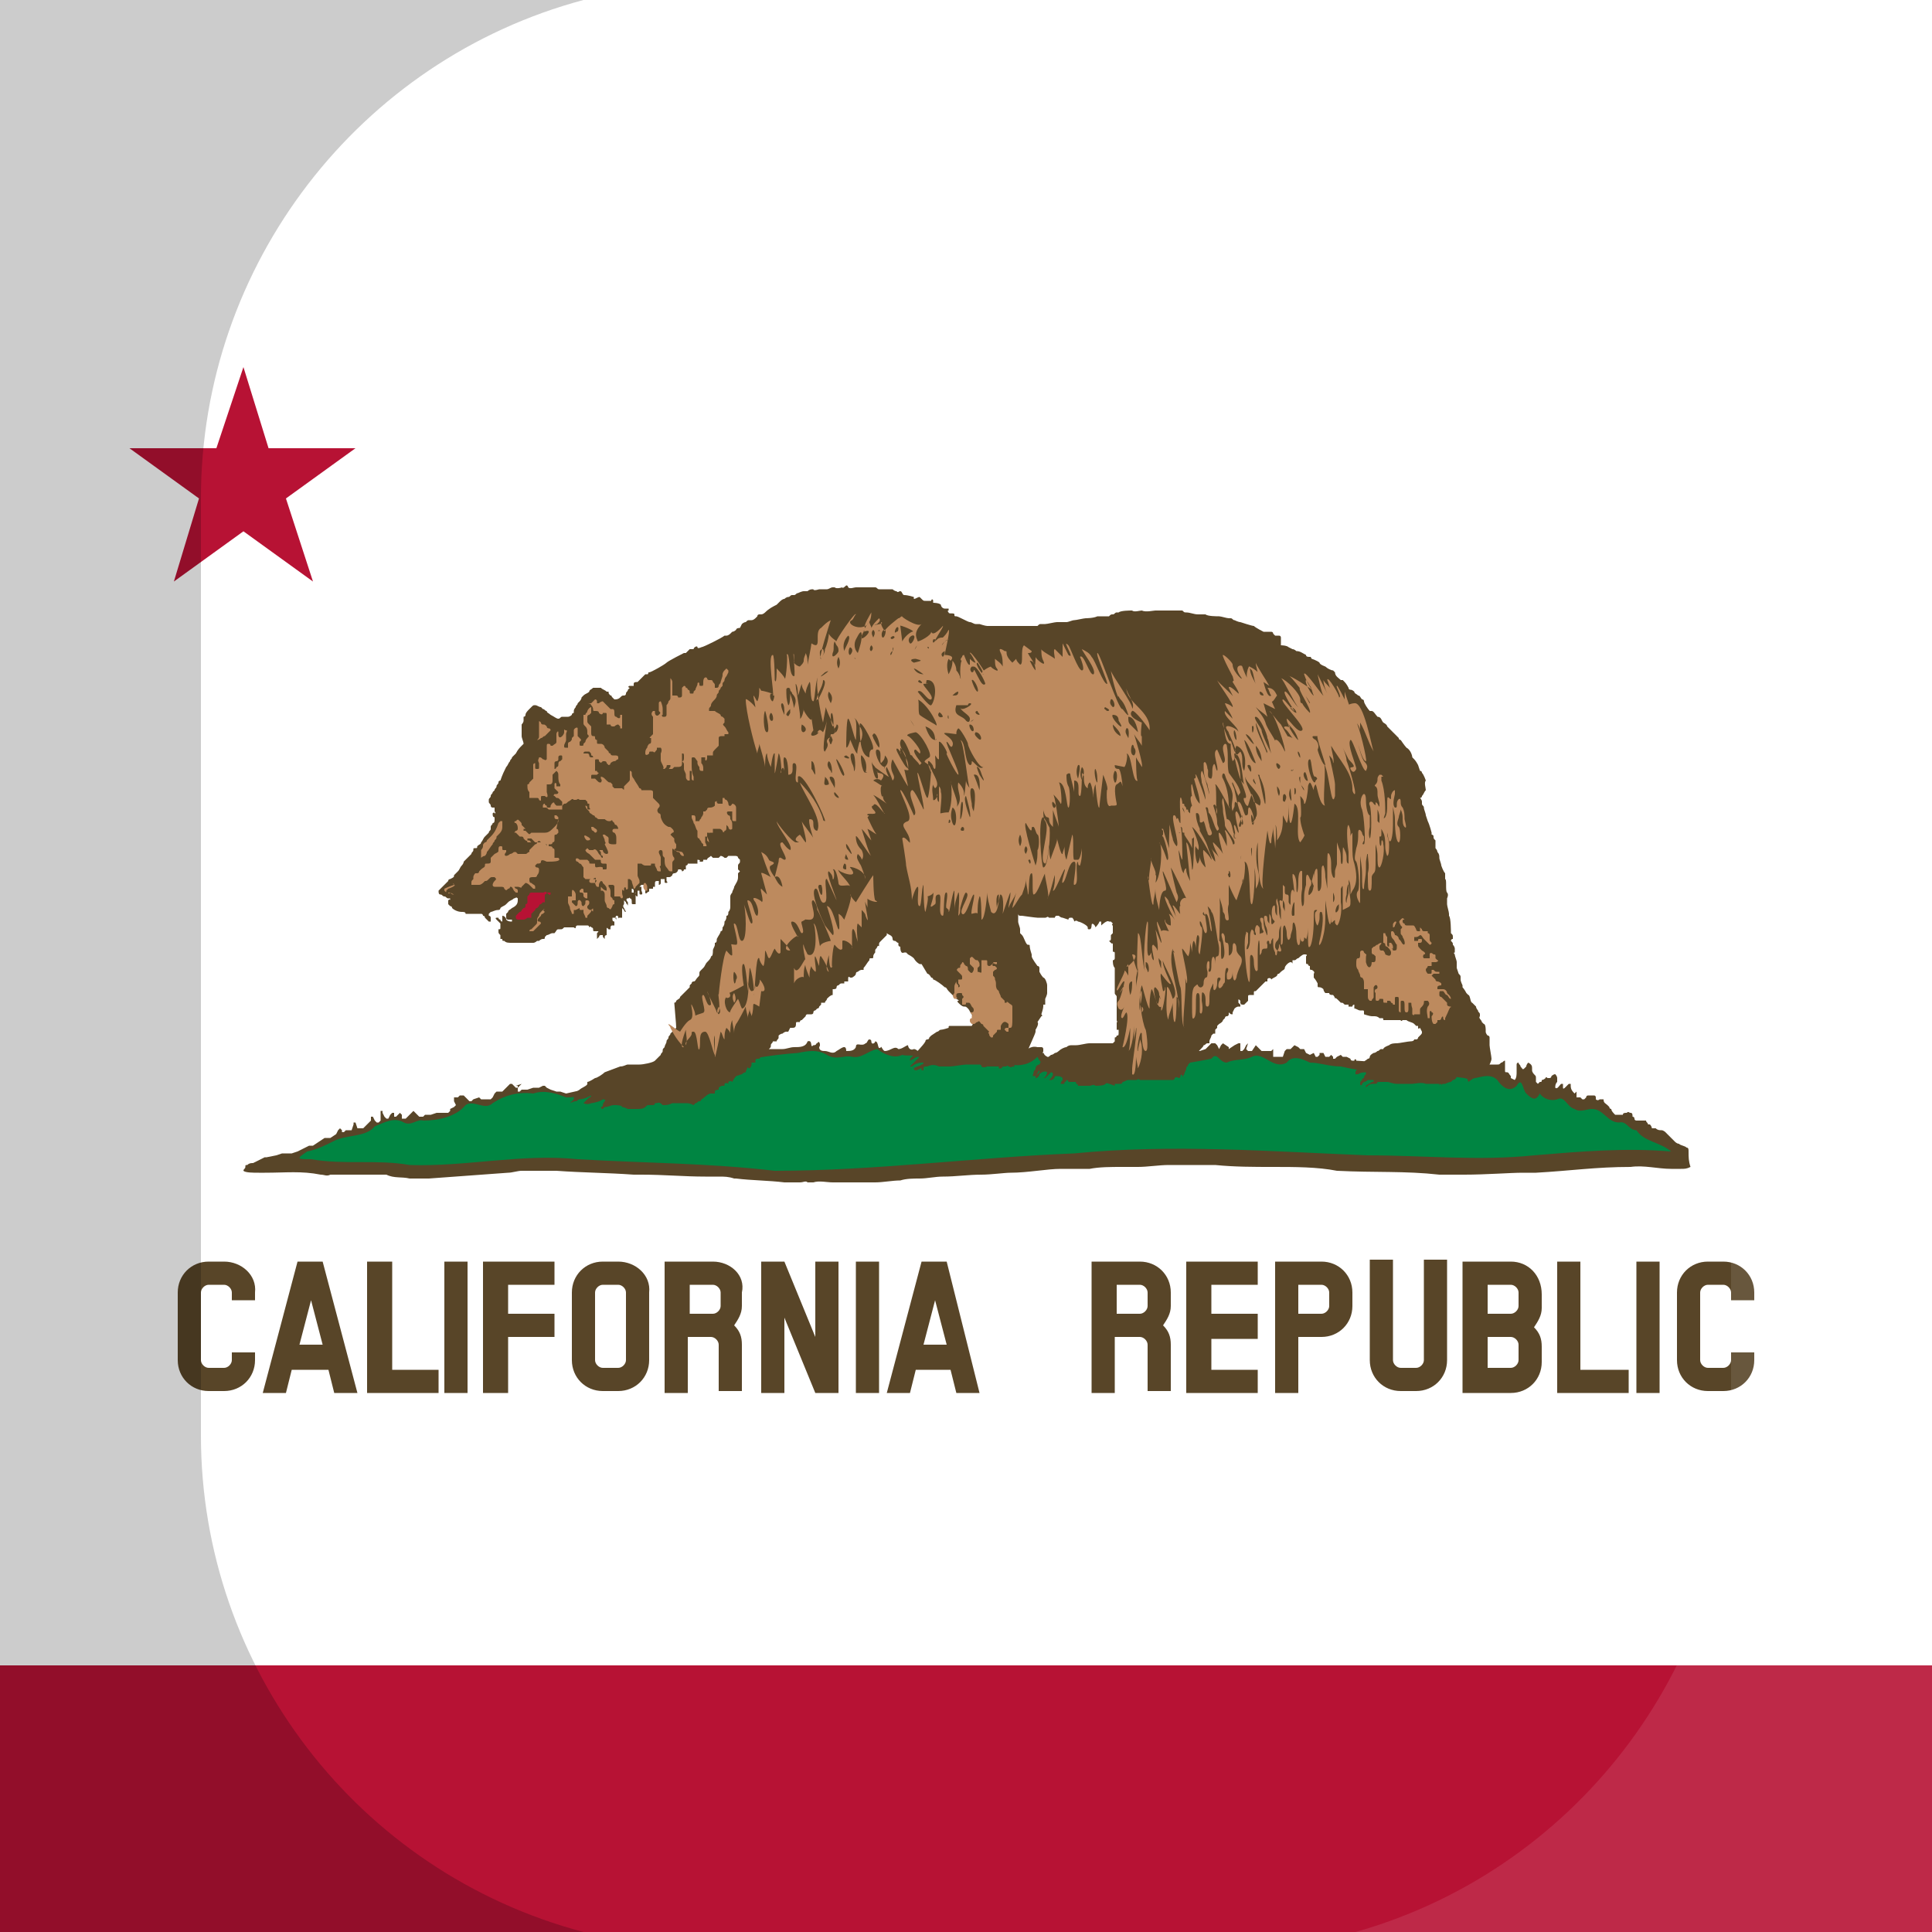 <?xml version="1.0" encoding="utf-8"?>
<!-- Generator: Adobe Illustrator 23.0.0, SVG Export Plug-In . SVG Version: 6.00 Build 0)  -->
<svg version="1.0" id="Layer_1" xmlns="http://www.w3.org/2000/svg" xmlns:xlink="http://www.w3.org/1999/xlink" x="0px" y="0px"
	 viewBox="0 0 100 100" enable-background="new 0 0 100 100" xml:space="preserve">
<rect fill="#FFFFFF" width="100" height="100"/>
<rect y="86.2" fill="#B71234" width="100" height="13.8"/>
<polygon fill="#B71234" points="12.6,19 13.9,23.2 18.4,23.2 14.8,25.8 16.2,30.1 12.6,27.5 9,30.1 10.3,25.8 6.7,23.2 11.2,23.2 
	"/>
<g>
	<path fill="#584528" d="M87.4,59.6c0-0.1,0-0.2-0.1-0.2c-0.1-0.1-0.3-0.1-0.4-0.2c-0.1,0-0.2-0.1-0.2-0.1L86.6,59l-0.1-0.1
		c-0.1-0.1-0.2-0.2-0.3-0.3c0,0-0.1-0.1-0.2-0.1s-0.2,0-0.3-0.1c0,0,0,0-0.1,0c0,0,0,0-0.1,0c0-0.1-0.1-0.2-0.1-0.2s0,0-0.1,0
		c0-0.1-0.1-0.1-0.1-0.2c-0.1,0-0.2,0-0.3,0c0,0-0.1,0-0.2,0c0,0-0.1,0-0.1-0.1c0,0,0-0.1-0.1-0.1c0-0.1,0-0.2-0.1-0.2
		s-0.1-0.1-0.2,0c-0.1,0-0.2,0-0.2,0.1c0,0-0.1,0-0.2,0h-0.2c-0.1-0.1-0.2-0.2-0.2-0.3c0,0-0.1,0-0.1-0.1c-0.1-0.1-0.1-0.1-0.1-0.1
		c-0.1-0.1-0.2-0.1-0.2-0.3h-0.2c0,0-0.1,0.1-0.2,0c0,0,0,0,0-0.1c0,0,0-0.1-0.1-0.1h-0.1c-0.1,0-0.2,0-0.2,0s-0.1,0-0.1,0.1
		L82,56.9h-0.1l-0.1-0.1c0,0,0,0-0.1,0s-0.1,0-0.1,0v-0.1c0-0.1,0-0.2,0-0.2l-0.1,0.1c-0.1-0.1-0.2-0.2-0.2-0.4c0,0,0,0,0-0.1h-0.1
		c-0.1,0.1-0.1,0.1-0.2,0.2c0,0-0.1,0.1-0.1,0c0,0,0,0,0-0.1s0-0.1,0-0.1s0,0-0.1,0c-0.1,0.1-0.2,0.3-0.3,0.2c0-0.1,0-0.2,0.1-0.3
		v-0.1v-0.1c0-0.1-0.1-0.2-0.1-0.2c-0.1,0-0.2,0.1-0.2,0.1s0,0.1-0.1,0.1h-0.1c0,0-0.1-0.1-0.1,0c0,0-0.1,0.1-0.2,0.1
		c0,0.1,0,0.1-0.1,0.1l-0.1,0.1L79.5,56v-0.1v-0.1c0-0.1,0-0.1-0.1-0.2c0,0-0.1-0.1-0.1-0.2v-0.1c0-0.1,0-0.2-0.2-0.3
		c0,0-0.1,0.1-0.1,0.2l-0.1,0.1c-0.1,0.1-0.1,0-0.2-0.1c0-0.1-0.1-0.1-0.1-0.2c0,0-0.1,0-0.1,0.1c0,0,0,0.1,0,0.2c0,0.1,0,0.1,0,0.2
		c0,0.1,0,0.3-0.1,0.4l-0.2-0.1v-0.1c-0.1-0.1-0.1-0.2-0.2-0.2s-0.1,0-0.1-0.1s0-0.1,0-0.2c0-0.1,0-0.1,0-0.2v-0.1
		c-0.1,0-0.1,0.1-0.2,0.1c-0.1,0.1-0.1,0.1-0.2,0.1H77v0c-0.1-0.1-0.2-0.1-0.2,0.1c-0.1,0.1-0.1,0.2-0.2,0.1l0,0h-0.1h-0.1h-0.1
		c0,0,0,0-0.1,0c0,0-1.4-0.1-3-0.2l-3-0.2l0,0c0-0.1-0.1-0.1-0.1,0c0,0,0,0-0.1,0c0,0-0.1,0-0.1-0.1l-0.2-0.1h-0.2l0,0l0,0l-0.1-0.1
		l-0.2,0.1l-0.1,0.1H69l0-0.1l-0.1-0.1l-0.1,0.1h-0.2l-0.1-0.2h-0.2v0.1l-0.1,0.1h-0.1L68,54.5l-0.2,0.1l-0.2-0.1l-0.1-0.2h-0.1
		h-0.1l-0.1-0.1L67,54.1l-0.2,0.2h-0.1h-0.1l-0.1,0.1l-0.1,0.3h-0.5v-0.3v-0.1l-0.1,0.1h-0.1h-0.4l-0.1-0.1l-0.1-0.1L65,54.1
		l-0.2,0.3h-0.1h-0.1l-0.1-0.1l0.1-0.3l-0.1,0.1l-0.1,0.2l-0.1,0.1h-0.1v-0.1v-0.1V54h-0.1l-0.2,0.1l-0.3,0.2v-0.1L63.3,54l-0.1,0.1
		l-0.1,0.2L63,54.1L62.9,54h-0.1h-0.1l-0.3,0.3l-0.3,0.1H62c0,0-3.8,0.5-6,0.5s-1.9-0.4-2-0.4s0,0,0-0.1s0-0.1,0-0.1s0-0.1-0.1-0.1
		l0,0l0,0c-0.1,0-0.1,0-0.2,0c-0.4-0.1-0.6,0.2-0.8,0.3h-0.1c0,0,0,0.1-0.1,0.1c0,0,0,0-0.1,0.1c0,0-1,0-4.4-0.2h-0.4l0,0
		c-0.2,0.1-0.3-0.2-0.5-0.2c-0.2,0.1-0.3-0.1-0.3-0.2c-0.1,0-0.3,0.2-0.5,0.2c-0.2-0.2-0.4,0.1-0.7,0.1c-0.1,0-0.2-0.3-0.2-0.2
		c-0.2,0.2-0.1-0.3-0.3-0.3c0,0.1-0.2,0.2-0.2,0c0-0.1-0.1-0.1-0.1-0.1c-0.1,0-0.1,0.2-0.2,0.2c-0.2,0.2-0.5-0.1-0.5,0.2
		c-0.1,0.2-0.3,0.2-0.5,0.2c0-0.4-0.3-0.1-0.5,0c-0.2,0.2-0.4,0-0.6,0c-0.1,0-0.3,0-0.3-0.2c0.1-0.1,0-0.4-0.1-0.2
		c-0.1,0,0,0.1-0.2,0.1c-0.2,0.2,0-0.3-0.3-0.2c-0.1,0.3-0.4,0.3-0.7,0.3c-0.2,0-0.4,0.1-0.6,0.1l0,0h-1l-1.1,0.2
		c-0.6,0.1-1.2,0.3-1.2,0.3c-0.1,0-0.2,0-0.3,0.1c-0.1,0-7.6,1.7-7.6,1.7L29,56.5h-0.1h-0.1l-0.3-0.1l-0.2-0.1l-0.1-0.1h-0.1
		l-0.2,0.1h-0.1h-0.2l-0.3,0.1h-0.1H27l-0.1,0.1h-0.1v-0.1v-0.2h-0.1l0.3-0.1l-0.2,0.2h-0.1l-0.1-0.1l-0.1-0.1h-0.1l0,0L26,56.5l0,0
		h-0.1h-0.1h-0.1l-0.1,0.1l-0.1,0.2l-0.1,0.1l-0.4,0h-0.1l-0.1-0.1l-0.3,0.1L24.4,57h-0.1l-0.2-0.2L24,56.7h-0.1h-0.1l-0.1,0.1h-0.2
		v0.1V57l0.1,0.2l-0.1,0.1l-0.2,0.1v0.1l-0.1,0.1h-0.1h-0.2h-0.2h-0.1l-0.3,0.1h-0.2H22l-0.1,0.1h-0.2l-0.1-0.1l-0.2-0.2l-0.1,0.1
		L21,57.9h-0.2v-0.2l-0.1-0.1l-0.1,0.1l-0.1,0.1h-0.1v-0.1v-0.1h-0.1l-0.1,0.1l-0.1,0.2H20l-0.1-0.1l-0.1-0.2v-0.1h-0.1v0.1v0.1v0.1
		V58l-0.1,0.1h-0.1L19.4,58l-0.1-0.2h-0.1V58l0,0l-0.4,0.4h-0.3l-0.1-0.3h-0.1v0.1l-0.1,0.3h-0.1h-0.2l-0.1,0.1h-0.1v-0.1l-0.1-0.1
		l-0.1,0.1l-0.1,0.2l-0.3,0.2h-0.3l-0.6,0.4H16h0l-0.4,0.2l-0.2,0.1l-0.3,0.1h-0.2h-0.1h-0.2l-0.3,0.1l-0.5,0.1h-0.1
		c-0.2,0.1-0.4,0.2-0.6,0.3c-0.1,0-0.2,0-0.3,0.1c-0.1,0-0.1,0-0.1,0.1s-0.1,0.1-0.1,0.2c0.1,0.1,0.5,0.1,0.8,0.1c0.1,0,0.2,0,0.3,0
		c1.1,0,1.9-0.1,2.9,0.1c0.2,0,0.3,0.1,0.5,0c0.4,0,0.8,0,1.2,0c0.1,0,0.2,0,0.3,0h0.6c0.3,0,0.5,0,0.8,0c0.4,0.2,0.8,0.1,1.2,0.2
		c0,0,0.2,0,0.7,0c0.1,0,0.2,0,0.3,0c1.4-0.1,2.7-0.2,4.1-0.3c0.2,0,0.5-0.1,0.7-0.1h0.6c0.1,0,0.2,0,0.4,0c0.3,0,0.5,0,0.8,0
		c1.4,0.1,2.6,0.1,4,0.2c0.1,0,0.2,0,0.4,0c1.2,0,2.2,0.1,3.3,0.1c0.2,0,0.5,0,0.7,0c0.3,0,0.5,0,0.8,0.1h0.1
		c0.8,0.1,1.7,0.1,2.5,0.2c0.1,0,0.3,0,0.4,0c0.1,0,0.3,0,0.4,0c0.2,0,0.3-0.1,0.4,0c0.1,0,0.2,0,0.3,0c0.3-0.1,0.7,0,1,0s0.7,0,1,0
		c0.2,0,0.4,0,0.7,0c0.1,0,0.2,0,0.3,0s0.2,0,0.2,0c0.4,0,0.9-0.1,1.3-0.1c0.3-0.1,0.7-0.1,1-0.1c0.4,0,0.8-0.1,1.2-0.1
		c0.7,0,1.3-0.1,2-0.1c0.5,0,1.2-0.1,1.5-0.1c0.9,0,1.9-0.2,2.6-0.2c0.2,0,0.4,0,0.6,0c0.3,0,0.6,0,0.9,0c0.5-0.1,1.1-0.1,1.7-0.1
		c0.1,0,0.2,0,0.3,0c0.2,0,0.3,0,0.5,0c0.5,0,1.1-0.1,1.6-0.1h0.1c0.1,0,0.2,0,0.3,0c0.6,0,1.4,0,2,0c1,0.1,2,0.1,3,0.1
		c1.1,0,2.3,0,3.3,0.2c2,0.1,3.5,0,5.3,0.2c0.2,0,0.4,0,0.7,0c0,0,0.5,0,0.6,0c1.1,0,2.4-0.1,3-0.1c0.4,0,0.7,0,0.7,0
		c1.8-0.1,3.1-0.3,4.9-0.3c0.7-0.1,1.4,0.1,2.1,0.1c0.1,0,0.1,0,0.2,0s0.2,0,0.3,0c0.2,0,0.3,0,0.5-0.1
		C87.4,60.1,87.4,59.9,87.4,59.6L87.4,59.6z"/>
	<path fill="#008542" d="M84.7,58.5c-0.4,0-0.5-0.5-0.9-0.4c-0.6,0-0.8-0.7-1.4-0.7c-0.3,0-0.6,0.2-0.9,0c-0.4-0.1-0.5-0.7-0.9-0.5
		c-0.3,0.1-0.7,0-0.9-0.3c-0.2,0.4-0.4,0.3-0.7,0c-0.2-0.2-0.2-0.9-0.5-0.4c-0.4,0.4-0.8,0-1-0.3c-0.5-0.5-1.2,0.1-1.7-0.1
		c-2.1-0.3-4.3-0.1-6.4-0.6c-0.6,0-1.1-0.2-1.6-0.2c-0.4-0.2-0.9-0.4-1.2,0c-0.7,0.4-1.2-0.6-1.8-0.3c-0.4,0.2-0.9,0.1-1.3,0.3
		c-0.4,0-0.5-0.6-0.8-0.2c-2.5,0.5-5,0.7-7.5,0.7c-0.6,0-1.3-0.3-1.5-0.8c-0.4,0.4-0.9,0.5-1.4,0.4c-1.5-0.1-3.1-0.2-4.6-0.2
		c-0.1-0.4-0.7-0.2-1-0.3c-0.4,0.2-0.9,0-1.3-0.3l0,0c-0.5,0.1-0.8,0.5-1.3,0.4c-0.4-0.1-0.8,0.2-1.3-0.1s-1-0.2-1.5-0.1
		c-2.9,0.2-5.8,1.1-8.7,1.7c-1.1,0.2-2.2,0.6-3.3,0.6c-0.5-0.2-1.1-0.4-1.7-0.2c-0.8-0.1-1.5,0.1-2.1,0.5c-0.4,0.4-1-0.2-1.4,0.1
		c-0.5,0.6-1.4,0.8-2.2,0.8c-0.3-0.1-0.6,0.3-1,0.1c-0.5-0.3-1,0-1.5,0.2c-0.5,0.6-1.5,0.4-2.2,0.8c-0.4,0.2-0.8,0.4-1.3,0.5
		C15.3,60,15.4,60,16.1,60c1.7,0.3,3.4,0,5.1,0.3c2.9,0.1,5.8-0.6,8.7-0.3c3.4,0.2,6.8,0.2,10.2,0.6c5.2,0,10.4-0.7,15.5-0.9
		c5.1-0.5,10.1-0.1,15.2,0.1c2.9,0,5.7,0.3,8.6,0c2.4-0.2,4.7-0.4,7.1-0.2C85.9,59.1,85.1,59.1,84.7,58.5z"/>
	<path fill="#584528" d="M77.2,54.8c0-0.1-0.1-0.6-0.1-0.7c0-0.1,0-0.1,0-0.2v-0.2l0,0c0,0,0-0.1-0.1-0.1c0,0-0.1-0.1-0.1-0.2v-0.1
		c0,0,0-0.3-0.1-0.3l-0.1-0.1c0-0.1-0.2-0.2-0.1-0.3v-0.1c0-0.1-0.1-0.1-0.1-0.2c0,0-0.1-0.1-0.1-0.2L76.3,52l-0.1-0.1
		c-0.1,0-0.1-0.4-0.2-0.4l-0.1-0.1c0,0-0.1-0.2-0.2-0.3V51c0,0-0.1-0.2-0.1-0.3v-0.1c0-0.1,0-0.1-0.1-0.2l-0.1-0.3V50
		c0-0.1,0-0.1,0-0.2c0-0.1-0.1-0.3-0.1-0.4l0,0c0,0-0.1-0.1,0-0.1l0,0c0,0,0,0,0-0.1c0,0,0,0,0-0.1c0,0,0-0.1-0.1-0.2
		c0-0.1,0-0.1-0.1-0.2c0,0,0-0.1,0.1-0.1l0,0v-0.1c0-0.1,0-0.1-0.1-0.2c0-0.1,0-0.8-0.1-0.9v-0.1c0-0.1-0.1-0.4-0.1-0.5s0-0.2,0-0.3
		c0,0,0.1-0.2,0-0.3s0-0.7-0.1-0.7c0-0.1,0-0.2,0-0.3c-0.1-0.1-0.2-0.4-0.2-0.4c0-0.1-0.1-0.3-0.1-0.4c0-0.1,0-0.2-0.1-0.3
		c0-0.1-0.1-0.2-0.1-0.2c0-0.1,0-0.4,0-0.4c-0.1-0.1-0.1-0.1-0.1-0.2c0-0.1-0.1-0.1-0.1-0.1v-0.1c0,0-0.1-0.4-0.2-0.6l-0.1-0.3
		c0-0.1-0.1-0.3-0.1-0.4c0-0.1-0.1-0.1-0.1-0.2c0,0,0,0,0-0.1s-0.1-0.2-0.1-0.2s0.1,0,0.1-0.1c0.1-0.1,0.1-0.2,0.2-0.3
		c0-0.1-0.1-0.4,0-0.5c0,0-0.1-0.3-0.2-0.4c0,0,0-0.1-0.1-0.1l-0.1-0.3c0,0-0.1-0.2-0.2-0.3l-0.1-0.1c0-0.1-0.1-0.4-0.3-0.5
		c-0.1-0.1-0.3-0.4-0.3-0.4s-0.1,0-0.1-0.1l-0.1-0.1l-0.2-0.2c-0.1-0.1-0.2-0.2-0.3-0.3c0-0.1-0.2-0.2-0.2-0.2
		c-0.1-0.1-0.1-0.3-0.3-0.3c-0.1-0.1-0.2-0.3-0.3-0.3h-0.1c-0.1-0.1-0.3-0.4-0.3-0.5c0,0,0-0.1-0.1-0.1c-0.1-0.1-0.1-0.2-0.2-0.2
		c-0.1-0.1-0.2-0.1-0.2-0.2c0,0-0.1-0.1-0.2-0.1c0,0-0.1,0-0.1-0.1c0,0-0.1-0.2-0.2-0.3l-0.1-0.1h-0.1c-0.1-0.1-0.3-0.2-0.3-0.4
		L69,34.7c-0.1,0-0.3-0.1-0.4-0.2c0,0-0.3-0.1-0.3-0.2c-0.1-0.1-0.4-0.2-0.4-0.2c-0.1-0.1,0-0.1-0.1-0.1s-0.2,0-0.2-0.1
		c-0.2-0.1-0.3-0.2-0.5-0.2c0,0-0.1-0.1-0.2-0.1l-0.2-0.1c-0.1-0.1-0.4-0.1-0.4-0.1s0,0,0-0.1V33c0,0,0-0.1-0.1-0.1H66l-0.1-0.1
		c0-0.1-0.1-0.1-0.1-0.1c-0.1,0-0.2,0-0.3,0c0,0,0,0-0.1,0c0,0-0.4-0.2-0.5-0.3c-0.1,0-0.7-0.2-0.7-0.2c-0.1,0-0.3-0.1-0.3-0.1
		c-0.1,0-0.1-0.1-0.2-0.1h-0.1c-0.1,0-0.4-0.1-0.5-0.1s-0.6,0-0.7-0.1h-0.1H62c-0.2,0-0.4-0.1-0.6-0.1c-0.1,0-0.1,0-0.2-0.1h-0.1H61
		h-0.1c-0.2,0-0.7,0-0.7,0c-0.1,0-0.2,0-0.4,0c-0.1,0-0.5,0.1-0.7,0c-0.1,0-0.4,0.1-0.5,0c-0.1,0-0.6,0-0.7,0.1h-0.1
		c-0.1,0-0.1,0.1-0.2,0.1c-0.1,0-0.1,0-0.2,0.1h-0.2c-0.1,0-0.1,0-0.2,0h-0.2C56.6,32,56.2,32,56.2,32c-0.1,0-0.5,0.1-0.6,0.1
		s-0.3,0.1-0.4,0.1c-0.1,0-0.1,0-0.2,0c-0.1,0-0.1,0-0.2,0h-0.1c-0.1,0-0.5,0.1-0.6,0.1s-0.1,0-0.2,0s-0.1,0-0.2,0.1c0,0,0,0-0.1,0
		s-0.4,0-0.5,0s-0.2,0-0.3,0s-0.1,0-0.2,0c-0.1,0-0.5,0-0.6,0c-0.2,0-0.4,0-0.7,0c-0.1,0-0.1,0-0.2,0c-0.1,0-0.4-0.1-0.4-0.1h-0.1
		c-0.1,0-0.1,0-0.1,0c-0.1,0-0.2-0.1-0.3-0.1s-0.6-0.3-0.7-0.3c-0.1,0-0.1,0-0.1-0.1s-0.3,0-0.3-0.1c0,0-0.1-0.1,0-0.1l0,0
		c0,0,0,0,0-0.1h-0.2c-0.1,0-0.2-0.1-0.2-0.2c-0.1-0.1-0.4-0.1-0.4-0.1c0-0.1,0,0,0-0.1s-0.1-0.1-0.1,0c-0.1,0-0.1,0-0.2,0
		c0,0,0,0-0.1,0s-0.1,0-0.2-0.1l-0.1-0.1c-0.1,0-0.2,0.1-0.3,0.1v-0.1c0,0-0.3-0.1-0.5-0.1c-0.1,0-0.1-0.2-0.2-0.2
		c-0.1,0-0.1,0.1-0.2,0c-0.1,0-0.2-0.1-0.2-0.1c-0.1,0-0.5,0-0.6,0h-0.1c-0.1,0-0.1-0.1-0.2-0.1c-0.1,0-0.8,0-1,0
		c-0.1,0-0.3,0.1-0.4,0c0,0,0-0.1-0.1-0.1l0,0c0,0-0.2,0.2-0.2,0.1c0,0-0.3,0.1-0.4,0c0,0,0,0-0.1,0s-0.2,0.1-0.3,0.1h-0.1
		c0,0-0.2,0-0.3,0c0,0-0.3,0.1-0.3,0c-0.1,0-0.2,0-0.3,0.1h-0.1h-0.1c-0.1,0-0.3,0.1-0.3,0.1c-0.1,0-0.1,0.1-0.2,0.1H41
		c-0.1,0-0.1,0.1-0.2,0.1c-0.1,0-0.2,0.1-0.2,0.1c-0.1,0-0.2,0.1-0.3,0.2l-0.1,0.1c-0.2,0.1-0.4,0.2-0.6,0.4c0,0-0.1,0.1-0.2,0.1
		c-0.1,0-0.1,0-0.1,0s-0.1,0-0.1,0.1L39.1,32l0,0l0,0l0,0l0,0c0,0-0.1,0.1-0.2,0.1h-0.1c-0.1,0-0.1,0-0.2,0.1
		c-0.1,0-0.2,0.1-0.2,0.1l-0.1,0.2c0,0-0.2,0-0.2,0.1c0,0-0.1,0.1-0.2,0.1l-0.1,0.1c0,0-0.1,0.1-0.2,0.1h-0.1
		c-0.1,0.1-1.1,0.6-1.2,0.6c0,0-0.2,0.1-0.2,0s-0.2,0-0.2,0.1l0,0l0,0h-0.2l-0.1,0.1l-0.1,0.1l0,0h-0.1c0,0-0.8,0.4-0.9,0.5
		c-0.1,0.1-0.8,0.5-0.9,0.5c-0.1,0,0,0.1-0.1,0.1h-0.1l0,0c-0.1,0.1-0.2,0.2-0.3,0.3l0,0L33,35.3c-0.1,0-0.2,0-0.2,0.1s0,0.1,0,0.1
		c-0.1,0-0.1,0-0.2,0c-0.1,0-0.1,0.1,0,0.1c0,0,0,0-0.1,0.1c0,0.1-0.1,0.1-0.1,0.2c0,0,0,0.1-0.1,0.1s-0.1,0-0.2,0.1
		c-0.1,0.1-0.2,0.1-0.3,0.1c0,0,0,0-0.1-0.1s0-0.1-0.1-0.1c-0.1-0.1-0.1-0.1-0.1-0.2h-0.1c-0.1-0.1-0.2-0.1-0.3-0.2H31
		c-0.1,0-0.2,0-0.3,0c-0.1,0.1-0.2,0.1-0.2,0.2c-0.1,0.1-0.2,0.1-0.3,0.2c0,0,0,0-0.1,0.1c0,0.1-0.1,0.2-0.1,0.2l-0.1,0.1
		c0,0.1-0.1,0.1-0.1,0.2c0,0-0.1,0.1-0.1,0.2c0,0.1,0,0.1,0,0.1s-0.1,0-0.1,0.1c0,0-0.1,0.1-0.2,0.1s-0.1,0-0.2,0h-0.1
		c-0.1,0-0.1,0.1-0.2,0.1s-0.2-0.1-0.4-0.2c-0.1-0.1-0.2-0.1-0.2-0.2c-0.1,0-0.1-0.1-0.2-0.1L28,36.6c-0.1,0-0.2-0.1-0.3-0.1
		c-0.1,0-0.1,0-0.2,0.1l-0.1,0.1c-0.1,0.1-0.2,0.2-0.2,0.3c0,0,0,0.1-0.1,0.1v0.1v0.1c0,0.1-0.1,0.2-0.1,0.2c0,0.1,0,0.2,0,0.3v0.1
		V38v0.1c0,0.1,0.1,0.3,0.1,0.4L27,38.6c-0.1,0.1-0.2,0.2-0.3,0.4l0,0l-0.1,0.1l-0.1,0.1c0,0.1-0.1,0.1-0.1,0.2
		c-0.1,0.1-0.1,0.2-0.2,0.3c-0.1,0.2-0.2,0.4-0.3,0.7c0,0-0.1,0-0.1,0.1s-0.1,0.1-0.1,0.2c0,0.1-0.1,0.1-0.1,0.2L25.5,41
		c0,0.1-0.1,0.1-0.1,0.2c0,0.1-0.1,0.1-0.1,0.2v0.1c0,0.1,0.1,0.1,0.1,0.2c0,0.1,0.1,0.1,0.1,0.1h0.1v0.1V42c0,0,0.1,0.1,0,0.1
		c0,0,0-0.1-0.1,0c0,0.1,0,0.2,0.1,0.2v0.1c0,0.1,0,0.2-0.1,0.2c0,0.1-0.1,0.1-0.1,0.2v0.1c0,0.1-0.1,0.1-0.1,0.2
		c-0.1,0.1-0.1,0.1-0.2,0.2c-0.1,0.1-0.1,0.2-0.2,0.3l0,0c0,0.1-0.1,0.1-0.2,0.2c0,0.1,0,0.1-0.1,0.1s-0.1,0-0.1,0.1
		s-0.1,0.1-0.1,0.2l-0.1,0.1c-0.1,0.1-0.2,0.2-0.3,0.3c0,0.1-0.1,0.2-0.1,0.2c-0.1,0.1-0.1,0.2-0.2,0.3s-0.1,0.1-0.2,0.2
		c0,0.1,0,0.1-0.2,0.2c0,0-0.1,0-0.1,0.1l-0.1,0.1L22.8,46l-0.1,0.1c0,0.1,0,0.2,0.1,0.2s0.1,0.1,0.2,0.1s0.1,0.1,0.2,0.1
		s0.1,0,0.1,0l0,0c0,0,0,0,0.1,0s0.1,0,0.1,0s0,0-0.1,0l0,0c0,0,0,0-0.1,0l0,0l0,0v0.1l0,0c0,0,0-0.1-0.1,0c0,0.1,0,0.1,0,0.2
		c0,0,0,0,0.1,0.1c0,0,0.1,0,0.1,0.1c0.1,0.1,0.3,0.2,0.5,0.2c0.1,0,0.2,0,0.2,0.1c0.1,0,0.1,0,0.2,0s0.1,0,0.2,0s0.1,0,0.2,0h0.1
		h0.1c0.1,0,0.1,0.1,0.1,0.1s0.1,0,0.1,0.1c0.1,0.1,0.1,0.1,0.2,0.2c0,0,0,0,0.1,0l0,0c0,0,0,0,0-0.1v-0.1c0,0,0-0.1-0.1-0.1
		c0,0,0,0,0-0.1l0.1-0.1c0.1,0,0.2-0.1,0.4-0.1c0,0,0.1,0,0.1-0.1c0.1-0.1,0.2-0.1,0.3-0.2l0.1-0.1c0.1-0.1,0.2-0.1,0.3-0.2
		c0.1,0,0.1-0.1,0.2,0c0,0,0,0,0,0.1c0,0.2-0.1,0.3-0.3,0.4h0.1c0,0,0,0-0.1,0c-0.1,0.1-0.2,0.1-0.2,0.2l0,0l-0.1,0.1v0.2
		c0,0,0,0.1,0.1,0.1c0,0,0,0,0.1,0c0,0,0,0,0.1,0v0.1l0,0c-0.1,0-0.2,0-0.3-0.1c0-0.1-0.1-0.2-0.2-0.2c0,0.1,0,0.2,0,0.3
		c0,0-0.1,0-0.1-0.1c0,0-0.1,0-0.1-0.1h-0.1c0,0-0.1,0,0,0.1s0.1,0.1,0.2,0.2c0,0,0,0.1,0,0.2c0,0.1,0,0.1-0.1,0.1c0,0,0,0,0,0.1
		s0,0.1,0.1,0.2v0.1v0.1H26c0,0.1,0,0.1,0.1,0.1c0.1,0.1,0.2,0.1,0.4,0.1c0,0,0.1,0,0.2,0s0.1,0,0.2,0H27c0.1,0,0.1,0,0.2,0
		c0,0,0.1,0,0.2,0s0.1,0,0.1,0h0.1c0.1,0,0.2-0.1,0.2-0.1c0.1,0,0.1,0,0.1,0s0.1-0.1,0.2-0.1s0.1,0,0.1-0.1l0.1-0.1
		c0.1,0,0.2-0.1,0.3-0.1c0.1,0,0.1,0,0.1,0c0.1-0.1,0.1-0.2,0.2-0.2s0.1,0,0.1,0c0.1,0,0.1,0,0.2-0.1h0.1h0.1h0.1c0,0,0,0,0.1,0h0.1
		c0,0,0.1,0.1,0.1,0c0,0,0-0.1,0.1-0.1s0.1,0,0.2,0s0.1,0,0.1,0l0,0c0,0,0,0,0.1,0h0.1l0,0l0,0l0,0c0.1,0,0.1,0.1,0.1,0.1v0.1
		c0,0,0,0,0-0.1c0,0,0.1-0.1,0.1,0c0,0,0.1,0,0.1,0.1s0,0.1,0.1,0.1h0.1c0.1,0,0.1,0,0,0.1c0,0.1,0,0.1,0,0.2c0,0.1,0,0.1,0,0.1
		l0.1-0.1c0-0.1,0-0.1,0-0.1s0,0,0,0.1s0,0.1,0,0.1c0-0.1,0-0.2,0.1-0.2c0,0,0,0,0.1,0c0,0.1,0,0.1,0.1,0.2c0,0,0,0,0-0.1
		s0.1-0.1,0.1-0.1l0,0c0-0.1,0-0.2,0-0.3s0-0.1,0.1,0h0.1v0.1c0,0.1,0,0.1,0,0.1l0,0c0-0.1,0-0.1,0-0.2V48c0,0,0-0.1,0.1-0.1
		c0,0,0,0,0.1,0l0,0v-0.1v-0.1l0,0c0,0-0.1,0-0.1-0.1c0,0,0,0,0-0.1h0.1h0.1c0,0.1,0,0.2,0,0.2c0,0.1,0,0.1,0,0.1l0,0
		c0-0.1,0-0.2,0-0.2c-0.1-0.1,0-0.2,0-0.2c0.1,0,0.1,0,0.1,0.2v0.1l0,0c0,0,0,0,0-0.1s0-0.1,0.1-0.1h0.1v-0.1v-0.3
		c0-0.1,0-0.1,0-0.1l0.1,0.1c0,0,0,0.1,0.1,0.1l0,0l0,0L32.3,47c0,0-0.1-0.1,0-0.2v-0.1c0-0.1,0-0.1,0-0.1l0.1,0.1
		c0,0.1,0.1,0.1,0.1,0.2V47l0,0c0,0,0,0,0-0.1s0-0.1,0-0.2c-0.1-0.1-0.1-0.2,0-0.2s0.1-0.1,0.1,0c0.1,0,0.1,0.1,0.1,0.2
		c0,0.1,0,0.1,0.1,0.1c0,0,0,0,0.1,0c0,0,0-0.1,0-0.2c0,0,0,0,0-0.1v-0.1v-0.1c0-0.1,0-0.1-0.1-0.1h-0.1c0-0.1,0-0.1,0-0.2
		c0,0,0.1,0,0.1,0.1c0,0,0,0,0,0.1l0,0h0.1c0,0,0,0,0,0.1c0,0,0,0.1,0.1,0.1c0,0,0,0,0-0.1s0-0.2,0-0.2h0.1v0.1c0,0.1,0,0.1,0.1,0.1
		s0-0.2,0-0.2V46v-0.1l0,0h-0.1c0,0,0,0,0.1-0.1h0.1c0.1,0,0.1,0.1,0.1,0.1l0,0V46v0.1l0,0c0,0,0,0,0,0.1c0,0,0,0.1,0.1,0
		s0.1,0,0.1-0.1V46h0.1h0.1v-0.1l0,0c0,0,0,0,0.1,0l0,0v-0.1c0-0.2,0-0.2,0.2-0.2v0.1c0,0.1,0,0.1,0,0.1s0.1,0,0.1-0.1s0-0.2,0-0.2
		l0,0c0,0,0,0,0.1,0c0,0,0,0,0.1,0v0.1c0,0.1,0,0.1,0.1,0.1c0,0,0.1,0,0-0.1c0-0.1,0-0.1,0-0.2c0,0,0,0,0.1,0s0.1,0,0.2-0.1l0,0
		c0-0.1,0.1-0.1,0.1-0.1c0.1,0,0.2-0.1,0.2-0.2c0,0,0,0,0.1,0c0,0,0.1,0,0.1,0.1c0,0,0.1,0,0.1-0.1h0.1c0,0,0,0,0-0.1c0,0,0,0,0-0.1
		c0,0,0.1,0,0.1-0.1h0.1c0.1,0,0.1,0,0.2,0c0,0,0,0,0.1,0h0.1c0,0,0,0,0-0.1v-0.1c0,0,0.2,0,0.1,0.1c0,0,0,0,0.1,0s0.1,0,0.1-0.1
		h0.1h0.1c0-0.1,0.1-0.1,0.2-0.2l0.1,0.1H37h0.1c0.1,0,0.1,0,0.1,0l0.1-0.1c0,0,0.1,0,0.2,0.1h0.1l0.1-0.1h0.1h0.1H38
		c0.1,0,0.2,0,0.2,0.1l0.1,0.1c0,0,0,0,0,0.1s-0.1,0.1-0.1,0.2c0,0.1,0,0.1,0,0.1s0,0,0,0.1l0.1,0.1l0,0l-0.1,0.1c0,0.1,0,0.2,0,0.2
		c0,0.2-0.1,0.3-0.2,0.5c0,0.1-0.1,0.2-0.1,0.3c0,0-0.1,0.1-0.1,0.2v0.1c0,0.1,0,0.1,0,0.1c0,0.1,0,0.2,0,0.3s0,0.2-0.1,0.3
		c0,0.1,0,0.2-0.1,0.2c0,0.1,0,0.2-0.1,0.3c0,0.1,0,0.2-0.1,0.3c0,0.1,0,0.2-0.1,0.2c0,0.1-0.1,0.2-0.2,0.4c0,0.1,0,0.2-0.1,0.2v0.1
		c0,0.1-0.1,0.2-0.1,0.3s0,0.3-0.1,0.3c0,0.1-0.1,0.2-0.2,0.3l0,0c-0.1,0.1-0.1,0.2-0.2,0.3l0,0l-0.1,0.1c-0.1,0.1-0.1,0.1-0.1,0.2
		c0,0.1,0,0.1-0.1,0.2l0,0c-0.1,0.1-0.1,0.2-0.2,0.2c0,0-0.1,0-0.1,0.1c0,0,0,0-0.1,0.1l0,0v0.1c-0.2,0.2-0.3,0.3-0.5,0.5
		c0,0.1-0.1,0.1-0.2,0.2c0,0.1-0.1,0.1-0.1,0.1c0.1,1.2,0.1,1.2,0.1,1.3l-0.1,0.1c-0.1,0.1-0.1,0.1-0.2,0.2c0,0.1-0.1,0.1-0.1,0.2
		c0,0.1-0.1,0.1-0.1,0.2c0,0.1-0.1,0.2-0.1,0.3c-0.1,0.1-0.1,0.1-0.1,0.2c0,0.1-0.1,0.1-0.1,0.2c-0.1,0.1-0.2,0.2-0.3,0.3
		s-0.6,0.2-0.8,0.2c0,0-0.5,0-0.6,0s-0.2,0.1-0.4,0.1l-0.8,0.3c-0.1,0.1-0.4,0.3-0.5,0.3c0,0-0.3,0.2-0.4,0.2c0,0,0,0,0,0.1
		s-0.3,0.2-0.4,0.3l-0.3,0.2v0.3l-0.2,0.2c0,0,0.2-0.1,0.3-0.1c0.1,0,0.1-0.1,0.2-0.1c0.2,0,0.4-0.1,0.6-0.2c0,0,0,0.1-0.1,0.1
		c-0.1,0.1-0.2,0.2-0.3,0.3c0,0,0.2,0.1,0.4,0c0.1,0,0.5-0.1,0.6-0.2c0,0,0.2,0,0.1,0.1c0,0-0.1,0.1-0.1,0.2c0,0,0,0.1-0.1,0.1
		c0,0,0,0.1,0.1,0.1l0.1-0.1c0.2,0,0.3-0.1,0.5-0.1c0.1,0,0.4,0,0.4,0.1c0.1,0,0.3,0.1,0.3,0.1s0.4,0,0.5,0s0.3,0,0.4-0.1
		c0.1-0.1,0.1-0.1,0.2-0.1c0.1,0,0.2,0,0.2,0s0.1,0,0.1-0.1c0.2,0,0.2-0.1,0.4,0.1c0.2,0,0.3,0,0.5-0.1c0.1,0,0.1,0,0.2,0h0.5
		c0.1,0,0.2,0,0.4,0.1l0.1-0.1c0.1,0,0.1-0.1,0.2-0.1c0.1,0,0.1-0.1,0.1-0.1c0.1,0,0.3-0.3,0.5-0.3H37v-0.1c0-0.1,0.2-0.1,0.2-0.1
		s0,0,0-0.1c0,0,0.1-0.1,0.2-0.1c0,0,0,0,0.1,0l0,0c0,0,0,0,0-0.1c0.1-0.1,0.2,0,0.2,0V56c0,0,0.1-0.1,0.2,0c0,0,0.1-0.2,0.2-0.3
		l0.3-0.1c0,0,0.1-0.1,0.2-0.1c0-0.1,0.1-0.2,0.1-0.3c0,0.1,0.1,0.1,0.1,0.1s0.1-0.1,0.1-0.2V55H39h0.1c0,0,0,0,0-0.1
		c0,0,0-0.1,0.1-0.1s0.1,0,0.1,0c0.1-0.1,0.1-0.2,0.2-0.2c0.1-0.1,0.1-0.1,0.2-0.2c0,0,0.1,0,0.1-0.1c0.1-0.1,0.1-0.1,0.1-0.2
		c0-0.1,0.1-0.1,0.1-0.2c0,0,0,0,0.1,0h0.1c0-0.1,0.1-0.1,0.1-0.2v-0.1c0,0,0.1-0.1,0.2-0.1c0,0,0.1-0.1,0.2-0.1h0.1l0.1-0.2
		c0,0,0,0,0.1,0s0.2,0,0.2-0.2c0-0.1,0-0.1,0.1-0.1s0.1,0,0.1,0s0-0.1,0.1-0.1l0.1-0.1c0.1-0.1,0.1-0.1,0.1-0.1s0-0.1,0.1-0.1h0.1
		c0.1,0,0.1,0,0.1,0s0.1,0,0.1-0.1c0,0,0-0.1,0.1-0.1c0,0,0,0,0.1-0.1c0.1,0,0.1-0.1,0.1-0.1s0,0,0.1-0.1v-0.1h0.2
		c0-0.1,0.1-0.1,0.1-0.2c0.1-0.1,0.2-0.2,0.3-0.2l0,0v-0.1c0-0.1,0-0.2,0-0.2c0.1,0,0.2,0,0.2-0.1c0,0,0-0.1,0.1-0.1
		c0.1-0.1,0.1-0.1,0.2-0.1c0.1,0,0.1,0,0.1,0v-0.1c0,0,0,0,0.1,0s0.1,0,0.1,0v-0.1c0-0.1,0-0.2,0.1-0.1h0.1c0,0,0.2-0.1,0.2-0.2
		c0,0,0-0.1,0.1-0.1c0,0,0.1-0.1,0.2-0.1c0.1,0,0.1,0,0.1,0v-0.1c0.1-0.1,0.2-0.3,0.3-0.4c0-0.1,0-0.1,0.1-0.1s0.1,0,0.1-0.1
		s0.1-0.2,0.1-0.2s0,0,0-0.1s0.1-0.1,0.1-0.2c0,0,0.1-0.1,0.1,0v-0.1c0-0.1,0-0.1,0.1-0.2c0.1-0.1,0.2-0.2,0.3-0.3c0,0,0,0,0-0.1
		c0.1,0.1,0.3,0.1,0.3,0.3c0,0,0,0.1,0.1,0.1s0.1,0.1,0.2,0.1v0.1c0,0.1,0.1,0.1,0.1,0.1c0,0.1,0,0.4,0.2,0.3h0.1l0,0l0.1,0.1
		c0,0,0.2,0.1,0.3,0.2c0,0,0.1,0.2,0.3,0.3h0.1l0.3,0.5c0.1,0,0.2,0.2,0.2,0.2s0.1,0,0.1,0.1c0.1,0,0.5,0.3,0.6,0.4
		c0.1,0,0.1,0.1,0.2,0.2c0.1,0.1,0.3,0.3,0.4,0.4c0,0,0.2,0.1,0.1,0.1c0,0-0.1,0,0,0.1s0.2,0.2,0.3,0.2s0.1,0,0.2,0.1
		c0.1,0.1,0.1,0.2,0.2,0.3c0,0,0,0.1,0.1,0.1c0.1,0.2,0,0.3-0.1,0.5c0,0-0.4,0-0.5,0s-0.3,0-0.4,0c-0.1,0-0.2,0-0.2,0
		c-0.1,0-0.1,0-0.1,0.1c0,0-0.3,0.1-0.4,0.1c-0.1,0-0.1,0.1-0.2,0.1l-0.3,0.2c0,0,0,0-0.1,0.1c0,0,0,0.1-0.1,0.1c0,0-0.1,0-0.1,0.1
		c-0.1,0.2-0.6,0.7-0.7,0.8c-0.1,0.1-0.1,0.1-0.1,0.2l0.2-0.1c0.1-0.1,0.2-0.1,0.3-0.1l0,0l0,0c-0.1,0.1-0.2,0.2-0.3,0.3
		s-0.1,0.1-0.2,0.2l0,0c0,0,0,0,0.1,0c0.1-0.1,0.3-0.2,0.5-0.2h0.1c0,0,0,0.1-0.1,0.1c-0.1,0.1-0.3,0.1-0.4,0.2c0,0,0,0.1,0.1,0.1
		s0.2-0.1,0.3-0.1l0,0v0.1l0,0h0.1v-0.1c0,0,0-0.1,0.1-0.1H48c0.2-0.1,0.4-0.1,0.6,0c0.1,0,0.5,0,0.6,0s0.7-0.1,0.8-0.1s0.1,0,0.2,0
		c0.2,0,0.4,0,0.5,0c0,0,0.1,0,0.1,0.1c0.1,0.1,0.3,0,0.3,0c0.1,0,0.4,0,0.4,0h0.1h0.1l0,0c0,0,0,0,0,0.1h0.1c0.1,0,0-0.1,0.2-0.1
		h0.1c0,0,0-0.1,0.1,0c0.1,0,0.1,0.1,0.2,0c0.1,0,0.1,0.1,0.1-0.1c0,0,0.1,0,0.1-0.1c0.1,0,0.2,0,0.3-0.1c0.1,0,0.1,0,0.1-0.1
		c0,0,0.1-0.1,0.1-0.2c0,0,0.2-0.1,0.1-0.2c0-0.1,0.4-0.9,0.4-1c0,0,0,0,0-0.1c0,0,0.2-0.3,0.1-0.4l0.2-0.3c0,0,0.1,0,0-0.1
		c0,0,0.1-0.3,0.1-0.4V52h0.1v-0.3c0,0,0.1-0.2,0.1-0.3v-0.1v-0.1c0,0,0,0,0-0.2c0-0.1-0.1-0.4-0.2-0.4c-0.1-0.1-0.2-0.3-0.2-0.3
		v-0.1v-0.1c0,0,0-0.1-0.1-0.1l0,0c0,0-0.3-0.4-0.3-0.5v-0.1c0,0-0.1-0.3-0.1-0.4l0,0c0-0.1,0-0.1-0.1-0.1s-0.2-0.4-0.3-0.5l0,0
		l-0.1-0.1l0,0c0-0.1,0-0.1,0-0.1l0,0v-0.1c0-0.1-0.1-0.3-0.1-0.4v-0.3v-0.1l0,0c0,0,0,0.1,0.1,0.1l0,0l0,0l0,0l0,0l0,0
		c0,0,0,0,0.1,0c0,0,0.7,0.1,0.8,0.1s0.1,0,0.1,0c0.1,0,0.1,0,0.1,0l0,0h0.2c0.1,0,0.1-0.1,0.2,0h0.1c0,0,0,0,0.1,0h0.1l0,0l0,0l0,0
		c0,0,0-0.1,0.1-0.1c0,0,0,0,0.1,0l0,0c0,0,0.1,0.1,0.2,0.1l0.3,0.1c0,0,0-0.1,0.1-0.1c0,0,0,0,0.1,0c0,0,0.1,0.1,0.1,0.2
		c0,0,0.1-0.1,0.2,0c0.1,0,0.5,0.2,0.5,0.3s0,0.1,0.1,0.1s0.1-0.2,0.1-0.2c0-0.2,0.2,0,0.2,0.1c0,0,0.2-0.2,0.2-0.3c0,0,0,0,0.1,0
		c0,0,0,0.1,0,0.2c0,0,0.3-0.3,0.4-0.2l0,0h0.1l0.1,0.1l0,0c0,0-0.1,0.1,0,0.1c0,0.1,0,0.2,0,0.3l0,0c0,0.1,0,0.1,0,0.1l0,0l0,0
		l-0.1,0.1l0,0v0.1c0,0,0,0,0,0.1c0,0,0,0.1-0.1,0.1c0,0,0,0,0.1,0.1s0.1,0,0.1,0s0,0,0,0.1s0,0.3,0,0.4c0,0,0,0.1,0,0s0.1,0,0.1,0
		l0,0c0,0,0,0,0,0.1v0.1c0,0.1,0,0.1,0,0.1s0,0.1-0.1,0.1l0,0c0,0.1,0,0.3,0.1,0.4v0.1c0,0.1,0,0.1,0,0.2v0.1c0,0.1,0,0.2,0,0.3
		c0,0,0,0,0,0.1s0,0.1,0,0.2c0,0,0,0,0,0.1s0,0.1,0,0.2c0,0.1,0.1,0.1,0.1,0.2c0,0.1,0,0.2,0,0.3V52c0,0.1,0,0.1,0,0.1s0,0,0,0.2
		c0,0.1,0,0.1,0,0.2v0.1v0.1l0,0c0,0,0,0,0,0.1s0.1,0.1,0,0.1c0,0.1,0,0.1,0,0.1s0,0,0,0.1v0.1v0.1h0.1l0,0c0,0,0,0,0,0.1
		c0,0.2,0,0.2-0.1,0.2c0,0,0,0.1-0.1,0.1c0,0,0,0,0,0.1l0,0c0,0,0,0,0,0.1c0,0,0,0-0.1,0.1c0,0,0,0-0.1,0s-0.1,0-0.2,0h-0.1l0,0
		c0,0-0.1,0-0.5,0h-0.3c-0.2,0-0.5,0.1-0.7,0.1h-0.1h-0.1c-0.1,0-0.2,0-0.3,0.1c-0.1,0-0.3,0.1-0.4,0.2c0,0-0.1,0.1-0.2,0.1
		c0,0-0.1,0.1-0.2,0.1c-0.2,0.2-0.5,0.2-0.6,0.5c-0.1,0-0.2,0.1-0.2,0.2c0,0.1-0.1,0.1-0.1,0.2c0,0.1-0.1,0.2,0,0.2h0.1
		c0.1-0.1,0.1-0.2,0.2-0.3l0,0c0,0.1,0,0.1,0,0.1l-0.1,0.1c-0.1,0.1-0.1,0.1-0.1,0.2c0.1,0,0.2-0.1,0.2-0.2c0.1-0.1,0.3-0.2,0.4-0.1
		c0,0.1-0.1,0.3-0.2,0.3l0,0c0,0,0,0,0.1,0l0.1-0.1c0.1-0.1,0.1-0.1,0.2-0.2c0,0,0.1,0,0.1,0.1s-0.1,0.2-0.2,0.3c0,0,0,0,0.1,0
		s0.2-0.1,0.2-0.2h0.1c0.1,0,0.2,0,0.3,0.1c0,0,0,0,0,0.1c0,0-0.1,0.1-0.1,0.2c0,0,0,0,0.1,0s0.1,0,0.1-0.1c0,0,0.1,0,0.1-0.1l0,0
		c0,0,0.1,0,0.1,0.1c0.1,0,0.2,0,0.3,0s0.1,0,0.1,0.1c0.1,0,0.1,0.1,0.1,0.1s0,0,0.2,0c0.1,0,0.1,0,0.2,0l0,0c0.1,0,0.1,0,0.2,0
		c0.1,0,0.2-0.1,0.3,0c0.9,0,0.2-0.3,1,0v-0.1h0.1c0,0,0.1,0,0.2,0c0,0,0.1,0,0.1-0.1c0.1,0,0.2-0.1,0.3-0.1h0.2c0.1,0,0.2,0,0.2,0
		c0.1,0,0.1-0.1,0.2,0c0.1,0,0.2,0,0.3,0s0.1,0,0.2,0h0.1c0.1,0,0.1,0,0.2,0c0.1,0,0.2,0,0.3,0s0.1,0,0.2,0h0.2h0.1h0.1
		c0,0,0.1,0,0.1-0.1c0,0,0.1-0.1,0.2,0c0,0,0.1,0,0.1-0.1s0.1-0.1,0.1,0c0,0,0,0,0.1,0.1c0.1,0,0.1,0,0.1,0c-0.2,0-0.2-0.1-0.1-0.2
		c0-0.1,0.1-0.2,0.1-0.3s0.1-0.1,0.1-0.2l0.1-0.1c0-0.1,0.1-0.1,0.1-0.1l0.1-0.1c0-0.1,0.1-0.1,0.1-0.2l0.1-0.1
		c0-0.1,0.3-0.3,0.3-0.4c0.1,0,0.1-0.1,0.2-0.1h0.1v-0.1c0-0.1,0.1-0.2,0.1-0.3l0.1-0.1h0.1c0,0,0,0,0-0.1s0-0.1,0-0.1l0.1-0.1
		c0-0.1,0-0.1,0-0.1l0.1-0.1c0,0,0.2-0.1,0.2-0.2l0.1-0.1c0,0,0-0.1,0.1-0.1s0.1-0.1,0.1-0.1v-0.1c0.1,0.1,0.1,0.1,0.2,0.1v-0.1
		l0.1-0.2c0,0,0.1-0.1,0.2-0.1h0.1c0,0,0,0,0-0.1l-0.1-0.1c0,0,0,0,0-0.1s0-0.1,0.1,0c0,0,0,0,0,0.1c0,0,0,0.1,0.1,0.1
		c0,0,0,0,0.1,0c0.1-0.1,0.1-0.1,0.2-0.2c0-0.1,0-0.1,0-0.2c0-0.1,0-0.1,0.2-0.1h0.1v-0.1c0-0.1,0-0.1,0.1-0.1l0,0c0,0,0,0,0.1-0.1
		s0.2-0.2,0.3-0.3l0.1-0.1h0.1c0,0,0,0,0-0.1s0.2-0.1,0.2,0c0.1-0.1,0.2-0.1,0.3-0.2c0,0,0-0.1,0.1-0.1l0.1-0.1
		c0.1-0.1,0.2-0.1,0.2-0.2c0-0.1,0.2-0.3,0.3-0.3c0,0,0.1,0,0.1,0.1v-0.1c0-0.1,0-0.1,0-0.1H67c0.1,0,0.1-0.1,0.2-0.1
		c0,0,0.2-0.2,0.3-0.2c0.1,0,0.2,0,0.1,0.1c0,0.1,0,0.3,0,0.3c0,0.1,0,0.1,0.1,0.1c0,0,0,0.1,0.1,0.1v0.1c0,0.1,0,0.1,0.1,0.1
		c0,0,0.2,0.1,0.1,0.2c0,0.1,0,0.1,0,0.2c0.1,0.1,0.2,0.3,0.2,0.3V51c0,0.1,0,0.1,0.1,0.1c0,0,0.1,0,0.2,0.1c0,0,0,0.1,0.1,0.2
		c0.1,0,0.2,0,0.2,0c0,0.1,0.1,0.1,0.2,0.1c0,0,0.1,0.1,0.1,0.2l0,0c0-0.1,0.1,0,0.2,0.1l0.1,0.1c0.1,0,0.1,0,0.2,0.1c0,0,0,0,0.1,0
		c0,0,0,0,0.1,0c0,0,0,0,0,0.1l0,0c0.1,0,0.1,0,0.2,0l0,0c0,0,0-0.1,0.1-0.1c0,0,0,0,0,0.1s0,0.1,0,0.1c0.1,0,0.2,0.1,0.3,0.1
		c0,0,0,0,0.1,0s0.1,0,0.1,0.1v0.1c0,0,0.3,0.1,0.4,0.1h0.1c0.1,0,0.2,0,0.3,0.1h0.1c0.1,0,0.1,0,0.1,0.1c0,0,0,0,0.1,0s0.1,0,0.2,0
		H72c0.1,0,0.1,0,0.2,0l0,0c0,0,0,0,0.1,0h0.2c0,0,0,0.1,0.1,0h0.1h0.1c0.1,0.1,0.3,0.1,0.4,0.2l0,0l0,0l0.1,0.1l0,0c0,0,0,0,0.1,0
		v0.1c0,0,0,0.1,0.1,0l0.1,0.2c0,0.1,0,0.1-0.1,0.2l0,0l0,0l-0.1,0.1c0,0,0,0.1-0.1,0.1s-0.1,0-0.1,0s0,0.1-0.2,0.1
		c-0.1,0-0.6,0.1-0.7,0.1s-0.3,0-0.4,0.1c0,0-0.3,0.1-0.3,0.2h-0.1c-0.1,0-0.1,0.1-0.2,0.1c0,0-0.1,0.1-0.2,0.1c0,0-0.2,0.1-0.2,0.2
		c0,0,0,0.1-0.1,0.1c-0.1,0.1-0.2,0.1-0.2,0.2c-0.1,0.1-0.2,0.2-0.3,0.3c0,0,0,0-0.1,0.1s0,0.3,0,0.2l0,0h0.1
		c0.1-0.1,0.4-0.1,0.4-0.1v0.1c-0.1,0.1-0.1,0.1-0.1,0.2c0,0-0.1,0-0.1,0.1c-0.1,0.1-0.1,0.1-0.1,0.2c0,0.1,0.1,0.1,0.1,0
		c0,0,0,0,0.1-0.1c0.1,0,0.2-0.1,0.2-0.1h0.1H71h0.1c0,0.1,0,0.1-0.1,0.1c-0.1,0.1-0.2,0.1-0.3,0.2c0,0.1,0,0.1,0.1,0
		s0.2-0.1,0.3-0.1c0.1,0,0.2,0,0.2-0.1c0.1,0,0.2,0,0.3,0c0.1,0,0.1,0,0.2,0s0.3,0.1,0.5,0.1h0.1c0,0,0.1,0,0.3,0c0.1,0,0.2,0,0.3,0
		h0.1c0.1,0,0.5-0.1,0.7,0c0.1,0,0.2,0,0.2,0c0.2,0,0.2,0,0.2,0s0.1,0,0.2,0s0.1,0,0.1,0l0,0v0.1l0,0c0,0,0-0.1,0.1-0.1v0.1l0,0
		c0,0,0-0.1,0.1-0.1h0.1c0,0,0.2-0.1,0.3-0.1l0.1-0.1c0.1,0,0.2-0.1,0.2-0.2l0.1-0.1l0.3-0.2L76,56c0,0,0.3-0.2,0.4-0.3
		c0.1,0,0.1-0.1,0.2-0.1l0.1-0.1c0.1,0,0.1-0.1,0.2-0.1l0.1-0.1c0,0,0.2,0,0.1,0c0-0.1,0-0.1,0-0.2C77.1,55.1,77.2,54.9,77.2,54.8
		C77.2,54.9,77.2,54.8,77.2,54.8L77.2,54.8L77.2,54.8z"/>
	<path fill="#B71234" d="M28.5,46.2L28.5,46.2C28.5,46.1,28.5,46.2,28.5,46.2c-0.1,0-0.2,0-0.2,0c-0.1-0.1-0.1,0-0.2,0s-0.1,0-0.2,0
		h-0.1h-0.1h-0.1h-0.1l0,0c0,0-0.1,0-0.1,0.1c-0.1,0.1-0.1,0.1-0.1,0.1c0,0.1,0,0.1,0,0.2v0.1c0,0,0,0.1-0.1,0.1v0.1
		c0,0,0,0.1-0.1,0.1c0,0,0,0-0.1,0.1c0,0.1-0.1,0.1-0.1,0.1l-0.1,0.1l0,0l-0.1,0.1v0.1c0,0.1,0.1,0.1,0.2,0.1H27h0.1
		c0.1,0,0.2-0.1,0.2-0.1l0,0c0,0,0,0,0.1,0c0,0,0,0,0.1,0c0,0,0,0,0-0.1v-0.1l0,0l0,0c0.1-0.1,0.1-0.1,0.2-0.2c0,0,0-0.1,0.1-0.1
		c0,0,0,0,0.1-0.1c0,0,0-0.1,0.1-0.1l0.1-0.1c0,0,0,0,0.1,0l0,0c0,0,0,0,0-0.1s0-0.1,0-0.1s0,0,0-0.1c0,0,0,0,0-0.1
		c0.1,0,0.1-0.1,0.1-0.1C28.5,46.4,28.5,46.3,28.5,46.2C28.6,46.2,28.6,46.2,28.5,46.2L28.5,46.2z"/>
	<path fill="#BD8A5E" d="M33.4,45.7L33.4,45.7c-0.1,0-0.1,0.1-0.1,0.2s0.1,0.2,0.1,0.2h0.1c0,0,0,0,0-0.2
		C33.5,45.9,33.5,45.8,33.4,45.7L33.4,45.7z M30.4,46.5c0,0,0,0,0-0.2v-0.1h-0.1c-0.1,0-0.1,0-0.1-0.1s0-0.1-0.1-0.1L30,46.1
		c0,0.1,0,0.1,0.1,0.1s0.1,0.1,0.1,0.1v0.1C30.3,46.5,30.3,46.5,30.4,46.5L30.4,46.5L30.4,46.5z M30.6,47.1L30.6,47.1
		c-0.1,0-0.1,0-0.2-0.1c0,0,0,0,0-0.1c0.1-0.1,0.1-0.1,0.1-0.2c0-0.1-0.1-0.1-0.1-0.1c-0.1,0-0.1,0-0.1,0.1s0,0.1-0.1,0.2
		c-0.1,0.1-0.1,0.1,0,0.2v0.1c0,0.1,0.1,0.2,0.1,0.3h0.1v-0.1C30.6,47.2,30.6,47.2,30.6,47.1c0.1,0.1,0.1,0.1,0.1,0
		S30.7,47,30.6,47.1L30.6,47.1z M28.9,44.4h-0.1c-0.1,0-0.1,0-0.1,0s0,0,0-0.1s0-0.1,0-0.2V44c0,0,0-0.1-0.1-0.1
		c0-0.1-0.1-0.1-0.2-0.1s-0.1,0-0.1,0s0-0.1-0.1-0.1c0,0,0-0.1-0.1-0.1c0,0,0,0-0.1,0h-0.1c0,0,0,0-0.1,0l0,0l0,0c0,0,0,0.1-0.1,0.1
		l-0.1,0.1l-0.1,0.1c0,0,0,0-0.1,0.1v0.1c-0.1,0-0.1,0.1-0.2,0.1h-0.1c-0.1,0-0.1,0-0.2,0h-0.1l0,0c0,0,0,0-0.1-0.1c0,0,0,0-0.1,0
		c0,0-0.1,0.1-0.2,0.1c-0.1,0.1-0.2,0.1-0.2,0.1c-0.1,0-0.1-0.1,0-0.2V44h-0.1C26,44,26,44,26,43.9s0-0.1-0.1-0.1s-0.1,0.1-0.1,0.2
		c0,0.1,0,0.1-0.2,0.2c-0.1,0.1-0.1,0.1-0.2,0.2c0,0,0,0,0,0.1v0.1c0,0.1-0.1,0.1-0.2,0.1s-0.1,0-0.1,0.1S25,44.9,24.9,45
		c0,0,0,0-0.1,0.1c0,0,0,0.1-0.1,0.1h-0.1c0,0-0.1,0.1-0.1,0.2c0,0,0,0,0,0.1c-0.1,0.1-0.1,0.1-0.1,0.2v0.1l0,0l0,0h0.1
		c0.1,0,0.2,0,0.2,0h0.1c0.1,0,0.2-0.1,0.2-0.1l0.1-0.1c0.1,0,0.1,0,0.2-0.1s0.1-0.1,0.2-0.1h0.1c0.1,0.1,0.1,0.1,0,0.2
		c-0.1,0.1-0.1,0.2-0.1,0.2c0,0.1,0.1,0.1,0.1,0.1h0.1c0.1,0,0.2,0,0.2,0c0.1,0,0.2,0,0.2,0.1c0.1,0.1,0.1,0.1,0.2,0
		c0,0,0.1,0,0.1-0.1c0.1,0,0.1,0,0.2,0.2l0.1,0.1c0,0,0,0,0.1,0c0,0,0,0,0-0.1c0,0,0-0.1-0.1-0.1c-0.1-0.1-0.1-0.1,0-0.1h0.1
		c0.1,0,0.2,0.1,0.2,0c0.1-0.1,0.1-0.1,0.2-0.2c0.1,0,0.2,0.1,0.3,0.2l0.1,0.1c0,0,0,0,0.1,0c0,0,0,0,0-0.1s-0.1-0.1-0.2-0.2
		c-0.1,0-0.1-0.1-0.1-0.2c0-0.1,0.1-0.1,0.2-0.1h0.1c0,0,0.1,0,0.1-0.1c0.1-0.1,0.1-0.2,0.1-0.3c0,0,0-0.1-0.1-0.1s-0.1-0.1-0.1-0.1
		s0,0,0.1-0.1c0.1,0,0.2,0,0.2-0.1s0.1-0.1,0.3,0c0.1,0,0.1,0,0.1,0C29,44.6,29,44.5,28.9,44.4L28.9,44.4z M30.1,46.7L30.1,46.7
		c-0.1-0.2-0.2-0.1-0.2,0s0,0.2-0.1,0.2c0,0,0,0-0.1-0.1l-0.1-0.1c0-0.1,0-0.1,0.1-0.1l0,0h0.1c0,0,0-0.1,0-0.2v-0.1
		c0,0,0-0.1-0.1-0.2c-0.1-0.1-0.1,0-0.1,0.2c0,0.1,0,0.1,0,0.1h-0.1h-0.1c0,0,0,0,0,0.1s0,0.1,0,0.2c0,0.1,0.1,0.2,0.1,0.3
		s0.1,0.2,0.1,0.3h0.1v-0.1v-0.1h0.1C30,47,30,47,30,47c0,0.1,0,0.1,0.1,0.1s0.1,0,0.1-0.1l0,0c0,0,0,0,0-0.1
		C30.1,46.9,30.1,46.8,30.1,46.7L30.1,46.7z M28.9,42.3L28.9,42.3l-0.1-0.1c-0.1,0-0.1,0-0.1,0s0,0,0,0.1s0.1,0.1,0.1,0.1
		c0.1,0,0.1,0,0.1,0.1c0,0,0,0.1-0.2,0.3s-0.3,0.3-0.5,0.3H28c-0.1,0-0.2,0-0.2,0h-0.1c-0.1,0-0.1,0-0.2,0c-0.1,0.1-0.1,0.1-0.2,0
		L27.2,43c0,0,0,0-0.1,0v-0.1h0.1l0,0c0,0,0,0-0.1-0.1L27,42.7c0-0.1,0-0.1-0.1-0.2c-0.1-0.1-0.1-0.1-0.2,0l0,0l0,0
		c-0.1,0-0.1,0.1,0,0.1c0.1,0.1,0.1,0.2,0.1,0.3c0,0,0,0.1-0.1,0.1c-0.1,0.1-0.1,0.1,0,0.1c0.1,0.1,0.1,0.1,0.2,0.2c0,0,0,0,0.1,0
		c0,0,0.1,0,0.1,0.1l0.1,0.1c0,0,0.1,0,0.1,0.1c0,0,0,0,0.1,0h0.1l-0.1-0.1c0,0,0,0-0.1,0v-0.1c0,0,0,0,0.1,0h0.1l0.1,0.1
		c0,0,0,0,0.1,0.1h0.1c0.1-0.1,0.1-0.1,0.2,0c0,0,0.1,0,0.1,0.1v0.1c0,0.1,0.1,0.1,0.1,0.1v-0.1c0,0-0.1-0.1,0-0.1h0.1
		c0,0,0,0,0,0.1v0.1c0,0,0.1,0,0.1-0.1s0,0,0-0.1h0.1c0,0,0.1,0,0.1-0.1c0,0,0.1,0,0.1-0.1l0,0v-0.1v-0.1c0-0.1,0-0.1,0.1-0.1
		l0.1-0.1c0-0.1,0-0.2-0.1-0.2C28.9,42.4,28.9,42.4,28.9,42.3L28.9,42.3z M23.5,45.8C23.5,45.7,23.4,45.7,23.5,45.8
		C23.2,45.9,23,46,23,46s0,0,0,0.1c0.1,0.1,0.1,0.1,0.1,0l0.1-0.1C23.5,45.9,23.6,45.8,23.5,45.8z M27.8,38.3c0.1,0,0.2-0.1,0.2-0.1
		c0.1,0,0.1-0.1,0.2-0.1c0.1-0.1,0.2-0.2,0.3-0.3c0,0,0-0.1-0.1-0.1c0,0-0.1,0-0.1-0.1c-0.1-0.1-0.1-0.1-0.2-0.1c0,0-0.1,0-0.1-0.1
		c-0.1-0.1-0.1-0.1-0.1,0v0.1c0,0,0,0.1,0,0.2c0,0,0,0.1,0,0.2c0,0.1,0,0.1,0,0.2C27.9,38.2,27.9,38.2,27.8,38.3
		C27.8,38.2,27.8,38.3,27.8,38.3L27.8,38.3z M37.7,41.6c0-0.1-0.1-0.2-0.1-0.2s-0.1,0-0.1-0.1c-0.1,0-0.1,0-0.1,0s0,0,0,0.1v0.1v0.1
		h-0.1c-0.1,0-0.1,0-0.1,0v-0.1v-0.1v-0.1l0,0l0,0c0,0,0,0,0,0.1v0.1v0.1c0,0-0.1,0-0.1-0.1s0,0-0.1,0l0,0v0.1c0,0.1,0,0.1,0,0.1
		c-0.1,0.1-0.2,0.1-0.3,0.1c0,0-0.1,0-0.1,0.1L36.5,42c0,0,0,0-0.1,0l0,0c0,0,0,0,0,0.1c0,0,0,0.1-0.1,0.2c0,0.1-0.1,0.1-0.1,0.2
		l0,0c0,0,0,0-0.1,0c0,0,0,0-0.1,0v-0.1c0-0.1,0-0.2-0.1-0.2c0,0,0,0-0.1,0l0,0v0.1c0,0.1,0.1,0.2,0.1,0.3c0.1,0.1,0.1,0.3,0.2,0.4
		v0.1v0.1v0.1c0,0,0,0.1,0.1,0.1c0,0.1,0.1,0.1,0.1,0.2l0.1,0.1v0.1c0,0,0,0,0.1,0s0.1,0,0-0.2c0-0.1,0-0.1,0-0.2v-0.1h0.1v0.1v0.1
		l0.1,0.1l0,0c0,0,0-0.1-0.1-0.3v-0.1c0-0.1,0-0.1,0-0.1l0,0c0,0,0,0,0.1,0c0,0,0,0,0,0.1s0,0.1,0,0.1s0,0,0-0.1s0-0.1,0.1-0.1
		c0,0,0,0,0.1,0c0,0,0,0,0-0.1v-0.1H37h0.1c0,0,0,0,0.1,0s0.1,0,0.2,0.1c0,0.1,0.1,0.1,0.1,0c0.1,0,0.1-0.1,0.1-0.2v-0.1l0,0
		c0,0,0,0,0.1,0.1c0,0.1,0.1,0.2,0.2,0.1c0,0,0,0,0-0.2c0-0.1,0-0.2-0.1-0.3c0-0.1,0-0.2-0.1-0.2c-0.1-0.1-0.1-0.2,0-0.2
		c0,0,0,0,0.1,0c0,0,0,0,0.1,0c0,0,0,0,0,0.1c0,0,0,0.1,0,0.2c0,0.2,0,0.2,0.1,0.2h0.1c0,0,0-0.1,0-0.2c0-0.1,0-0.2,0-0.2
		c0-0.1,0-0.1,0-0.2v-0.1c0-0.1-0.1-0.2-0.2-0.2C37.8,41.8,37.7,41.7,37.7,41.6L37.7,41.6z M30.6,36.5
		C30.6,36.5,30.7,36.5,30.6,36.5c0.1,0.1,0.1,0.2,0.1,0.2c0,0.1,0,0.1,0.1,0.1s0.2,0,0.2,0.1c0.1,0.1,0.2,0.1,0.2,0c0,0,0,0,0.1,0
		s0.1,0,0.1,0.1s0,0.1,0,0.2c0,0,0,0.1,0,0.2v0.1c0,0,0,0,0.1,0s0.1,0,0.1,0c0,0.1,0.1,0.1,0.1,0.1s0,0,0.1,0c0,0,0.1-0.1,0.2-0.1
		l0.1,0.1c0,0,0,0,0,0.1h0.1c0,0,0-0.1,0-0.2c0-0.1,0-0.2,0-0.3s0-0.2,0-0.2s0,0-0.1,0l0,0c0,0,0,0,0,0.1s-0.1,0.1-0.2,0
		c-0.1,0-0.1-0.1-0.1-0.2c0-0.1,0-0.2-0.1-0.2h-0.1c-0.1-0.1-0.1-0.1-0.2-0.2c-0.1-0.1-0.1-0.1-0.2-0.2c0,0-0.1,0-0.2,0.1h-0.1
		c0,0,0,0,0-0.1c0,0,0-0.1-0.1-0.1c0,0,0,0-0.1,0.1l-0.1,0.1h-0.1c-0.1,0-0.1,0-0.1,0C30.6,36.4,30.6,36.5,30.6,36.5z M27.8,38.3
		L27.8,38.3L27.8,38.3L27.8,38.3z M23.3,46.2c-0.1,0-0.1,0-0.1,0S23.2,46.3,23.3,46.2c0.1,0.1,0.1,0.1,0.2,0.1
		C23.5,46.3,23.5,46.3,23.3,46.2z M24.9,44.4c0,0,0.1-0.1,0.2-0.1c0,0,0.1-0.1,0.1-0.2c0.1-0.1,0.2-0.3,0.3-0.4
		c0-0.1,0.1-0.1,0.1-0.2c0.1-0.1,0.1-0.1,0.1-0.2l0.1-0.1c0.1-0.1,0.2-0.2,0.2-0.4c0-0.1,0-0.1,0-0.2c0-0.1,0-0.1,0-0.1s0,0-0.1,0
		l-0.1,0.1c-0.1,0.3-0.2,0.5-0.4,0.7l-0.2,0.2c0,0.1-0.1,0.1-0.1,0.1C25,43.7,25,43.7,25,43.8c0,0.1-0.1,0.2-0.1,0.2
		C24.9,44.3,24.9,44.3,24.9,44.4L24.9,44.4L24.9,44.4z M28.1,47.1L28,47.2c0,0-0.1,0.1-0.1,0.2c0,0-0.1,0.1-0.1,0.2v0.1
		c0,0.1,0,0.1-0.1,0.2L27.6,48l-0.1,0.1c-0.1,0-0.1,0.1-0.1,0.1l0,0c0,0,0.1,0,0.2,0l0.1-0.1c0.1-0.1,0.2-0.2,0.3-0.3
		c0,0,0-0.1-0.1-0.1s-0.1-0.1,0-0.2l0.1-0.1c0,0,0-0.1,0.1-0.1c0,0,0,0,0.1-0.1C28.2,47.2,28.2,47.2,28.1,47.1
		C28.2,47.1,28.2,47,28.1,47.1L28.1,47.1z M30.7,43l0.1,0.1c0,0,0.1,0,0.1-0.1s-0.1-0.1-0.2-0.2c-0.1,0-0.1,0-0.1,0S30.6,43,30.7,43
		L30.7,43z M52.4,52.1c0-0.1-0.1-0.1-0.2-0.2c0,0-0.1-0.1-0.1,0H52c0,0,0,0,0-0.1l-0.1-0.1l-0.1-0.1c0-0.1-0.1-0.2-0.1-0.3l-0.1-0.1
		c-0.1-0.2,0-0.3-0.1-0.5c0-0.1,0-0.1-0.1-0.2c0-0.1,0-0.2,0-0.2l0.1-0.1c0,0,0.1,0,0.1-0.1L51.5,50c0,0,0,0-0.1,0
		c-0.1-0.1,0-0.2,0.1-0.1h0.1c0,0,0,0,0-0.1c0,0,0,0-0.1,0s-0.1,0-0.1,0.1c-0.1,0-0.1,0.1-0.2,0.1c0,0-0.1,0-0.1-0.1v-0.1
		c0-0.1,0-0.1-0.1-0.1s-0.1,0-0.2,0v0.1c0,0.1,0,0.1,0,0.2c0,0,0,0.2,0,0.3s-0.1,0-0.2,0v-0.1c0-0.1,0-0.1,0-0.1s0,0,0.1-0.1
		c0,0,0,0,0-0.1s-0.1-0.2-0.1-0.2c-0.1,0-0.1,0-0.2-0.1c-0.1-0.1-0.1-0.1-0.2,0c0,0,0,0,0,0.2v0.1l0.1,0.1l0.1,0.1v0.1
		c-0.1,0.3-0.2,0.1-0.3,0c0-0.1,0-0.2-0.1-0.2l-0.1-0.1c0-0.1-0.1-0.1-0.1-0.1c0,0.1-0.1,0.1-0.1,0.2c0,0.1,0,0.1-0.1,0.1
		c-0.1,0.1-0.1,0.1,0,0.2l0.1,0.1c0.1,0.1,0.1,0.1,0.1,0.2c0,0.1,0,0.1-0.1,0.1s-0.1,0-0.1,0s0,0.1,0,0.2c0.1,0.1,0.1,0.2,0,0.2
		c0,0,0,0-0.1,0c0,0,0,0-0.1,0v0.1c0,0.1,0,0.2,0,0.2c-0.1,0.1-0.1,0.2,0,0.3c0.1,0,0.2,0,0.1-0.1v-0.1c0-0.1,0.1-0.1,0.2-0.1
		s0.1,0,0.1,0.1c0.1,0.1,0.1,0.1,0,0.2c0,0.1,0,0.1,0,0.2c0,0,0,0.1,0,0.2V52h0.1c0.1,0,0.1,0,0.1-0.1c0,0,0,0,0.1,0s0.1,0,0.2,0.2
		c0.1,0.1,0.1,0.1,0.1,0.2c0,0,0,0.1-0.1,0.1s-0.1,0,0,0.1s0,0,0,0.1s0,0.1,0,0.1s-0.1,0-0.1,0.1s0,0.1,0.1,0.2c0,0,0,0,0.1,0l0,0
		c0.1,0,0.1-0.1,0.2-0.1c0.1-0.1,0.1,0,0.2,0.1c0,0,0.1,0,0.1,0.1c0.1,0.1,0.2,0.2,0.3,0.3c0,0-0.1,0.1,0,0.1c0,0.1,0,0.1,0.1,0.2
		c0.1,0,0.1,0,0.1-0.1l0.1-0.1l0.1-0.1c0-0.1,0-0.1,0.1-0.1h0.1v-0.1v-0.1c0.1-0.2,0.2-0.3,0.4-0.1c0,0.1,0,0.2,0,0.2h-0.1
		c-0.1,0-0.1,0.1-0.1,0.1l0.1,0.1c0,0,0,0,0.1,0c0,0,0,0,0-0.1s0-0.1,0.1-0.1s0.1-0.2,0.1-0.5C52.4,52.3,52.4,52.2,52.4,52.1
		L52.4,52.1z M72.2,47.7L72.2,47.7c-0.1,0.1-0.1,0.1-0.1,0.2V48l0,0c0.1,0,0.1-0.1,0.1-0.1C72.3,47.7,72.3,47.7,72.2,47.7L72.2,47.7
		z M49.5,50.8L49.5,50.8C49.4,50.7,49.4,50.7,49.5,50.8C49.4,50.8,49.4,50.8,49.5,50.8L49.5,50.8c-0.1,0.2-0.1,0.2-0.1,0.3
		c0,0,0,0,0.1,0h0.1l0,0V51C49.5,50.9,49.5,50.9,49.5,50.8L49.5,50.8z M75.1,52.1C75.1,52.1,75,52.1,75.1,52.1
		c-0.2,0-0.2-0.1-0.2-0.1s0,0,0-0.1l-0.1-0.1c-0.1-0.1-0.1-0.1-0.2-0.2c-0.1,0-0.1-0.1-0.1-0.1c0-0.2,0-0.2,0.1-0.2h0.1
		c0.1,0.1,0.1,0.2,0.2,0.2c0.1,0.1,0.1,0.2,0.2,0.2l0,0c0,0,0-0.1-0.1-0.2l-0.1-0.1c0-0.1-0.1-0.2-0.2-0.2c0,0,0,0-0.1,0
		s-0.1,0-0.2,0c0,0,0,0,0-0.1s0.2-0.1,0.2-0.1l0,0c0,0,0,0,0-0.1c-0.1-0.1-0.2-0.1-0.2-0.1s-0.1,0-0.1-0.1l-0.1-0.1l-0.1-0.1
		c0,0,0,0,0.1-0.1c0.1,0,0.2,0,0.2,0h0.1v-0.1h-0.1c-0.1,0-0.1,0-0.2-0.1h-0.1l0,0c0,0,0,0,0,0.1s0,0.1-0.1,0.1c0,0,0,0-0.1,0
		c0,0-0.1-0.1-0.1-0.2c0-0.1,0.1-0.1,0.1-0.2H74h0.1c0,0,0,0,0-0.1v-0.1c0,0,0,0,0.1,0h0.1c0.1,0,0.2-0.1,0.1-0.1l-0.1-0.1v-0.1
		c0-0.1,0-0.1-0.1-0.1c-0.1-0.1-0.2-0.1-0.2,0v0.1c0,0.1,0,0.1,0,0.1h-0.1c0,0,0,0-0.1,0h-0.1c-0.1-0.1,0-0.2,0-0.2
		c0.1,0,0.1-0.1-0.1-0.2c-0.2-0.2-0.2-0.2-0.2-0.3v-0.1h0.1c0.1,0,0.1-0.1,0.1-0.1c0-0.1,0-0.1-0.1-0.1s-0.1,0-0.1,0.1
		c0,0,0,0-0.1,0c0,0,0,0-0.1,0v-0.1c0-0.1,0-0.1,0-0.1s0,0,0.1,0s0.2-0.1,0.2-0.1c0.1,0,0.1,0.1,0.2,0.2c0.1,0.1,0.2,0.2,0.3,0.3
		c0.1,0,0.1-0.1,0.1-0.1C74,48.7,74,48.7,74,48.6v-0.1c0-0.1,0-0.1,0-0.1s0-0.1-0.1-0.1v-0.1l0,0h-0.1h-0.1c0,0-0.1,0-0.1-0.1
		C73.5,48,73.5,48,73.5,48l0,0c0,0,0,0,0,0.1v0.1h-0.1c0,0-0.1,0-0.1-0.1c-0.1-0.2-0.1-0.2-0.2-0.2s0,0-0.1,0s0,0-0.1,0
		s-0.1,0-0.1,0s-0.1,0-0.1-0.1c-0.1,0-0.1-0.1-0.1-0.1c0-0.1,0-0.1,0.1-0.1c-0.1-0.1-0.1-0.1-0.2,0s-0.1,0.1,0,0.3
		c0.1,0.1,0.1,0.1,0,0.2c0,0,0,0,0,0.2c0,0.1,0.1,0.1,0.1,0.2c0.2,0.3,0.1,0.6-0.1,0.2l-0.1-0.1c0-0.1-0.1-0.2-0.2-0.2
		c0-0.1-0.1-0.2-0.1-0.2l0,0c-0.1,0-0.1,0-0.1,0.1s0,0.2,0.1,0.3s0.1,0.2,0.2,0.3c0,0.3,0,0.3-0.2,0.3c0-0.1-0.1-0.1-0.1-0.1h0.1
		c0,0,0,0,0-0.1S72,48.8,72,48.8s0,0-0.1,0c0,0,0,0,0,0.1s0,0.1,0,0.1s-0.1,0-0.1-0.1s0-0.1,0-0.2c0-0.1,0-0.1,0-0.2
		c-0.1-0.1-0.1-0.2-0.1-0.2h-0.1c0,0,0,0,0,0.1c0,0,0,0.1,0,0.2v0.1c0,0,0,0,0,0.1c0,0,0.1,0,0.1,0.1c0,0,0,0.1,0.1,0.1
		c0.1,0.1,0.2,0.2,0.2,0.3c0,0.2-0.1,0.2-0.3,0.1c0-0.1-0.1-0.2-0.1-0.2h-0.1c-0.1,0-0.1-0.1-0.1-0.2c0-0.1,0.1-0.1,0.1-0.2l0,0
		c0,0-0.1,0-0.2,0.1c-0.1,0-0.1,0.1-0.2,0.1c0,0,0,0-0.1,0.1c0,0,0,0,0,0.1c0,0,0,0,0,0.1c0,0,0,0.1,0.1,0.1
		c0.1,0.1,0.1,0.1,0.1,0.1c0,0.1,0,0.1,0,0.1c0,0.1,0,0.2-0.1,0.2s-0.1,0-0.1,0c0,0.3-0.2,0.4-0.3,0c0-0.1,0-0.1,0-0.2
		c0-0.3,0.1-0.1-0.1-0.3c0,0,0-0.1-0.1-0.1c0,0-0.1,0-0.1,0.1v0.1c0,0.1,0,0.2-0.1,0.2s-0.1,0.1-0.1,0.3c0,0.1,0,0.2,0.1,0.3
		c0,0.1,0.1,0.2,0.1,0.3c0,0,0,0.1,0.1,0.1c0.1,0.1,0.1,0.2,0.1,0.3s0,0.1,0,0.2c0,0.1,0,0.1,0,0.1s0,0,0.1,0s0,0,0,0h0.1
		c0,0,0,0,0,0.3c0,0.2,0,0.2,0.1,0.3c0.1,0,0.1,0,0.1,0c0-0.1,0.1-0.1,0.1-0.2c0-0.1,0-0.1,0-0.2c0-0.2,0-0.2,0-0.3
		c0.1-0.2,0.2-0.1,0.2,0c0,0,0,0.1-0.1,0.1c0,0-0.1,0.1,0,0.2c0,0.1,0,0.1,0,0.2c0,0.2,0,0.2,0.1,0.2s0.1-0.1,0.1-0.1s0,0,0.1,0
		s0.1,0,0.1,0.1s0,0.1,0.1,0.1c0,0,0,0,0.1,0c0,0,0,0,0-0.1c0,0,0,0,0.1,0c0,0,0.1,0,0.1,0.1c0,0,0.1,0,0.1,0.1c0,0,0,0,0.1,0
		c0,0,0,0,0-0.1s0-0.1,0-0.2c0-0.1,0-0.1,0.1-0.1s0.1,0,0.1,0.2c0,0.1,0,0.2,0,0.3s0,0.1,0,0.2c0,0.1,0.1,0.1,0.1,0.1
		c0-0.1,0-0.3,0-0.4v-0.1c0-0.1,0-0.1,0.1-0.1s0.1,0.1,0.1,0.3s0,0.3,0.1,0.3s0.1-0.1,0.1-0.2c0-0.1,0-0.2,0-0.3H73
		c0.1,0,0,0,0.1,0.3c0,0.1,0,0.2,0,0.3c0,0,0.1,0.1,0.1,0c0.1,0,0.1,0,0.2,0c0,0,0,0,0.1,0c0,0,0,0,0-0.2c0-0.1,0-0.1,0.1-0.2
		c0,0,0.1-0.1,0.1-0.2c0-0.1,0-0.1,0.1-0.1h0.1c0.1,0.1,0.1,0.2,0,0.3c-0.1,0.2,0,0.5,0,0.6H74c0,0,0,0,0-0.1s0-0.1,0-0.2
		c0-0.1,0.1-0.1,0.1,0c0.1,0,0.1,0.1,0,0.2c0,0.1,0,0.3,0.1,0.4c0,0,0,0,0.1,0c0,0,0,0,0.1-0.1v-0.1h0.1l0,0c0,0,0.1,0,0.1-0.1
		c0,0,0.1-0.2,0.1,0c0,0.1,0.1,0.1,0.1,0.1s0,0,0-0.1C75,52.3,75,52.2,75.1,52.1C75,52.1,75.1,52.2,75.1,52.1L75.1,52.1z M34.9,44
		C34.9,43.9,34.9,43.9,34.9,44c0.1-0.1,0.1-0.1,0.1-0.2v-0.1c0,0-0.1-0.1-0.1-0.2v-0.1l-0.1-0.1c-0.1-0.1-0.1-0.1-0.1-0.1
		s0,0,0.1-0.1c0.1,0,0.1-0.1,0-0.2c-0.1-0.1-0.1-0.1-0.2-0.1c-0.2-0.1-0.3-0.2-0.4-0.5c0-0.1,0-0.2-0.1-0.2c-0.1-0.1-0.1-0.2,0-0.3
		s0-0.2,0-0.2l0,0L34,41.5l-0.1-0.1l-0.1-0.1v-0.1c0-0.1,0-0.1,0-0.2c0-0.1-0.1-0.1-0.2-0.1h-0.1c-0.1,0-0.1,0-0.2,0h-0.1l0,0
		c0,0,0-0.1-0.1-0.1c-0.1-0.2-0.2-0.3-0.3-0.5c-0.1-0.1-0.1-0.2-0.1-0.3c0,0,0-0.1-0.1-0.1l0,0c0,0,0,0,0,0.1s0,0.1,0,0.1v0.1v0.1
		c0,0.1,0,0.1-0.1,0.2c-0.1,0.1-0.1,0.1-0.2,0.2v0.1c0,0.1,0,0.1-0.1,0c-0.1,0-0.2,0-0.3,0h-0.1l-0.1-0.1c0,0,0,0,0-0.1l-0.1-0.1
		c-0.1,0-0.1,0-0.3-0.2c-0.1-0.1-0.2-0.1-0.2-0.1v0.1c0.1,0.1,0,0.2,0,0.2c-0.1,0-0.1,0-0.2-0.1s-0.1-0.1-0.1-0.1h-0.1h-0.1v-0.1
		c0-0.1,0-0.1,0.1-0.1h0.1c0,0,0,0,0.1,0L31,40l0,0c0,0-0.1,0-0.1-0.1c-0.1,0-0.1,0-0.1,0c-0.1,0-0.1,0-0.2,0c0,0,0,0,0-0.1V40h0.1
		c0.1,0,0.1,0,0.1-0.1v-0.1c0-0.1,0-0.1,0-0.2c0-0.1,0-0.1,0-0.2c0-0.1,0-0.1,0.1-0.1s0.1,0,0.1,0.1c0.1,0.1,0.1,0.1,0.2,0h0.1
		c0,0,0.1,0,0.1,0.1l0.1,0.1c0,0,0.1,0,0.1-0.1c0,0,0.1-0.1,0.2-0.1s0.1-0.1,0.2-0.1c0,0,0,0,0-0.1s-0.1-0.1-0.2-0.1s-0.1,0-0.1,0
		s-0.1,0-0.1-0.1c0,0-0.1,0-0.1-0.1c0,0,0,0-0.1-0.1c0,0,0,0-0.1-0.1c0-0.1-0.1-0.2-0.2-0.2H31c-0.1,0-0.1,0-0.1-0.1v-0.1
		c-0.1,0-0.1-0.1-0.1-0.1c0-0.1,0-0.1-0.1-0.1s-0.1-0.1-0.1-0.2c0-0.1,0-0.1,0-0.2v-0.1l-0.1-0.1c-0.1-0.1-0.1-0.1-0.1-0.2
		c0,0,0,0,0-0.1v-0.1c0,0,0-0.1,0.1-0.1l0.1-0.1v-0.1c0-0.1,0-0.1,0-0.2c0,0-0.1,0-0.2,0.2c0,0.1-0.1,0.1-0.1,0.2h-0.1v0.1
		c0,0.1,0,0.1,0,0.1v0.1v0.1c0,0.1,0,0.1,0.1,0.2c0.1,0.1,0.1,0.2,0.1,0.3V38c0.1,0.1,0.1,0.1,0,0.2c0,0-0.1,0.1-0.1,0.2l-0.1,0.1
		l0,0c0,0.1,0,0.1-0.1,0.1s-0.1,0-0.1-0.1v-0.1c0.1-0.1,0.1-0.1,0-0.2s-0.1-0.1-0.1-0.1V38c0-0.1,0-0.2,0-0.3s-0.2,0-0.2,0.1
		c0,0,0,0,0,0.1s0,0.1,0,0.2l-0.1,0.1c0,0.1,0,0.1-0.1,0.2c0,0-0.1,0-0.1,0.1c0,0,0,0,0,0.1v0.1c0,0,0,0-0.1,0s-0.1,0-0.1-0.1
		s0.1-0.2,0.1-0.3c0,0,0,0,0-0.1v-0.1V38c0-0.1,0.1-0.2,0-0.2s-0.1-0.1-0.1,0c0,0,0,0,0,0.1s-0.1,0.2-0.1,0.2
		c-0.1,0.1-0.2,0.1-0.2-0.1v-0.1c0-0.1-0.1,0-0.1,0.1v0.1c0,0,0,0.1,0,0.2v0.1l0,0c0,0.1-0.1,0.1-0.2,0.2h-0.1c0,0,0-0.1-0.1-0.1
		s-0.1,0-0.1,0.2c0,0.1,0,0.2,0,0.3s0,0.1,0,0.2v0.1c-0.1,0.1-0.1,0-0.2,0c-0.1-0.1-0.1-0.1-0.2-0.1c0,0.1-0.1,0.1,0,0.3
		c0,0.1,0,0.1,0,0.2c0,0.1,0,0.1-0.1,0.1s-0.1,0-0.1-0.1s0-0.2,0-0.2s-0.1,0-0.1,0.1s0,0.1,0,0.2c0,0.1,0,0.2,0,0.3v0.2l-0.1,0.1
		l-0.1,0.1c0,0.1-0.1,0.1-0.1,0.1s0,0,0,0.1s0,0.2,0.1,0.3c0,0.1,0,0.1,0,0.2v0.1c0,0,0,0,0.2,0h0.1h0.1c0.1,0,0.1,0.1,0.1,0.1
		s0.1,0.1,0.1,0v-0.1c0-0.1,0-0.1,0.1-0.1h0.1c0.1,0.1,0.2,0.1,0.1-0.2c0-0.3,0-0.4,0-0.4l0,0h0.1c0.1,0,0.2,0,0.2-0.2
		c0-0.1,0-0.1,0-0.2c0-0.1,0-0.1,0-0.1s0,0,0.1-0.1c0,0,0,0,0.1-0.1l0,0c0,0,0,0-0.1-0.1c0-0.1,0-0.2,0-0.3s0.1-0.1,0.1-0.1
		s0.1,0,0.1-0.1v-0.1c0-0.1,0.1-0.1,0.1-0.1c0.1,0,0.1,0,0.1,0.1v0.1c0,0,0,0-0.1,0.1c-0.1,0-0.1,0.1-0.1,0.2c0,0,0,0.1-0.1,0.1
		c0,0,0,0.1-0.1,0.1c0,0,0,0.1,0.1,0.1c0.1,0.1,0.1,0.1,0.1,0.3c0,0.1,0,0.3,0.1,0.4c0,0.1,0,0.1,0,0.1s0,0-0.1,0h-0.1
		c0,0,0,0,0-0.1s-0.1-0.1-0.1,0v0.1v0.1l0.1,0.1c0.1,0.1,0.1,0.1,0.1,0.1c0,0.1-0.1,0.1-0.1,0.1s0,0-0.1,0c0,0-0.1,0.1,0,0.1l0,0
		l0.1,0.1l0,0c0.1,0,0.1,0,0.2,0.1s0.1,0.1,0.1,0.1s0,0,0,0.1s0,0.1-0.1,0.1h-0.1c-0.1,0-0.1,0-0.1,0l-0.1-0.1
		c0-0.1-0.1-0.1-0.2,0.1c0,0.1,0,0.1-0.1,0.1s-0.1,0-0.1-0.1c0,0-0.1,0-0.1-0.1c-0.1,0-0.1,0.1-0.1,0.1s0,0,0,0.1h0.1
		c0.1,0,0.1,0,0.2,0.1c0.1,0,0.1,0,0.2,0h0.1c0.1,0,0.1,0,0.2,0H29c0.1,0,0.1,0,0.1,0s0,0,0-0.1v-0.1l0.1-0.1c0.1,0,0.1,0,0.2-0.1
		c0.2-0.1,0.2-0.2,0.3-0.1c0.1,0,0.1,0,0.1,0c0.1,0,0.1-0.1,0.2,0c0.1,0,0.1,0,0.2,0c0,0,0,0,0.1,0c0,0,0,0,0.1,0.1
		c0,0.1,0,0.1,0.1,0.1l0,0v0.1v0.1l0,0c0,0,0.1,0.1,0,0.1s-0.1,0-0.1-0.1s-0.1-0.1-0.1-0.1l0,0c0,0,0,0.1,0.1,0.2l0.1,0.1
		c0,0.1,0.1,0.1,0.2,0.2c0.1,0,0.1,0.1,0.1,0.1c0.1,0,0.1,0.1,0.2,0.1h0.1c0.1,0,0.1,0,0.1,0h0.1c0,0,0.1,0.1,0.2,0.1c0,0,0,0,0.1,0
		c0,0,0.1-0.1,0.1,0l0.1,0.1c0,0,0,0.1,0.1,0.1c0,0,0.1,0.1,0.1,0.2c0,0,0,0-0.1,0c0,0,0,0-0.1,0c0,0-0.1,0-0.1,0.1s0.1,0.1,0.1,0.1
		c0.1,0.1,0.1,0.2,0.1,0.3v0.1c0,0,0,0,0,0.1s0,0.1-0.1,0.1c0,0,0,0-0.1,0c0,0-0.2,0-0.2-0.1v-0.2c0-0.1-0.1-0.1-0.2-0.2
		c0,0,0,0-0.1,0s0,0,0,0c0,0.1,0.1,0.2,0.1,0.3s0.1,0.1,0,0.2l0,0l0.1,0.2c0.1,0.2,0.1,0.3,0,0.3s-0.2-0.1-0.2-0.2c0,0,0,0-0.1,0
		s-0.1,0,0,0.1c0,0.1,0,0.2,0.1,0.2c0,0.1,0,0.1,0,0.1s-0.1,0-0.1-0.1L31,44.2c-0.1-0.2-0.2-0.3-0.3-0.2h-0.1c-0.1,0-0.1,0-0.1,0
		s0,0-0.1-0.1L30.3,44c0,0,0,0.1,0.2,0.2c0.1,0.1,0.1,0.1,0.2,0.2l0.1,0.1h0.1H31c0.1,0,0.1,0,0.1,0.1s0.1,0.1,0.1,0.1l0,0
		c0,0,0,0,0.1,0s0.1,0,0.1,0.1v0.1c0,0.1,0,0.1-0.1,0.1h-0.1c0,0,0,0,0-0.1c-0.2-0.1-0.4,0.1-0.4-0.1v-0.1c0,0,0,0-0.1,0
		c0,0,0,0-0.1,0s-0.1,0-0.1-0.1l-0.1-0.1h-0.1c0,0,0,0-0.1,0s-0.1,0-0.2,0c-0.1-0.1-0.2-0.1-0.2,0c0,0,0,0.1,0.1,0.1l0.1,0.1
		c0.1,0,0.1,0.1,0.2,0.2V45c0,0,0,0,0,0.1c0,0,0,0.1,0,0.2v0.1l0.1,0.1c0,0,0,0,0.1,0s0.1,0,0.2,0h0.1c0.1-0.1,0.2-0.1,0.1,0.1
		c0,0.1,0,0.2,0.1,0.3H31l0,0c0,0,0,0,0-0.1s0.1-0.2,0.1-0.2s0.1,0,0.1,0.1l0.1,0.1c0,0,0.1,0.1,0.1,0.2v0.1c0,0-0.1,0-0.2-0.1
		c0,0,0,0-0.1-0.1l0,0c0,0,0,0,0,0.1v0.1l0,0h0.1c0.1,0.1,0.1,0.1,0.1,0.3c0,0.1,0,0.2,0,0.2c0,0.1,0.1,0.2,0.1,0.3
		c0,0,0,0.1,0.1,0.1c0.1,0.1,0.1,0.1,0.2-0.1c0,0,0-0.1,0.1-0.1c0,0,0,0,0-0.1v-0.1c0,0-0.1,0-0.1-0.1l-0.1-0.1v-0.2
		c0-0.1,0-0.2-0.1-0.3c0,0,0,0,0-0.1h0.1h0.1c0,0,0.1,0,0.1,0.1V46c0,0.1,0,0.1,0,0.2v0.1v0.1h0.1l0,0c0,0,0,0,0.1,0
		c0.1,0,0.1,0,0.1,0c0,0.1,0.1,0.1,0.1,0.1c0.1-0.1,0-0.1,0-0.3c0-0.1,0-0.1,0-0.2v-0.1H32c0,0,0,0,0.1,0c0,0,0,0.1,0.1,0.1
		c0,0.1,0.1,0.1,0.1,0.1s0,0,0-0.1s0.1-0.1,0.1,0s0.1,0,0.1,0s0,0,0-0.1s0-0.2,0-0.2c0-0.2,0-0.2,0-0.2h0.1l0.1,0.1
		c0,0.1,0.1,0.3,0.1,0.4c0,0,0.1,0,0.1-0.1l0.1-0.1l0.1-0.1v-0.1c0-0.1-0.1-0.2-0.1-0.3v-0.1c0-0.1,0-0.2,0-0.2v-0.1v-0.1v-0.1h0.1
		h0.1c0,0,0.1,0.1,0.2,0.1c0.1,0,0.2,0,0.2,0c0.1,0,0.1,0,0.1-0.1c0,0,0,0,0.1,0h0.1v0.1L34,45c0,0,0,0.1,0.1,0.1h0.1l0,0
		c0-0.1,0-0.2-0.1-0.3c0-0.1-0.1-0.2-0.1-0.3l0,0.6c0-0.1,0-0.1,0.1-0.2l0.1-0.1v-0.1c0-0.1,0-0.2,0-0.3s-0.1-0.2-0.1-0.3
		c0,0,0-0.1,0.1-0.1s0.1,0.1,0.1,0.2c0,0.1,0,0.1,0.1,0.2v0.1c0,0.1,0,0.3,0.1,0.4c0.1,0.1,0.1,0.2,0.2,0.2c0,0,0,0,0.1,0V45v-0.1
		v-0.1v-0.1c0-0.1,0-0.1,0.1-0.2c0,0,0,0,0-0.1c-0.1-0.1-0.1-0.2-0.1-0.4C34.8,43.9,34.8,43.9,34.9,44C34.9,43.9,35,43.9,34.9,44
		c0.1,0,0.1,0.1,0.2,0.1c0,0,0.1,0,0.1,0.1l0.1,0.1c0,0,0,0,0.1,0l0,0c0,0,0-0.1-0.1-0.2C34.8,44,34.9,44,34.9,44L34.9,44z M30.4,39
		c-0.1,0-0.1,0-0.1,0c-0.1,0-0.1,0-0.1,0s0-0.1,0.1-0.1s0.1,0,0.2,0c0.1,0.1,0.1,0.1,0.1,0.2l0,0c0,0,0.1,0,0.1,0.1h-0.1
		c0,0-0.1,0-0.1-0.1C30.5,39.1,30.5,39,30.4,39L30.4,39z M30.8,45.7h-0.1l0,0c0,0,0,0-0.1,0c0,0-0.1,0-0.1-0.1c0,0,0-0.1,0.1-0.1
		c0,0,0,0,0.1,0c0,0,0,0,0.1,0c0,0,0,0,0.1,0.1C30.9,45.5,30.9,45.6,30.8,45.7L30.8,45.7z M35.3,39.4c0-0.3,0-0.3,0-0.3V39l0,0
		c0.1,0,0.1,0,0.1,0.2C35.4,39.3,35.4,39.4,35.3,39.4c0.1,0.1,0.1,0.1,0.1,0.2c0,0.1,0,0.1,0,0.2c0,0.1,0.1,0.2,0.1,0.3
		c0,0.2,0,0.2,0.1,0.3c0,0,0,0,0.1,0v-0.1v-0.1c0-0.1,0-0.1,0-0.2c0-0.1,0-0.1,0-0.1c0.1,0,0.1,0,0.1,0.1v0.1c0,0,0,0,0,0.1v0.1
		c0,0.1,0.1,0.1,0.1,0.1s0-0.1,0-0.2c-0.1-0.2-0.1-0.4-0.1-0.7v-0.2c0-0.1,0-0.1,0.1-0.1s0.1,0.1,0.2,0.2c0,0,0,0,0,0.1
		c0,0,0,0.1,0.1,0.2c0,0.1,0,0.2,0.1,0.2c0,0,0,0,0.1,0c0,0,0,0,0-0.1s0-0.2-0.1-0.3c0-0.1,0-0.2,0-0.3l0,0h0.1c0.1,0,0.1,0,0.1,0
		v0.1c0,0.1,0.1,0.1,0.1-0.1v-0.1h0.1h0.1h0.1V39c0-0.1,0-0.1,0.2-0.3l0.1-0.1v-0.1c0-0.1,0-0.2,0-0.3s0.1-0.1,0.2-0.1h0.1
		c0,0,0,0,0-0.1l0,0h0.1c0.1,0,0.1,0,0.1,0s0,0,0-0.1c-0.1-0.1-0.1-0.2-0.2-0.3c-0.1-0.1-0.1-0.1,0-0.2v-0.1v-0.1l-0.1-0.1
		c0,0-0.1,0-0.1-0.1c-0.1-0.1-0.2-0.1-0.3-0.2c0,0,0,0-0.1,0c0,0-0.1,0-0.2,0c0-0.1,0-0.1,0-0.1c0-0.1,0.1-0.1,0.1-0.2
		c0-0.1,0.1-0.2,0.2-0.3c0,0,0.1-0.1,0.1-0.2c0-0.1,0.1-0.1,0.1-0.2c0-0.1,0.1-0.1,0.1-0.2l0.1-0.1v-0.1c0-0.1,0.1-0.1,0.1-0.2
		c0,0,0-0.1,0.1-0.2l0.1-0.2v-0.1l-0.1-0.1l0,0l-0.1,0.1c-0.1,0.1-0.1,0.2-0.1,0.2c0,0.1,0,0.1-0.1,0.4c0,0.1-0.1,0.1-0.1,0.2
		c0,0,0,0.1-0.1,0.1c0,0,0,0-0.1,0l0,0v-0.1c0-0.1,0-0.1-0.1-0.2c0,0,0-0.1-0.1-0.1l0,0c0,0,0,0-0.1,0c0,0-0.1,0-0.1-0.1
		c-0.1-0.1-0.2,0-0.2,0.2s0,0.2-0.1,0.2s-0.1,0-0.1-0.1s-0.1-0.1-0.1,0S36,35.6,36,35.7l-0.1,0.1c0,0.1,0,0.1-0.1,0.1
		s-0.1,0-0.1-0.1c0,0,0-0.1-0.1-0.1c0,0,0-0.1-0.1-0.1c0,0,0-0.1-0.1-0.1l-0.1,0.1c0,0.1,0,0.1,0,0.2c0,0.1,0,0.1,0,0.2
		c0,0,0,0.1-0.1,0.1h-0.1l0,0c0,0,0-0.1-0.1-0.1c0,0,0,0-0.1,0h-0.1c0-0.1,0-0.2,0-0.3s0-0.2,0-0.4c0-0.1-0.1-0.2-0.1-0.2s0,0,0,0.5
		c0,0.3,0,0.5,0,0.5c0,0.1,0,0.1-0.1,0.2c0,0.1-0.1,0.2-0.1,0.2c0,0.1,0,0.1,0,0.2v0.1c0,0.1,0,0.1,0,0.2c0,0,0,0.1-0.1,0.1
		s-0.1,0-0.1,0c-0.1-0.1,0-0.1,0-0.1v-0.1c0-0.1,0-0.1,0-0.2c0-0.2-0.1-0.4-0.1-0.4s-0.1,0-0.1,0.1c0,0,0,0.1,0,0.2v0.1v0.1
		c0.1,0.1,0.1,0.1,0,0.2c-0.1,0.1-0.2,0-0.2-0.1v-0.1h-0.1c-0.1,0.1-0.1,0.2,0,0.3c0,0.1,0,0.2,0,0.3s0,0.2,0,0.2v0.1v0.1
		c0,0,0,0,0,0.1V38l-0.1,0.1c-0.1,0.1-0.1,0.1,0,0.1c0,0.1,0,0.2,0,0.2s0,0.1-0.1,0.1c0,0-0.1,0.1-0.1,0.2c-0.1,0.1-0.1,0.2-0.1,0.3
		s0.1,0.1,0.2,0c0-0.1,0-0.1,0.1-0.1c0,0,0,0,0.1,0c0.1,0.1,0.1,0,0.2-0.1v-0.1h0.1c0.1,0,0.1,0,0.1,0s0.1,0.1,0,0.3v0.2v0.1
		c0,0.1,0,0.1,0.1,0.3s0,0.2,0,0.2s0,0,0.1,0l0.1-0.1c0-0.1,0-0.1,0.1-0.1s0.1,0,0.1,0v0.1c-0.1,0.1-0.1,0.1,0,0.1c0,0,0,0,0.1,0
		l0.1-0.1C35.3,39.7,35.3,39.7,35.3,39.4L35.3,39.4z M30.4,43.5C30.4,43.6,30.4,43.6,30.4,43.5c0.2,0,0.2-0.1,0-0.2
		C30.1,43.1,30.3,43.5,30.4,43.5L30.4,43.5z M64.3,45.7C64.3,45.3,64.4,45.6,64.3,45.7c0.1,0,0.2-1.1,0.1-1.1c0.4,0,0.2,2.3,0.4,2.2
		c0.1-0.1,0.2-1.8,0.1-2C65,45.2,65,45.6,65,46c0.2-0.3,0.2-0.7,0.1-1c-0.1-0.4-0.1-1,0-1.4c0,0.4,0,2.3,0.3,2.4
		c-0.2-0.1,0.2-3,0.2-3c0-0.1,0.1,0.9,0.2,0.6c0-0.3,0.1-0.5,0.1-0.8c0,0.4,0.1,0.8,0.1,1.1c0,0.1,0.1-1.2,0-1.2
		c0.1,0,0.1,0.6,0.1,0.8c0.3-0.4,0.3-0.8,0.3-1.3l0.2,0.4c0.1-0.1,0.1-0.8,0.1-1c0,0.1,0,1,0.1,1s0.2-1,0.2-1c0.4,0.2,0,1.7,0.3,2
		c0,0,0.3-0.4,0.2-0.4c-0.1-0.3-0.2-0.6-0.2-0.9c0.1,0.1,0-1.1,0-1.1c0.1,0.1,0.2,0.2,0.2,0.4c0.1,0.1,0.2-0.7,0.2-0.8
		s0-0.2,0.1-0.3c0.1,0.1,0.1,0.2,0.2,0.4c0-0.1,0-0.2,0.1-0.3c0.1,0.2,0.2,1.1,0.5,1.1c-0.2,0,0.1-2.1-0.1-2.2
		c0.3,0.3,0.4,2.5,0.6,1.7c0,0.1,0-1,0-0.6c0-0.2-0.3-1.5-0.3-1.5c0.1,0.1,0.2,0.2,0.2,0.4c0.1-0.1-0.1-0.7-0.1-0.9
		c0.4,0.7,1.1,1.4,1.1,2.2c0,0.1,0,0.2,0.1,0.3c0.2,0.1-0.4-1.8-0.4-1.7c0-0.2-0.1-0.5-0.2-0.7c0-0.1,0-0.1,0,0l0.3,0.6
		c0.6,0.6,0,0.3,0.1,0.5s0.2,0.2,0.3,0c0-0.2-0.5-1.3-0.3-1.5c0.1-0.1,0.6,1.6,0.8,1.6c0.1-0.2,0.1-0.3-0.1-0.5
		c-0.2-0.3-0.4-1.3-0.4-1.3c0,0.1,0.3,1.3,0.5,1.3c0.1,0-0.4-2-0.5-2c0.1,0.1,0.2,0.3,0.2,0.4c0-0.2,0-0.3,0-0.4
		c0.3,0.5,0.4,1,0.7,1.5c-0.1-0.2-0.5-2.6-1-2.5c-0.1,0-0.6,0.1-0.2,0.3c-0.1-0.3-0.2-0.6-0.3-0.9c0,0.1,0,0.2,0,0.4
		c0,0-0.4-0.8-0.4-0.7c-0.1,0,0.3,0.6,0.1,0.6c0.1,0-0.6-1.2-0.6-0.9c0.1,0.2,0.1,0.4,0.2,0.5c-0.1-0.2-0.3-0.3-0.4-0.5
		c0,0.2,0.1,0.5,0.2,0.7c0,0-0.6-1.2-0.5-1c0,0,0.2,1,0.3,1.1c0,0.1-1-1.4-1-1.1c0.1,0.3,0.2,0.5,0.4,0.8c-0.1-0.1-1.2-0.8-1.2-0.7
		c0-0.2,1.2,1.4,1.1,1.4c0,0.1-0.4-0.8-0.5-0.8c-0.2,0,0.6,1.1,0.5,1.3c-0.1-0.1-0.3-0.3-0.4-0.5c-0.1,0-0.1-0.1-0.1-0.2
		c0-0.3-0.7-1-1-1.1c0.1,0,0.8,1.5,0.9,1.5c-0.1,0-0.6-0.9-0.7-0.8c-0.1,0.1,0.5,1,0.5,1c-0.1,0-0.5-0.6-0.6-0.6
		c-0.2,0.1,1.2,1.4,1,1.6c-0.2,0.2-0.7-0.6-0.8-0.6c0,0.2,0.1,0.3,0.2,0.5c0-0.1-0.6-0.2-0.2,0.1c0.1,0.1,0.2,0.3,0.3,0.4
		c0,0-0.4-0.2-0.2,0c0.1,0.2,0.2,0.4,0.3,0.6c0-0.1-0.7-1.3-0.7-1.3c-0.2-0.2-0.4-0.5-0.6-0.7c0.3,0.1,0.9,2.1,0.8,2.1
		c0,0-0.3-0.7-0.5-0.6c0,0.1,0.1,0.3,0.1,0.4c0-0.4-0.5-0.9-0.6-1.3c-0.1-0.3-0.3-0.5-0.5-0.8c0.2,0.2,0.4,0.3,0.6,0.5l-0.2-0.7
		c0.2,0.1,0.4,0.2,0.6,0.3c-0.1-0.2-0.2-0.5-0.3-0.6c0.1,0.5,0.3,0,0.4-0.1c-0.1-0.2-0.2-0.4-0.5-0.4c0.1,0.1,0.1,0.3,0.2,0.4
		c-0.2,0.2-0.4-0.7-0.4-0.7l0.3,0.2c-0.1-0.2-0.7-1.1-0.7-1.2c0,0.2,0.1,0.4,0.1,0.6c0.3,0-0.8-0.7-0.3-0.2c0.1,0.2,0.1,0.5,0.2,0.7
		c-0.1-0.2-0.3-0.5-0.3-0.8c0-0.4-0.3,0.4-0.1,0.6c-0.1-0.2-0.2-0.4-0.3-0.7c0-0.1-0.5-0.1-0.1,0.5c0.3,0.4-0.4-0.2-0.4-0.6
		c0-0.1-0.4-0.5-0.5-0.5s0.6,1.3,0.5,1.1c0.2,0.8,0.1,0,0,0.3c0,0,0.4,0.6,0.3,0.6c0,0-0.5-0.5-0.5-0.3c0.1,0.2,0.2,0.4,0.3,0.6
		c0.1-0.1-0.9-0.9-0.9-1c0,0.1,0.9,1.3,0.8,1.4c-0.1-0.1-0.3-0.2-0.4-0.2c0.1,0.3,0.3,0.5,0.4,0.8c-0.1-0.1-0.3-0.3-0.4-0.4
		c-0.1,0.3,0.7,0.8,0.7,1.1c0-0.2-1-0.6-0.5,0c-0.1-0.1,0.5,1,0.3,1l-0.2-0.6c0,0.1,0,0.1-0.1,0c0,0-0.4-0.9-0.3-0.9
		c0.1,0.4,0.1,1.1,0.4,1.1c0,0.3,0,0.6,0.1,0.9c0.1-0.1,0.1-0.1,0.1-0.2c0.2,0.1,0.3,0.8,0.3,1c0,0.3,0.5,1.2,0.2,1.1
		c-0.1,0,0.1,0.5,0.2,0.4c0,0,0.2-0.7,0.2-0.6c0,0,0.4,1,0.2,1.2c0,0.1-0.1,0.2-0.2,0.3c0.3,0-0.2-1.3-0.2-0.6c0,0.1,0,0.2-0.1,0.2
		c-0.1,0.1-0.2-0.7-0.4-0.7c-0.2,0,0.4,1.1,0.2,1.2c0,0-0.2-0.7-0.3-0.7c-0.2,0,0.2,1.2,0.1,1.1C64,43,64,42.8,63.9,42.7
		c-0.1,0,0.1,0.5,0,0.5s-0.1-0.8-0.4-0.8c-0.1-0.4-0.1-0.8-0.2-1.1l0,0c-0.1,0.2,0,0.4,0,0.6c0,0.3,0.1,0.5,0.1,0.8l0,0
		c0,0.2,0.5,0.7,0.5,0.9c0,0.1,0,0.1-0.1,0.1c0.1,0-0.4-0.9-0.4-0.7c0.1,0.3,0.1,0.5,0.1,0.8c0,0-0.3-0.7-0.4-0.7
		c-0.1,0,0.2,1.1,0.2,1.1c-0.1-0.2-0.3-0.4-0.5-0.6c-0.1,0,0.3,0.8,0.3,0.8c-0.1-0.2-0.3-0.3-0.4-0.5c0.1,0.2,0.2,0.5,0.2,0.7
		c-0.2-0.2-0.3-0.5-0.4-0.8c-0.1-0.3-0.3-0.6-0.4-0.8v-0.1c-0.1-0.2-0.2-0.5-0.2-0.8c0.2-0.1,0.2,0.3,0.2,0.4c0,0.1,0.1,0.1,0.2,0
		c0.1,0.2,0.1,0.4,0.2,0.6c0,0.1,0.1,0.2,0.2,0.1c0.1-0.1-0.1-0.3-0.1-0.5c-0.1-0.3-0.1-0.6-0.2-0.9c0.2-0.1,0.1,0.3,0.2,0.3
		c0.2,0.3,0.2,0.6,0.4,0.9c0.2-0.1,0-0.2,0-0.4c0-0.3-0.1-0.6-0.2-0.9c0.1-0.2,0.2,0.2,0.2,0.3c-0.1,0.6,0-1.2-0.1-1.4
		c0.1-0.1,1,1.8,0.7,1.1c0-0.5-0.1-1-0.3-1.4c-0.1-0.1,0-0.4,0.1-0.2c0.1,0.4,0.4,0.7,0.4,1.1c0,0.3-0.1,0.5,0,0.8
		c0-0.1,0.1-0.2,0.1-0.3c0-0.6,0.3,0.5,0-0.8c0-0.1-0.2-0.4-0.1-0.4c0.1,0.2,0.2,0.5,0.3,0.7c0-0.1,0.1-0.1,0.1-0.2
		c-0.1-0.4-0.4-0.7-0.6-1c-0.1-0.4,0-0.9-0.1-1.4c0,0,0-0.1-0.1-0.1c-0.3,0.2,0.2,0.9-0.1,1c-0.1-0.2-0.2-0.5-0.3-0.7
		c-0.3,0.1,0.1,0.9,0,1.1c-0.1-0.1-0.1-0.5-0.2-0.3c-0.1,0.2,0,0.5-0.1,0.7c-0.3,0-0.1-0.4-0.2-0.5c0-0.1-0.1-0.5-0.2-0.3
		c0,0.4,0,0.7,0.2,1.1c0,0.1,0.1,0.4,0.1,0.5s-0.3-1.2-0.4-1.2c-0.1,0.2,0,0.4,0,0.6c0.1,0.3,0.2,0.6,0.2,0.9c0,0-0.4-1.2-0.5-1.3
		s0.1,0.2-0.1,0.2c0.1,0.4,0.3,0.9,0.3,1.3c-0.3-0.3-0.3-0.7-0.4-1c-0.1-0.1,0,0.7,0,0.6c-0.1,0-0.1,0.2,0,0.5
		c-0.1,0.1-0.1,0.2-0.1,0.4L61.5,42c0-0.1,0-0.1-0.1-0.1c0-0.1,0-0.1-0.1-0.2c0-0.1,0-0.1-0.1-0.1l0,0c0-0.2-0.2-0.9-0.1,0.7
		c0,0,0,0.1,0,0.3c-0.1,0-0.1-0.4-0.2-0.2c0,0.2,0,0.4,0.1,0.7c0,0,0,0,0.1,0c-0.2,0.2-0.1-0.8-0.3-0.9c-0.3-0.1,0.3,1.5,0.1,1.6
		c-0.1-0.1-0.2-0.3-0.2-0.4c-0.1-0.3-0.1-0.5-0.2-0.8c0.1,0.2-0.1,1.3,0.1,1.6c-0.1-0.4-0.3-0.9-0.4-1.3c-0.1,0-0.1,0,0,0.1
		c0,0.1,0,0.1,0,0.2c0,0-0.1,0.1,0,0.1c0.1,0.2,0.4,1.3,0.2,1.2c-0.1-0.3-0.2-0.6-0.4-0.9c0.2,0.1,0.1,1.8-0.2,2.1
		c0,0.1,0.1-0.5,0-0.4c0.1-0.2-0.3-0.7-0.2-0.9c0,0.1-0.2,1.2-0.1,1.2c0,0-0.1-0.1-0.1-0.2c0-0.4,0.2,1.7,0.3,1.4
		c0-0.3,0.1-0.5,0.1-0.8c0,0.4,0.1,0.7,0.2,1.1c0,0.1,0-1,0.3-1c0.2,0-0.2-1-0.1-1c0.1,0.2,0.7,1.6,0.7,1.6c0.1-0.2,0.1-0.3,0-0.5
		c-0.1-0.4-0.2-0.8-0.3-1.3c0.2,0.3,0.6,1.2,0.8,1.6c-0.1-0.1-0.4,0.1-0.3,0.4c-0.1-0.1,0,0.6,0,0.4c0,0.1-0.4-0.6-0.4-0.4
		c0.1,0.2,0.1,0.4,0.2,0.6l-0.4-0.8c0-0.1-0.1-0.2-0.2-0.3c-0.1,0.1,0.6,1.4,0.6,1.4c-0.1-0.2-0.2-0.4-0.4-0.5
		c0.1,0.2,0.1,0.4,0.1,0.6c-0.1,0-0.3-0.1-0.3-0.3c-0.1,0,0.2,0.6,0.2,0.6s-0.6-0.2-0.3,0.2l-0.3-0.7c-0.1,0.1,0.3,1.1,0.2,1.1
		c-0.1-0.2-0.2-0.5-0.3-0.7c0-0.1,0.2,1.1,0.1,1.1c0-0.1-0.1-0.2-0.2-0.3c-0.2,0,0.1,0.8,0,0.8c-0.1-0.1-0.1-0.3-0.1-0.4
		c-0.4,0.8-0.1-1.5-0.2-1.6c-0.1-0.1-0.3,2.5-0.1,2.6c-0.2-0.2-0.2-2-0.4-2c0,0-0.1,1.9,0,2c-0.1-0.1-0.3-0.9-0.3-0.9
		c0.6,0-0.6,1-0.2,0.5c0,0.2,0,0.4,0,0.6c0,0-0.2-0.4-0.2-0.2c-0.1,0.3-0.3,0.6-0.4,0.9c0,0.3,0.3-0.5,0.4-0.4c0,0.1-0.2,0.9-0.3,1
		s-0.1,0.2,0,0.4c0.1,0.1,0.2,0.1,0.3-0.1c0,0-0.3,0.6-0.1,0.6c0.1-0.1,0.1-0.2,0.2-0.3c0.2,0.2-0.2,1.8-0.2,1.8
		c0.2,0.1,0.4-1,0.4-1c0,0.1,0,1.2-0.1,1.2c0.2-0.1,0.3-1.1,0.3-1.3c0-0.1,0,0.8,0,0.8c0-0.2,0.1-0.5,0.1-0.7c0.1,0-0.2,1.9-0.2,2.1
		c0,0.1,0,0.2,0,0.3c0.2,0.2,0.2-0.9,0.2-0.9c0,0.1,0.1,0.5,0.1,0.6c0.2-0.4,0.3-1.1,0.1-1.5c0,0.2-0.1,0.4-0.1,0.6
		c-0.1,0.1,0.1-1.2,0.2-0.9c0,0,0,0.9,0.2,0.9s0-1.2,0-1.1c-0.2-0.4-0.4-1.8-0.2-2.3c0-0.1,0.3,1.2,0.4,1.2c0-0.3,0-0.6,0.1-1
		c0.1,0,0.3,1.1,0.5,0.9c0.1-0.2,0-0.3-0.1-0.5c0,0.1,0,0.3-0.1,0.4c0,0-0.3-0.9-0.1-0.9c0.1,0.1,0.2,0.2,0.2,0.4
		c0.1,0.2,0.1,0.5,0.1,0.8c0.1,0.1,0.3-1.3,0.2-1.2c0,0.1,0,0.2-0.1,0.2c0,0-0.2-0.9-0.1-0.9c0,0,0.5,0.7,0.5,0.5c0,0-0.5-1-0.4-1.2
		c-0.1,0.1,1,1.7,0.5,2c0,0-0.2-0.7-0.3-0.6c0,0.1,0,0.2,0,0.3s-0.1,1.2,0.1,1.4c-0.1-0.1,0.2-0.7,0.2-0.9c0,0,0,1,0.1,1
		s0.1-1.3,0.1-1.3c0.2,0.1,0.1,0.6,0.1,0.8c0.1-1.1-0.6-2.4-0.3-3.3c0,0,0.3,1.8,0.4,2c0.1,0.3,0,1.9,0.2,2.1
		c-0.2-0.1,0.3-2.9-0.1-2.9c0.1,0.2,0.2,0.4,0.2,0.6c0.2-0.1-0.3-1.8-0.2-1.8c0.1,0.1,0.2,0.3,0.3,0.4c0.1-0.2,0.1-0.5,0.1-0.7
		c0,0,0.1,0.4,0.1,0.5c0,0,0-0.6,0.1-0.6c0.1,0.2,0.1,0.3,0.1,0.5c0,0,0-0.8,0.1-0.8c0.2,0.1-0.1,0.8,0.1,1c0,0,0.2-1.3,0.1-1.4
		c-0.1-0.1-0.1-0.2-0.1-0.3c0.1-0.1,0.2,0.6,0.3,0.6c0.2,0-0.1-1,0-1c0.2,0,0.2,0.8,0.3,0.9c0.1,0.1-0.2-1.4-0.2-1.3
		c0.1,0.1,0.2,0.2,0.2,0.3c0.2,0.1,0.3,1.7,0.4,1.7c0,0,0.1-2.4,0-2.5c0.1,0.3,0.2,0.6,0.2,0.8c0.1,0.1,0.1,0.2,0.1,0.2
		c0,0.2,0.1,0.3,0.2,0.2c0-0.3-0.1-0.5,0-0.8c0-0.3,0-0.7,0-1c0,0,0.3,0.7,0.4,0.8L64.3,45.7z M68.1,40.4c-0.1,0.5-0.6-1.1-0.3-1.1
		c0.1,0,0.1,1,0.3,0.9C68.2,40.3,68.2,40.3,68.1,40.4L68.1,40.4z M67.9,38.4C67.9,38.1,67.9,38.7,67.9,38.4L67.9,38.4z M68,39.2
		C68,39.2,68.1,38.9,68,39.2L68,39.2z M68,38.1c0.1,0,0.1,0,0.2,0c-0.1,0,0.4,1.4,0.4,1.5c-0.1,0.1-0.4-0.7-0.4-0.8
		c0.1-0.2,0-0.4-0.1-0.5C67.9,38.2,67.9,38.1,68,38.1L68,38.1z M67.6,35.2c0,0,0.1,0.1,0.2,0.3c0.1,0.1,0.1,0.3,0.2,0.5
		C67.9,36,67.5,35.3,67.6,35.2L67.6,35.2z M67.5,40c0.1-0.2,0.2,0.5,0.2,0.4C67.6,40.5,67.4,40.1,67.5,40L67.5,40z M67.1,36.9
		c-0.1,0-0.4-0.3-0.3-0.3l0,0c0.1,0,0.2,0.1,0.2,0.1C67.1,36.8,67.1,36.9,67.1,36.9L67.1,36.9z M66.8,41.4c-0.1-0.2-0.1-0.4,0-0.6
		C66.8,41,66.9,41.6,66.8,41.4L66.8,41.4z M66.9,39.9C66.7,39.9,66.9,39.8,66.9,39.9C66.9,39.8,67,39.8,66.9,39.9
		C67,39.9,66.9,39.9,66.9,39.9L66.9,39.9z M67,41.1c0-0.1,0-0.2,0-0.3C67.1,40.7,67.1,41.2,67,41.1L67,41.1z M67.3,40.4
		c0,0.1,0,0.2,0.1,0.3c0,0,0.1,0.1,0.1,0.2c0,0.1-0.4-0.7-0.2-0.7C67.3,40.2,67.3,40.3,67.3,40.4L67.3,40.4z M67.3,39.2
		c0,0.1-0.2-0.3-0.1-0.3C67.2,38.9,67.3,39,67.3,39.2L67.3,39.2z M66.7,37.5L66.7,37.5c0.3,0.3,0.4,0.5,0.5,0.8
		C67.1,38.3,66.6,37.5,66.7,37.5L66.7,37.5z M66.7,38.8C66.9,38.8,66.6,38.8,66.7,38.8L66.7,38.8z M66.5,41.1L66.5,41.1
		c0.1,0.1,0.1,0.2,0,0.4c0,0-0.1,0-0.1-0.1C66.4,41.2,66.4,41.1,66.5,41.1L66.5,41.1z M66.2,41.2c-0.1-0.2-0.1-0.4-0.1-0.5
		C66.2,40.8,66.3,41,66.2,41.2L66.2,41.2z M66.1,39.5L66.1,39.5c0.2,0.1,0.2,0.2,0.1,0.3C66.1,39.8,66,39.5,66.1,39.5L66.1,39.5z
		 M65.2,35.8c0.1,0,0.2,0.1,0.2,0.2C65.2,36,65.2,35.9,65.2,35.8L65.2,35.8z M64.8,44.3c0,0.1-0.1-0.5,0-0.4l0,0
		C64.8,44,64.8,44.1,64.8,44.3L64.8,44.3z M64.9,42.6c-0.1,0.4-0.2-0.6-0.1-0.4C64.9,42.4,64.9,42.5,64.9,42.6L64.9,42.6z
		 M65.5,41.5c0,0.6-0.3-1.4-0.4-1.4c0.1,0,0.1,0,0.1,0.1C65.4,40.6,65.5,41,65.5,41.5L65.5,41.5z M65,38.6c0.2,0.2,0.3,0.5,0.3,0.8
		C65.1,39.1,65,38.9,65,38.6L65,38.6z M65.6,39.3c0.1-0.4-0.6-1.3-0.6-1.9c0,0,0.5,1.3,0.6,1.5C65.5,39.1,65.6,39.2,65.6,39.3
		L65.6,39.3z M65.9,41.4c0-0.1,0-0.2,0-0.3C65.9,41.2,65.9,41.2,65.9,41.4L65.9,41.4z M66,41.8C66,41.9,66,42.2,66,41.8
		C66,41.8,66,41.8,66,41.8L66,41.8z M65.9,39.9C66.3,39.8,65.4,39.9,65.9,39.9L65.9,39.9z M65,37.1c0.2,0,0.6,0.9,0.6,1.1
		c0.1,0.2,0.1,0.5,0.2,0.8c0,0-0.5-1-0.5-1.2C65.3,37.7,64.8,37.1,65,37.1L65,37.1z M64.8,37.6C65,37.4,64.8,38.4,64.8,37.6
		L64.8,37.6L64.8,37.6z M65,40.6c-0.1-0.1-0.2-0.2-0.1-0.3C64.9,40.4,65,40.5,65,40.6L65,40.6z M64.5,38c0.2,0.1,0.3,0.3,0.4,0.5
		C64.9,38.6,64.4,38,64.5,38L64.5,38z M64.4,38.3c0.2,0.1,0.6,1.2,0.6,1.2C64.7,39.5,64.4,38.3,64.4,38.3L64.4,38.3z M64.7,39.9
		c0,0-0.2-0.3-0.1-0.3C64.8,39.5,64.8,40.1,64.7,39.9z M63.9,37.8L63.9,37.8C64,38,64,38.2,64,38.3C63.9,38.3,63.8,37.8,63.9,37.8
		L63.9,37.8z M64.2,40.2c0.1,0.6-0.4-1.2-0.3-1.2c0.4,0,0.4,1.5,0.5,1.6C64.3,40.5,64.2,40.4,64.2,40.2L64.2,40.2z M64.4,39.9
		C64.4,40,64.4,40,64.4,39.9c-0.2-0.3,0-0.7-0.2-1C64.1,39,64.1,39,64,39.1c-0.1-0.2-0.1-0.3,0-0.5C64.5,38.8,64.5,39.5,64.4,39.9
		L64.4,39.9z M64.5,40.2c-0.2,0.2,1,1,0.7,1.5l-0.3-0.2C64.9,41.3,64.3,40.3,64.5,40.2L64.5,40.2z M58.1,51.2
		C57.7,51.8,58.4,50.6,58.1,51.2z M58.3,51.1C58.4,51,58.5,50.7,58.3,51.1z M58.5,51.5c0,0-0.2-0.7,0.1-0.7
		C58.6,51,58.6,51.3,58.5,51.5L58.5,51.5z M59,50.6C59,51.2,59,50.6,59,50.6z M58.8,50.7c0-0.2,0.1-0.5,0.1-0.7l0,0
		c0,0.1,0,0.2,0,0.4s-0.1,0.5-0.1,0.7C58.8,51.2,58.8,51.1,58.8,50.7L58.8,50.7z M59.1,51.5c0,0.3-0.1,0.5-0.1,0.8
		C58.9,52,59.1,50.8,59.1,51.5z M59.1,52.4c0-0.1,0-0.2,0-0.3C59.2,52.2,59.2,52.3,59.1,52.4z M59.4,50.3c0-0.1-0.1-0.2-0.1-0.3
		s0-0.1,0-0.2C59.5,49.8,59.5,50.4,59.4,50.3z M60.1,50.1c0,0.1-0.2-0.5-0.1-0.5c0,0.1,0.1,0.1,0.1,0.2S60.1,50,60.1,50.1L60.1,50.1
		z M60.8,49.3c-0.1,0-0.1-0.1-0.1-0.2l0,0C60.7,49.2,60.8,49.3,60.8,49.3z M61.4,42.5c0,0.1,0,0.1,0,0.2
		C61.4,42.6,61.4,42.6,61.4,42.5L61.4,42.5L61.4,42.5z M61.3,42.1c0-0.1-0.1-0.2-0.1-0.3C61.3,41.9,61.3,42,61.3,42.1L61.3,42.1z
		 M61.7,45c0-0.1-0.1-1.3-0.3-1.4l0.2,2c-0.1-0.2-0.2-0.4-0.2-0.6c0-0.2-0.2,0.2-0.1,0.2C61.1,45.2,61,44,61,44
		c0.1,0.2,0.1,0.4,0.2,0.5c0,0,0-1.7-0.1-1.7c0.1,0,0.1,0.1,0.1,0.2c0,0.1,0,0.1,0.1,0.1c0,0.1,0,0.2,0,0.2s0,0,0-0.1
		c0.1,0.2,0.3,0.4,0.4,0.7c0,0.1,0-0.1,0-0.3c0-0.1,0-0.1,0-0.2c0.1,0,0.1-0.1,0.1-0.1c0-0.1,0-0.3,0-0.4
		C61.8,43.2,61.8,45.2,61.7,45L61.7,45z M61.9,47.7C61.8,47.4,61.8,47.4,61.9,47.7C62,47.9,62,47.9,61.9,47.7z M62.4,47.4
		c-0.1,0-0.2-0.1-0.1-0.2C62.3,47.3,62.4,47.4,62.4,47.4z M62.7,44.5c-0.1-0.2-0.2-0.3-0.4-0.5c-0.1,0,0.1,0.8,0.1,0.9
		c-0.2-0.2-0.3-0.4-0.3-0.6c0,0.1,0,0.2-0.1,0.4c-0.1,0-0.2-0.9-0.1-0.9c0,0.1,0.1,0.1,0.1,0.2c0.2-0.1-0.3-1.2-0.3-1.2
		C62,43,62.8,44.4,62.7,44.5L62.7,44.5z M63.6,45.4c0-0.1-0.1-0.1,0-0.2C63.6,44.8,63.8,45.5,63.6,45.4L63.6,45.4z M63.9,43.4
		C63.8,43.4,63.9,42.8,63.9,43.4C64,43.3,64,43.4,63.9,43.4z M64.2,44.5C64.2,44.4,64.3,44.1,64.2,44.5L64.2,44.5z M64.2,42.8
		c-0.1,0-0.1-0.1,0-0.3c0-0.1,0-0.2,0.1-0.3C64.3,42.4,64.3,42.6,64.2,42.8L64.2,42.8z M57.8,41.6c0,0-0.2-0.9,0-1s0.2-0.3,0.3,0.1
		c0-0.2-0.1-0.9-0.2-0.9c-0.2,0-0.2-0.1-0.2-0.2l0.5,0.1c0.1-0.1,0.2-0.7,0.1-0.7c0.3,0,0.3,1.6,0.6,1.4c-0.1,0.1-0.1-1.2-0.1-1.2
		c0.1,0.2,0.2,0.3,0.3,0.5c0.1-0.1-0.4-1.7-0.4-1.7c0.1,0.2,0.3,0.4,0.4,0.6c0-0.2,0-0.3,0-0.5c-0.1,0.1,0-0.7,0-0.7
		s-0.8-0.3-0.5-0.6c0.1-0.1,0.8,0.8,0.9,1c0.1-1-1.2-1.4-1.2-2.2c0,0.3,0.5,0.8,0.3,1.1c0.1-0.2-1.1-1.8-1.1-2
		c0,0.2,0.4,1.7,0.4,1.3c0,0.1,0.1,0.2,0.1,0.2c0.2,0.2,0.3,0.5,0.4,0.8c0,0.1-0.3-0.3-0.3-0.3c-0.2,0.1-1.2-3-1.3-2.9
		s0.6,1.6,0.5,1.6c-0.2,0-0.6-1.2-0.8-1.4c-0.1-0.2-0.3-0.3-0.5-0.4c0,0.1,0.8,1.1,0.6,1.3c-0.2,0.1-0.5-1.1-0.7-0.9
		c0,0,0.3,0.7,0.1,0.7s-0.6-1.2-0.7-1.3c-0.4-0.4,0.4,0.8,0,0.5c-0.1-0.2-0.2-0.4-0.3-0.6c0,0.2,0,0.5,0,0.7
		c-0.1-0.1-0.3-0.3-0.4-0.4c-0.1,0,0,0.4,0,0.5c-0.1-0.1-0.7-0.4-0.7-0.5c0,0.2,0,0.4,0.1,0.6c0.2,0.4-0.4-0.1-0.4-0.2
		c0,0.1,0,0.7-0.1,0.3c-0.1-0.2-0.2-0.3-0.3-0.5c0.1,0,0.2,0,0.2-0.1L53,33.4c-0.2,0.2,0,1-0.2,1c-0.1-0.1-0.2-0.2-0.2-0.3l-0.2,0.2
		c-0.1-0.1-0.3-0.3-0.3-0.5c0-0.1,0-0.1-0.1-0.1c0,0-0.4-0.3-0.2,0.1c0.1,0.2,0.1,0.5,0.1,0.7c-0.1-0.2-0.3-0.3-0.4-0.4
		c0,0.2,0,0.4,0.1,0.5c0.2,0.3-0.4-0.1-0.3-0.1c-0.1,0-0.8,0.4-0.3,0.4c0.1,0-0.8-1.3-0.8-1.1c0.1,0.1,0.2,0.3,0.3,0.5
		c-0.1,0-0.2-0.1-0.3-0.2c0,0.1,0,0.2,0,0.3c-0.1,0.1-0.3-0.5-0.3-0.5s-0.1,0-0.1,0.1c-0.1,0.1-0.1,0.2,0,0.2
		c-0.1-0.1-0.2,1.2,0.1,1.2c-0.1-0.1-0.1-0.2-0.2-0.3c0-0.1-0.1-0.3-0.2-0.4c0-0.2-0.1-0.4-0.2-0.5c0,0.3-0.1,0.5-0.2,0.7
		c-0.1-0.3-0.1-0.6,0-0.8l0.1,0.1c0.3-0.3-0.3-0.3-0.3-0.3c0-0.1,0.3-1.3,0.2-1.3c-0.1,0.2-0.2,0.3-0.3,0.4c-0.1,0-0.2,0-0.3,0.1
		c-0.4,0.4,0.4-0.7,0.3-0.7c0,0-0.5,0.6-0.6,0.3c0,0.2-0.6,0.5-0.7,0.5c0-0.1-0.3-0.4,0.2-0.9c-0.2,0.2-1.1-0.4-1-0.4
		c-0.1,0-0.1,0.1-0.2,0.1c0,0-0.8,0.6-0.7,0.7c-0.1-0.2-0.2-0.3-0.2-0.5c0.3,0.1-0.7,0.2-0.2,0.1c0.1-0.1,0.2-0.2,0.1-0.3
		c-0.2,0.2-0.3,0.3-0.4,0.5c0-0.1-0.1-0.2-0.1-0.3c-0.1,0.1-0.2,0.2-0.2,0.3c-0.2,0,0.3-0.8,0.3-0.8c0,1.3-1.5,0.6-1,0.4
		c0.1-0.1,0.1-0.2,0.2-0.3c0-0.2-1.1,1.4-1,1.4c-0.1-0.1-0.3-0.2-0.4-0.4c0,0.2-0.1,0.6-0.2,0.8c0,0.2-0.1,0.3-0.2,0.5
		c-0.2,0.1,0.5-2,0.5-2c-0.2,0.1-0.3,0.2-0.5,0.4c-0.4,0.2,0.1,1.2-0.5,0.8c0,0.1-0.2,1.1-0.2,1.1c0-0.2,0-0.4-0.1-0.6
		c0,0.1-0.1,0.2-0.1,0.4c0,0.1-0.1,0.2-0.2,0.3c-0.1,0-0.4-0.2-0.3-0.3c0-0.1,0-0.2,0-0.3c-0.1-0.4,0.1,1.1,0,1.1
		c-0.3,0-0.2-1.4-0.4-1.1c0.1-0.2,0,1.3-0.1,1.3c0.2,0-0.4-0.6-0.4-0.6c0,0.1,0,0.9-0.1,0.6c0,0.2,0-1.3-0.1-1.3
		c-0.3,0,0.1,2.1,0,2.1c0.5,0-1-0.4-0.6-0.2c0-0.1-0.1-0.2-0.1-0.2c0,0.2,0,0.5-0.1,0.7c-0.1-0.1-0.1-0.2-0.2-0.3
		c0,0.2,0.1,0.4,0.1,0.7c0.1-0.1-0.5-0.6-0.5-0.5c0,0.6,0.4,2.2,0.6,2.8c0-0.2,0.1-0.3,0.1-0.5c0,0,0.3,1,0.3,1.2
		c0-0.1,0-0.7,0.1-0.7c0,0.2,0.1,0.5,0.2,0.7c0,0,0.1-0.8,0.2-0.7c0,0.3,0,0.7,0,1c0,0.2,0.2-1,0.2-1c0.1,0,0.2,1.1,0.1,1
		c0,0,0.1-0.5,0.2-0.1c0-0.1-0.1-0.7,0-0.7c0.2,0,0.2,0.8,0.2,0.9c0.4,0,0.1-0.6,0.3-0.6c0.3,0-0.1,1,0.2,1c0-0.1,0-0.2,0-0.3
		c0.3-0.3,1.5,2.3,1.4,2.3c0,0-0.1,0-0.1-0.1c-0.2-0.7-0.7-1.4-1.2-1.9c0.2,0.6,1.2,1.9,0.9,2.5c-0.1,0-0.2-0.1-0.2-0.3
		s0-0.3-0.2-0.3c-0.1,0.1,0.2,1,0.2,1c0-0.1-0.6-0.8-0.6-0.9c0,0.1,0.3,1.1,0.2,1.1c-0.1-0.1-0.2-0.3-0.3-0.4
		c-0.6,0.4,0.3,0.4-0.2,0.4c-0.2,0-1-1-1-1.1c0,0.3,0.9,1.3,0.7,1.5c-0.2-0.1-0.3-0.3-0.4-0.4c-0.4,0,0.4,0.9,0.1,0.9
		c-0.1,0-0.3-0.3-0.3,0.1l-0.2,0.8c0,0-0.4-0.5-0.2-0.6c0.4-0.2-0.1-0.2-0.1-0.3c-0.1-0.2-0.2-0.3-0.4-0.4c0,0,0.4,1.2,0.5,1.3
		c0,0-0.5-0.3-0.5-0.2l0.3,1.1c-0.1-0.1-0.2-0.2-0.3-0.3c-0.1,0,0.2,0.7,0,0.7c0.2,0-0.7-0.5-0.3,0c0.1,0.2,0.2,0.5,0.1,0.7
		c-0.2,0-0.2-0.8-0.5-0.8c-0.1,0,0.4,1.2,0.2,1.2c-0.1,0-0.3-0.8-0.4-1c0.1,0.2,0.2,1.9-0.1,1.9c-0.2,0-0.2-0.9-0.4-0.9
		c-0.1,0,0.3,1.1,0.1,1.1c-0.4,0-0.2-0.2-0.2,0.5c0,0.2-0.3-0.2-0.3-0.2c-0.2,0.3-0.4,2.2-0.4,2.3c-0.1-0.4,0.2,1.1-0.1,0.9
		c0-0.1-0.5-1-0.5-1.1c0.1,0.2,0.2,0.5,0.2,0.7c-0.2,0.2-0.3-0.5-0.4-0.5c-0.2,0,0.2,0.9,0,0.9c0.2,0-0.8,0.2-0.4,0.3
		c0-0.3-0.1-0.5-0.2-0.7c-0.1-0.1,0.2,0.7-0.1,0.8c-0.2,0.1-0.5,0.6-0.5,0.6c-0.2-0.1-0.4-0.3-0.6-0.4c0,0.1,0.1,0.1,0.1,0.2
		c0.2,0.4,0.4,0.7,0.7,1c-0.3,0.1,0.1-0.9,0.1-0.9c0,0.3,0.1,0.5,0,0.8c-0.1-0.2,0.3-0.4,0.3-0.6c0-0.1,0-0.1,0.1-0.1
		c0.2,0,0.2,1.1,0.3,0.9c0.1-0.3-0.1-0.9,0.3-0.9c0.2,0,0.4,1.1,0.5,1.2c0-0.3-0.1-0.8,0-1c0,0,0,0.9,0,1.1c0,0.2,0.3-1.3,0.3-1.3
		c0.1,0.1,0.1,0.3,0.2,0.4c0-0.2,0-0.4,0.1-0.6c0.1,0.1,0.2,0.2,0.2,0.3c0-0.2,0-0.5,0.1-0.7c0,0.2,0.1,0.5,0.1,0.7
		c0-0.2,0-0.3,0.1-0.5c0.1-0.1,0.5-0.9,0.5-0.9c0,0.2,0.1,0.4,0.1,0.6c0-0.2,0.1-0.3,0.1-0.5c0,0.2,0.1,0.3,0.1,0.4
		c0.2-0.6-0.1-0.8,0.4-0.5l0.1-0.8c0.4,0.1,0-0.6-0.1-0.6c0.1,0-0.1,0.6-0.2,0.3c0,0.2-0.1,0.3-0.2,0.3c-0.1,0-0.2-0.4-0.2-0.5
		c0.1,0.3,0,1.4-0.3,1.4c-0.1-0.2-0.1-0.3-0.2-0.5c0,0-0.5,0.7-0.4,0.7c-0.2,0-0.4-0.6-0.2-0.8c-0.1,0.1,0.4,0.1,0.1-0.3
		c-0.1,0-0.1,0.1-0.2,0.2c0.5-0.2,1-0.5,1-0.5c0,0.1-0.2-1.2,0-1.1c0.1,0.1,0.2,1.2,0.2,1.4l0.1-1.2c0.1,0,0.3,1.4,0.2,1.4
		c0.1-0.1,0.1-2.1,0.3-1.9c0,0.1,0.1,0.3,0.2,0.4c0.1,0,0.1-0.9,0.1-0.8c0.1,0.1,0.1,0.3,0.2,0.4c0.1,0,0.2-0.4,0.3-0.5
		c0,0,0.2,0.4,0.3,0.2c0-0.2,0-0.5,0-0.7c0.2,0.2,0.4,0.4,0.5,0.6c-0.7,0,0.5-1,0.4-0.7c0,0-0.5-0.8-0.3-0.8c0.3,0,0.4,0.6,0.5,0.6
		c0.2,0-0.1-0.6,0-0.6c0.4-0.2,0-0.1,0.3-0.1c0.7,0.1,0-1,0.3-1c0.1,0.1,0.2,0.3,0.2,0.5c0-0.1,0.7,1.5,0.7,1.6c0,0-0.8,0.1-0.5,0.5
		c-0.1-0.2-0.2-1.4-0.4-1.4c0.1,0,0.3,1.9-0.3,1.6c-0.1-0.2-0.2-0.4-0.2-0.5c-0.1-0.1,0.1,0.9,0.1,0.8c0-0.3-0.4,0.9-0.6,0.4
		c0,0.1,0,0.7,0,0.8c0.1-0.3,0.5-0.4,0.5-0.3c0-0.2,0-0.5,0.1-0.7c-0.1,0,0.2,0.7,0.2,0.7c0-0.2,0-0.4,0.1-0.6
		c0,0.1,0.1,0.2,0.2,0.3c0.1,0-0.1-0.8,0-0.8c0.1,0.2,0.1,0.3,0.2,0.5c0,0,0-0.6,0.1-0.5c0.2,0.3,0.3,0.5,0.4,0.8
		c-0.3-0.1,0.1-1.1,0-0.9c0-0.1,0,1,0.2,0.6c-0.1,0.3,0-1.1,0.1-1.1c0,0,0.3,0.4,0.4,0.2c0-0.1,0-0.3,0-0.4c0.1-0.1,0.6,0.2,0.5,0.4
		c0,0.1,0-0.9,0-0.8c0-0.3,0.1-0.3,0.2,0.1c0,0.1,0.1,0.3,0.1,0.4c0,0-0.1-0.9,0-1c0.1,0.1,0.2,0.2,0.2,0.2v-0.9
		c0.1,0.1,0.2,0.2,0.2,0.3c0.3,0.8-0.1-0.8,0-0.7c0,0.1,0.1,0.2,0.1,0.3c0-0.2,0-0.4,0-0.6c-0.2,0.2,0.8,0.4,0.4,0.2
		c-0.1-0.2-0.1-1.3-0.1-1.3c-0.1,0.1-0.9,1.4-0.9,1.4c-0.1-0.1-0.2-0.2-0.3-0.4c0.2,0-0.3,1.3-0.3,1.3c-0.1-0.1-0.1-0.2-0.3-0.3
		c0,0,0.1,0.9,0,0.8c-0.1-0.1-0.3-1.2-0.6-1.2c0,0,0.5,1.5,0.3,1.5l-0.4-0.5c-0.1-0.2-0.8-1.7-0.5-1.9c0.2-0.1,0.2,0.9,0.5,0.7
		c0.2-0.1-0.1-1.3,0.1-1.2l0.5,1.1c0-0.1-0.6-1.5-0.4-1.5c0.1,0.1,0.2,0.2,0.2,0.4c0.1,0.1,0.1-0.5,0-0.5c0.2-0.1,0.3,0.7,0.3,0.7
		c0,0.3,0.6,0,0.6,0.2c0-0.2-0.7-0.8-0.6-0.9c-0.1,0.1,1.2,0.6,0.6-0.1c-0.1-0.1,0.8,0.1,0.8,0.6c0,0-0.2-0.7-0.3-0.8
		c-0.1-0.2-0.2-0.3-0.1-0.5c0.1,0.1,0.2,0.2,0.2,0.3c0.1-0.1,0.1-0.3,0-0.5c-0.2-0.2-0.3-0.4-0.3-0.7c0-0.2,0.7,1,0.8,1
		c-0.1,0-0.5-1.4-0.5-1.4c0.2,0.2,0.3,0.4,0.5,0.6l-0.2-0.6c0.2,0.1,0.3,0.2,0.5,0.3c-0.1,0-0.5-0.9-0.5-0.9c0.1-0.1,0.1-0.1,0-0.1
		c-0.1-0.2,0.7,0.1,0.3-0.3c-0.1-0.1-0.1-0.2,0-0.2c0.1-0.3,0.5,0.4,0.6,0.4c0,0.2-0.6-1.3-0.8-1c0.1-0.1,0.9,0.5,0.9,0.5
		c-0.1-0.1-0.2-0.2-0.2-0.4c-0.1,0.2-0.2-0.7,0-0.5c-0.2-0.1-0.3-0.2-0.5-0.3c0.1-0.1,0.3-0.1,0.4,0c0.4-0.5-0.3-0.3-0.2-0.5
		c0,0.1,0.1,0.4,0,0.4c-0.2,0-0.3-1-0.3-1c0,0.2,0.1,0.3,0.2,0.4c-0.2-0.1,0.8,0.6,0.7,0.5c-0.1-0.2-0.2-0.4-0.1-0.5
		c0.1,0.2,0.2,0.4,0.3,0.7c0.1-0.1,0.1-0.2,0-0.4s-0.1-0.5,0-0.7c0,0,0.7,1.3,0.8,1.4l-0.2-0.9c-0.2,0,0.5,0.2,0.1-0.1
		c-0.1-0.1-0.5-0.8-0.5-0.9c0-0.2,0.3,0.2,0.2,0.2c0-0.1,0-0.2,0-0.3c0.2,0.2,0.3,0.4,0.3,0.6c0,0.2,0.1,0.3,0.1,0.5
		c0.1-0.5-0.5-1.1-0.4-1.4c0.1-0.5,0.5,0.6,0.5,0.6c0,0.1,0.1,0.1,0.1,0.1c0.1,0.2,0.3,0.3,0.4,0.5l0.1-0.1c0,0-0.6-0.7-0.3-0.7
		c0.1,0.1,0.1,0.1,0.2,0.2c0.2-0.1-0.5-0.9-0.6-0.9c-0.2-0.1,0.4-0.2,0.4-0.2c0.3,0.1,0.9,1.2,0.7,1.3c-0.6,0.4,0.1,0.1,0.1,0.8
		c0,0-0.3-0.7-0.1-0.6c0.1,0.1,0.2,0.2,0.2,0.3c0.2,0.4,0.1-0.5,0.1-0.6c0.1,0.1,0.1,0.2,0.2,0.2v-0.9c0.1-0.1,0.5,0.6,0.4,0.6
		c-0.1-0.1,0.5,1.1,0.6,1.1c0.1-0.1-0.7-1.7-0.6-1.7c0.1,0,0.2,0.4,0.3,0.2c0.2-0.5-1.2-0.8,0.2-0.6c0-0.1,0-0.2,0.1-0.3
		c0.1,0,0.5,0.7,0.5,0.8c0,0.2,0.6,1.3,0.8,1.2c-0.2,0.2-0.5-0.3-0.6-0.3c0,0.1,0,0.2-0.1,0.2c-0.3-0.2-0.2-1.2-0.5-1.3
		c0.2,0.1,0.4,2.5,0.5,2.5c-0.1-0.1-0.2-0.3-0.2-0.4c0,0-0.1,1.1-0.1,0.7c0-0.2-0.1-0.4-0.3-0.6c-0.1,0.5,0.3,0.8-0.1,1.3
		c0.2-0.2-0.3-1.1-0.3-1.4c0.1,0.4,0.1,1.7-0.3,1.9c1-0.5-1-0.1-0.2-0.1c-0.1,0,0.1-1,0-1.2c0-0.1,0-0.2-0.1-0.3c0,0.3,0,0.5,0,0.8
		c-0.1,0-0.1-0.3-0.1-0.4c0.1,0-0.1,0.4-0.2,0.3c0-0.3-0.1-0.5,0-0.8c0,0.1,0.1,0.2,0.1,0.2c0.3-0.2-0.1-0.7-0.2-1
		c0,0.1-0.1,1.5-0.2,1.5c-0.1,0-0.4-1.2-0.5-1.3s0.4,1.9,0.3,1.9c0,0-0.5-1.1-0.6-1c-0.3,0.2,0.4,1.2,0.1,1.3c0,0-0.6-1.4-0.7-1.3
		c0,0.2,0.7,1.4,0.4,1.6c-0.6,0.2,0.1,0.5,0.1,1.1c0,0.1-0.3-0.4-0.4-0.2c0,0,0.2,1.2,0.2,1.4c0.1,0.6,0.3,1.1,0.3,1.8
		c0-0.1,0.2-0.7,0.3-0.7s-0.1,1,0.1,1c0.1,0,0.1-1,0.2-1.1c0,0,0,1.3,0.1,1.4c0,0,0.2-0.8,0.1-0.8c0,0,0.4-0.1,0.3-0.3
		c0.1,0.5-0.4,1.1,0.1,0.7c0.1-0.1-0.1-0.5,0.2-0.5c0.2,0-0.1,1.1,0.2,1.1c0.1,0,0-1.3,0.2-1.2c0.1,0.1-0.1,0.8,0,0.8l0.1,0.1
		c0,0.5,0.2-1,0.3-1v1c0-0.3,0.1-0.6,0.2-0.9c0.1-0.1,0,1.2,0,1.2c0.1-0.1,0.1-0.2,0.1-0.4c0,0,0.2-0.8,0.3-0.8
		c0.3,0.1-0.4,0.9-0.2,1.1c0.2,0.2,0.5-1,0.6-1s-0.2,1-0.1,1c0,0,0.3-0.1,0.3,0c0-0.3,0-0.6,0.1-0.9c0.1-0.1,0.1,1.2,0.1,1.2
		c0.2,0,0.3-1.4,0.3-1.4c0,0.3,0.1,0.6,0.2,1c0.4,0.4,0.4-1,0.5-0.9c0.2,0.1,0.1,1,0.1,1s0.4-1.2,0.4-1.1c0,0.3-0.1,0.6-0.1,0.8
		c0.1-0.3,0.3-0.5,0.4-0.8c0,0-0.2,0.7-0.2,0.8c0.2-0.2,0.3-0.5,0.5-0.7c0.1-0.3,0.2-0.5,0.2-0.8c0,0.3,0.1,0.5,0.1,0.8
		c0.1,0,0-1.1,0.2-1.1c0.1,0,0,1.1,0.1,1.1c0.2,0,0.5-1,0.6-1.1c-0.1,0,0.3,1.3,0.1,1.3c0.1,0,0.4-1.3,0.4-1.2c0,0.3,0,0.5-0.1,0.8
		c0.1,0.1,0.5-1,0.6-1.1s-0.2,0.7-0.1,0.7c0.2-0.1,0.3-1.1,0.6-1.1c0.2,0-0.1,1.2,0,1.2c0.3,0,0-1.1,0.2-1.2c0,0.1,0,0.2,0.1,0.2
		c0.1-0.3,0.1-0.6,0.1-0.9c0,0.1-0.1,0.6-0.2,0.6c0,0-0.1,0-0.2,0c-0.1,0,0-1.2-0.1-1.3l-0.3,1.3c-0.1-0.2-0.1-0.5-0.1-0.7
		c0,0.1-0.1,0.3-0.1,0.4c-0.1,0.1-0.3-0.9-0.3-0.8c0.1,0.1-0.4,1.1-0.3,1.1c-0.1-0.1-0.1-0.7-0.1-0.8c0,0.1-0.1,1-0.2,1
		c-0.4-0.1,0.3-1.8,0-2.2C54,42.4,54,42.1,54,41.9c0,0.1,0.1,0.4,0.2,0.4c0,0,0.1,0,0.1,0.1c0,0.2,0.1,0.3,0.2,0.4c0-0.3,0-0.6,0-1
		c-0.1,0,0.3,0.9,0.3,1c0-0.2-0.2-1.7-0.3-1.7c0.1,0.1,0.3,0.3,0.4,0.5c0.1,0.1,0-1.1-0.1-1.1c0.4,0,0.4,1.3,0.5,1.3s0.1-1,0-1.1
		c-0.1-0.2-0.1-0.4-0.1-0.6c0.1-0.1,0.2-0.1,0.2,0s0.2,0.8,0.2,0.9c0-0.2,0-0.4,0-0.6c0.4,0,0.1,0.8,0.3,0.8c0.1,0,0.1-1.3,0.1-1.2
		c0.1,0.1,0.1,0.2,0.1,0.2c0,0.2,0,0.5,0.2,0.6c0-0.1,0-0.2,0.1-0.3c0.1,0,0.2,0.7,0.2,0.8c0-0.2,0-0.5,0.1-0.7
		c0-0.1,0.1,1.3,0.2,1.2c0-0.1,0.2-1.7,0.2-1.7s0.3,0.7,0.2,0.8c0-0.2-0.1,1,0.2,0.8C57.8,41.7,57.8,41.7,57.8,41.6L57.8,41.6z
		 M58.7,38.7c0.1,0.1,0.1,0.3,0,0.4C58.4,39.1,58.6,38.2,58.7,38.7z M58.4,37.1c0.4,0,0.5,0.8,0.5,0.8l-0.4-0.4
		C58.4,37.4,58.4,37.3,58.4,37.1L58.4,37.1z M58.3,37.7c0.2-0.1,0.1,0.6,0.1,0.5C58.3,38,58.2,37.9,58.3,37.7L58.3,37.7z M58.1,37
		C58.2,36.9,57.9,37.1,58.1,37L58.1,37z M39.7,37.9c-0.2,0-0.2-1-0.1-1.1C39.6,36.7,39.9,37.9,39.7,37.9L39.7,37.9z M39.9,37.3
		c-0.1-0.1-0.1-0.3,0-0.4C40,36.9,40.1,37.4,39.9,37.3L39.9,37.3z M40,36.3c-0.1,0-0.2-0.3-0.1-0.4c0,0,0,0,0.1,0
		C40.1,35.9,40.1,36.1,40,36.3L40,36.3z M40.6,37c0,0-0.3-0.6-0.1-0.6C40.6,36.5,40.6,36.7,40.6,37L40.6,37z M37.2,52.5
		c-0.1-0.1-0.1-0.2,0-0.4C37.3,52.3,37.3,52.4,37.2,52.5z M38,51.9c-0.1-0.2-0.1-0.4,0-0.5l0,0C38.1,51.6,38.1,51.8,38,51.9L38,51.9
		z M38.1,50.7c-0.1,0.6-0.2-0.3-0.1-0.4l0,0C38.1,50.4,38.2,50.6,38.1,50.7L38.1,50.7z M40.5,45.9c-0.2-0.1-0.3-0.3-0.4-0.5
		C40.4,45.2,40.5,45.9,40.5,45.9z M42.4,46.1c0-0.1-0.1-0.2,0-0.3c0,0,0,0,0.1,0C42.6,45.9,42.6,46.7,42.4,46.1L42.4,46.1z
		 M45.8,33.2C46,33.2,45.7,33.2,45.8,33.2L45.8,33.2z M45.8,32.6c0.1,0,0,0.4-0.1,0.4C45.6,33,45.6,32.6,45.8,32.6L45.8,32.6z
		 M45.5,32.6C45.5,32.6,45.6,32.6,45.5,32.6C45.6,32.7,45.5,32.7,45.5,32.6C45.5,32.7,45.4,32.7,45.5,32.6
		C45.4,32.6,45.5,32.6,45.5,32.6L45.5,32.6z M45.4,33C45.6,33,45.1,33,45.4,33z M45.2,32.6c0.1,0.1,0.1,0.2,0,0.4
		C45.1,32.8,45.1,32.7,45.2,32.6L45.2,32.6z M45.1,33.4c0.1,0.1,0.1,0.2,0,0.3C45,33.7,45,33.5,45.1,33.4L45.1,33.4z M44.7,32.7
		C44.7,32.6,44.8,32.6,44.7,32.7C45.5,32.4,44.2,33.6,44.7,32.7z M44.7,33.6C45,33.6,44.5,33.6,44.7,33.6L44.7,33.6z M44.3,33.1
		c0.2-0.4,0.3-0.5,0.3-0.2s-0.1,0.6-0.2,0.9C44.2,33.6,44.2,33.3,44.3,33.1L44.3,33.1z M44.6,37.1C44.6,37.5,44.6,36.6,44.6,37.1z
		 M44.3,34.1C44.2,34.1,44.2,34,44.3,34.1L44.3,34.1C44.3,34,44.3,34,44.3,34.1L44.3,34.1z M44,33.5C44.1,33.5,44.1,33.5,44,33.5
		c0.2,0.1,0.1,0.3,0,0.4C43.9,33.9,43.9,33.6,44,33.5L44,33.5z M43.9,32.9L43.9,32.9c0.2,0.1-0.2,0.7-0.2,0.8
		C43.6,33.4,43.7,33.1,43.9,32.9L43.9,32.9z M43.8,39.1L43.8,39.1C44.3,39.4,43.4,39.2,43.8,39.1L43.8,39.1z M43.4,34
		c0.1,0.2,0.1,0.4,0,0.6C43.3,34.4,43.3,34.2,43.4,34L43.4,34z M43.3,37.5c0.2,0,0,0.5-0.1,0.4c0-0.1,0-0.2,0-0.2
		C43.3,37.6,43.3,37.5,43.3,37.5L43.3,37.5z M43.1,33.8c0.1-0.2,0-0.4,0.1-0.6l0.1,0.2c0.1,0.1,0.1,0.2,0.1,0.3
		C43.4,33.8,43,34.2,43.1,33.8L43.1,33.8z M43.1,38.3c-0.1,0.3-0.1,0.3-0.2,0C43,38.1,43,38,43.1,38.3L43.1,38.3z M43,39.9
		c-0.2-0.2-0.2-0.4-0.1-0.5C43.1,39.5,43.1,40.3,43,39.9z M43,37c0.1-0.4,0.2,0.6,0.1,0.6C43,37.4,43,37.2,43,37L43,37z M42.9,35.8
		c0.2,0.2,0.2,0.4,0.1,0.6C42.9,36.2,42.8,36,42.9,35.8L42.9,35.8z M42.7,34.8L42.7,34.8C43.3,34.5,42,35.4,42.7,34.8L42.7,34.8z
		 M42.6,33.6c0.1,0.2,0,0.3-0.1,0.5C42.5,34.1,42.3,33.6,42.6,33.6z M42.4,35.8c0.1-0.2,0.2-0.4,0.2-0.6c0.3,0-0.2,0.9-0.2,0.9
		c0,0.1,0,0.1-0.1,0.1C42.2,36.4,42.3,36,42.4,35.8z M42.1,34.5C42.3,34.5,42,34.5,42.1,34.5z M42,34.8C42.3,34.8,41.7,34.8,42,34.8
		L42,34.8z M40.9,36.9c-0.1,0.2-0.1,0.2-0.2,0.1c0-0.1,0.1-0.2,0.2-0.3l0,0C40.9,36.7,40.9,36.8,40.9,36.9L40.9,36.9z M41.1,36.8
		c0-0.3-0.1-0.6-0.2-0.9c0,0.1,0,0.6-0.1,0.6c-0.1-0.3-0.1-0.5-0.1-0.8c0-0.1,0.1-0.1,0.1-0.1s0.1,0,0.1,0.1s0.1,0.1,0.1,0.2
		C41.4,36.3,41,36.6,41.1,36.8L41.1,36.8z M41.6,37.9c-0.2,0-0.1-0.4-0.1-0.4C41.7,37.6,41.8,37.8,41.6,37.9L41.6,37.9z M42,39.8
		c0-0.1,0-0.2,0-0.4c0.2,0,0.2,0.7,0.2,0.7C42.1,40,42.1,39.9,42,39.8z M42.3,37.9c0.2,0.1-0.6,0.4-0.2-0.1c0,0-0.1-0.6-0.1-0.7
		c0.1,0.5-0.5-0.4-0.4-0.4c0,0.1-0.1,0.5-0.2,0.5c0.1,0-0.3-1.9-0.2-1.8c0.1,0.2,0.1,0.4,0.1,0.6c0.1-0.2,0.1-0.4,0.2-0.6
		c0,0.2,0.1,0.3,0.2,0.5c0-0.2,0.1-0.4,0.2-0.6c0.1,0,0,1,0.2,1c0.1-0.1,0.1-1.3,0.3-1.3c-0.3,0,0.1,2.1,0.2,2.4l0.2-1.1
		c-0.4,0.2,0.9,1.8,0.2,1.7c0,0,0,0.2-0.1,0.2c-0.1,0.1-0.1,0.1-0.1,0.2c0.1,0.2,0,0.3-0.1,0.5c-0.2,0,0.1-1.4,0.1-1.7
		c0,0.2-0.1,0.5-0.2,0.7C42.4,37.7,42.4,37.8,42.3,37.9C42.4,37.9,42.4,38,42.3,37.9L42.3,37.9z M42.5,40
		C42.1,39.6,42.6,40.1,42.5,40z M42.9,40.6c-0.5,0.2,0-0.5-0.3-0.5C42.8,40.3,42.9,40.4,42.9,40.6z M43,40.2L43,40.2
		c0.3,0,0.2,0.6,0.2,0.6C43.2,40.7,42.8,40.2,43,40.2z M43.4,41.3c-0.1,0-0.3-0.2-0.2-0.3l0,0C43.2,41,43.5,41.3,43.4,41.3z
		 M43.3,39.4c-0.1-0.4,0.4,0.5,0.4,0.7C43.6,40.5,43,38.4,43.3,39.4z M43.8,45c-0.2,0-0.2-0.1-0.1-0.3C43.8,44.7,43.8,44.8,43.8,45z
		 M43.9,44.5c-0.2,0-0.2-0.1-0.1-0.3C43.8,44.3,43.9,44.4,43.9,44.5z M43.9,44c-0.1-0.1-0.1-0.2-0.1-0.2
		C43.7,43.3,44.4,44.7,43.9,44L43.9,44z M44.1,39.5C44,39.2,44,39,44.1,39l0,0c0.2-0.1,0.2,1,0.1,0.9C44.2,39.8,44.2,39.7,44.1,39.5
		L44.1,39.5z M44.5,38.4c0-0.1-0.2,0.7-0.1,0.6c-0.1,0.1-0.4-0.8-0.4-0.7s-0.2,0.6-0.2,0.3c0,0,0-1.4,0.1-1.4s0.3,1,0.4,1.1
		c0-0.1,0.1-1.2-0.1-1.1c0.1-0.1,0.3,0.4,0.3,0.4C44.8,38,44.5,38.5,44.5,38.4L44.5,38.4z M44.8,40c-0.2,0-0.3-1-0.2-0.9
		C44.8,39.3,44.9,39.6,44.8,40C44.9,39.9,44.9,40,44.8,40L44.8,40z M45.1,40.7C45.2,40.5,44.9,40.8,45.1,40.7L45.1,40.7z M45.1,38.8
		C45,38.9,45,39,45,39.2c-0.5-0.1-0.5-1.1-0.5-1.7C44.5,37.1,45.5,38.9,45.1,38.8L45.1,38.8z M45.2,38.2c0-0.1-0.1-0.1,0-0.2
		c0.1-0.2,0.4,0.5,0.3,0.7C45.4,38.6,45.3,38.4,45.2,38.2L45.2,38.2z M45.8,39.7C45.8,39.8,45.7,39.8,45.8,39.7
		c-0.3,0-0.6-0.9-0.4-0.9c0.3,0,0.1,0.6,0.2,0.7c0.1-0.1,0.2-0.2,0.2-0.4C46,39.3,46,39.5,45.8,39.7L45.8,39.7z M46.1,33
		C46.1,32.9,46.1,32.9,46.1,33c0.1-0.1,0.2-0.1,0.2,0C46.2,33.1,46.1,33.1,46.1,33z M46.2,33.7C46.1,34.1,46,33.8,46.2,33.7
		C46.2,33.4,46.3,33.5,46.2,33.7z M46.4,32.7c-0.2,0.2,0-0.4,0.1-0.2C46.5,32.6,46.5,32.7,46.4,32.7L46.4,32.7z M48.9,33.2
		C49,33.1,49.3,33,48.9,33.2C48.7,33.5,48.7,33.4,48.9,33.2z M48.4,33.4C48.6,33.4,48.1,33.3,48.4,33.4z M48.3,33.1
		C48.6,33,48.2,33.5,48.3,33.1C48.2,33.1,48.2,33.1,48.3,33.1z M48,33.5C48.1,33.4,48.1,33.7,48,33.5C47.9,33.5,48,33.5,48,33.5
		L48,33.5z M47.9,35.4C48,35.4,48.1,35.3,47.9,35.4c0.1-0.1,0-0.2,0.1-0.2c0.6,0,0.4,1.1,0.2,1.3c-0.1,0.1-0.7-0.7-0.7-0.7
		c0.2-0.2,0.5,0.5,0.7,0.4C48.4,36,47.5,35.3,47.9,35.4L47.9,35.4z M47.6,35.2L47.6,35.2C48,35.5,47.3,35.3,47.6,35.2L47.6,35.2z
		 M47.8,34.9c-0.2,0-0.4-0.1-0.5-0.3C47.4,34.6,47.8,34.9,47.8,34.9L47.8,34.9z M47.4,33.5C47.6,33.2,47.2,33.9,47.4,33.5z
		 M46.7,33.2l-0.1-0.8c-0.1-0.1,0.9,0.3,0.6,0.3C47,32.8,46.8,33,46.7,33.2z M46.9,33.9C46.6,33.9,47.2,33.9,46.9,33.9L46.9,33.9z
		 M47.2,32.9c0.3-0.1,0,0.5-0.1,0.4C47,33.2,47,33,47.2,32.9L47.2,32.9z M47.4,34.1c0.4,0.1,0.3,0.1-0.1,0.2
		C47.1,34.2,47.1,34.1,47.4,34.1L47.4,34.1z M47.2,37.4C46.9,36.9,47.6,38,47.2,37.4L47.2,37.4z M48.4,38.3c-0.3,0-0.5-0.7-0.5-0.7
		C48.2,37.7,48.4,37.9,48.4,38.3C48.5,38.2,48.5,38.3,48.4,38.3z M48.4,37.5c0,0-0.7-0.4-0.8-0.5s0-0.8-0.1-0.8
		C48.1,36.5,48.7,37.8,48.4,37.5L48.4,37.5z M48.8,37.1L48.8,37.1c-0.2,0.1-0.3-0.1-0.2-0.2C48.6,36.8,48.8,37,48.8,37.1L48.8,37.1z
		 M48.8,34c-0.1-0.1-0.1-0.2,0.1-0.3l0,0C48.9,33.8,48.9,33.9,48.8,34z M48.9,34.7C48.6,34.7,49.4,34.7,48.9,34.7z M49.1,37.2
		C49,37.2,49.1,36.8,49.1,37.2z M50.6,34.3C50.6,34.3,50.7,34.3,50.6,34.3c0.2,0.3,0.3,0.5,0.3,0.6C50.9,35,50.4,34.3,50.6,34.3
		L50.6,34.3z M50.1,35.9C50.5,35.8,49.7,36,50.1,35.9L50.1,35.9z M49.7,36.1C50.1,36.1,49.3,36.1,49.7,36.1z M49.6,35.8
		c0,0.2-0.1,0.2-0.3,0.2C49.4,35.9,49.5,35.8,49.6,35.8C49.6,35.7,49.6,35.7,49.6,35.8L49.6,35.8z M49.5,35.3
		C49.8,35.3,48.9,35.3,49.5,35.3L49.5,35.3z M49.3,36.4C48.9,36,49.7,36.8,49.3,36.4L49.3,36.4z M50,37.3c-0.2-0.3-0.7-0.2-0.5-0.8
		c0.2,0,0.4,0,0.6,0c0,0,0-0.1,0.1-0.1c0.3,0-0.5,0.5-0.5,0.2c0,0.2,0.5,0.4,0.5,0.6C50.2,37.4,50.1,37.4,50,37.3L50,37.3z
		 M50.4,37.8c-0.1,0.2-0.3-0.3-0.2-0.3S50.4,37.6,50.4,37.8L50.4,37.8z M50.6,35.8c-0.1,0-0.3-0.5-0.3-0.6l0,0
		C50.4,35.1,50.7,35.7,50.6,35.8L50.6,35.8z M50.7,37C50.7,37.1,50.7,37.1,50.7,37c-0.2,0-0.3-0.2-0.1-0.2
		C50.6,36.9,50.7,36.9,50.7,37L50.7,37z M50.3,37.3C50.6,37.1,50.1,37.5,50.3,37.3L50.3,37.3z M50.6,38.2c-0.1-0.1-0.2-0.2-0.1-0.3
		C50.8,37.9,50.9,38.5,50.6,38.2L50.6,38.2z M50.6,35c-0.3-0.6-0.1-0.2-0.3-0.2c-0.1-0.1-0.1-0.2,0-0.3c0,0,0,0,0.1,0
		c0.2,0,0.6,0.8,0.6,0.9C50.9,35.5,50.8,35.4,50.6,35L50.6,35z M49.1,42.6L49.1,42.6C49.1,42.2,49.3,42.6,49.1,42.6L49.1,42.6z
		 M49.3,42.6c-0.1-0.3-0.1-0.5,0-0.8C49.6,41.9,49.5,43.1,49.3,42.6L49.3,42.6z M49.7,42.4c0,0,0-0.9,0.1-0.9
		C49.9,41.5,49.8,42.4,49.7,42.4L49.7,42.4z M49.8,43c-0.1,0-0.1-0.1,0-0.2c0,0,0.1,0,0.1,0.1C49.9,43,49.9,43,49.8,43L49.8,43z
		 M50.2,42.3c0,0-0.4-1-0.2-1.1C50,41.2,50.3,42.2,50.2,42.3L50.2,42.3z M50.3,41.6c-0.1-0.5-0.1-0.8,0-0.8c0.3,0,0.1,1.2,0.1,1.2
		C50.3,41.8,50.3,41.7,50.3,41.6L50.3,41.6z M50.7,40.9c-0.2-0.6-0.3-0.8-0.3-0.8l0,0C50.8,40,50.7,40.9,50.7,40.9L50.7,40.9z
		 M50.7,40.1c-0.3-0.7,0-0.3,0-0.3c0.1,0.2,0.1,0.3,0.2,0.5C51,40.6,50.7,40.1,50.7,40.1z M51.7,46.6c0,0.1-0.1,0.2-0.1,0.4
		c0,0-0.1-0.7,0.1-0.7C51.7,46.3,51.7,46.4,51.7,46.6L51.7,46.6z M52.5,42.2C52.2,42.5,52.8,42,52.5,42.2L52.5,42.2z M52.8,43.8
		c-0.1-0.2-0.1-0.4,0-0.6C52.9,43.4,52.9,43.6,52.8,43.8L52.8,43.8z M53.3,34.2C53.4,34.2,53.4,34.2,53.3,34.2
		c0.3,0,0.3,0.5,0.3,0.5C53.5,34.6,53.4,34.4,53.3,34.2L53.3,34.2z M53.1,44.2c-0.1-0.1-0.1-0.3,0-0.4l0,0
		C53.2,43.9,53.2,44,53.1,44.2L53.1,44.2z M53.3,44.7L53.3,44.7c-0.1-0.2-0.1-0.2,0-0.2C53.3,44.4,53.4,44.7,53.3,44.7L53.3,44.7z
		 M53.7,44c0,0.3,0,0.5-0.1,0.8c0,0-0.7-2.2-0.5-2.2c0,0,0.3,0.6,0.3,0.3c0-0.1,0-0.1,0.1-0.1c0.1,0.1,0.1,0.3,0.2,0.4
		C53.8,43.2,53.8,43.9,53.7,44L53.7,44z M54.3,42.8c0.1,0,0,2.1-0.3,2.1c-0.1,0-0.3-2.6,0-2.6C54.1,42.4,54.2,42.6,54.3,42.8
		L54.3,42.8z M54.6,41.8c-0.1,0.1-0.2-0.3-0.1-0.3C54.6,41.6,54.7,41.7,54.6,41.8L54.6,41.8z M55,34.6L55,34.6
		C54.9,34.5,54.9,34.5,55,34.6C55,34.4,55,34.6,55,34.6L55,34.6z M55.8,40.3c-0.1-0.2-0.1-0.5,0-0.7C56,39.5,55.8,40.3,55.8,40.3
		L55.8,40.3z M56.1,40c0,0.1-0.1,0.2-0.1,0.4c-0.1-0.2-0.1-0.5,0-0.7C56.1,39.8,56.1,39.9,56.1,40L56.1,40z M56.8,40.5
		c-0.1,0-0.2-0.7-0.1-0.7C56.8,40,56.8,40.3,56.8,40.5L56.8,40.5z M57.3,36.8c-0.1-0.1-0.2-0.1-0.1-0.2
		C57.4,36.7,57.5,36.8,57.3,36.8L57.3,36.8z M58,38.1c-0.2-0.1-0.4-0.3-0.4-0.6C57.8,37.7,58,37.9,58,38.1L58,38.1z M57.9,37.3
		c0.5,0.8-0.5-0.2-0.3-0.3C57.8,37,57.9,37.1,57.9,37.3L57.9,37.3z M57.5,36.2c0.1-0.1,0.3,0.4,0.1,0.4
		C57.5,36.5,57.4,36.4,57.5,36.2z M57.7,40.5c-0.1-0.2-0.1-0.4,0-0.6C57.9,39.9,57.8,40.6,57.7,40.5L57.7,40.5z M64,49.1
		c0-0.3-0.2-0.4-0.2-0.1c0,0.1,0,0.3-0.1,0.4c-0.1,0.1-0.1,0.1-0.1-0.2c0-0.2,0-0.4-0.1-0.4s-0.1-0.1-0.1-0.2s0-0.2-0.1-0.3l0,0
		c-0.1,0-0.1,0.1,0,0.4c0.1,0.5,0.1,0.8,0,0.9c-0.1,0.1-0.1,0-0.1-0.4c0-0.3,0-0.5-0.1-0.5s0,0.2,0,0.4s0,0.4-0.1,0.4
		s-0.1,0.2-0.1,0.4v0.4v-0.4c0-0.5-0.2-0.5-0.2,0c0,0.2,0,0.4-0.1,0.4c0,0-0.1,0,0-0.2c0-0.1,0-0.2,0-0.3c-0.1-0.2-0.2,0.2-0.1,0.5
		c0,0.2,0,0.3-0.1,0.3c-0.1,0.1-0.1,0.2-0.1,0.3c0,0.2-0.2,0.3-0.3,0.1c0-0.1-0.1,0-0.2,0.1c-0.1,0.2-0.1,0.4-0.1,1
		c0,0.5,0,0.7,0.1,0.6c0.1-0.1,0.1-0.4,0.1-0.7c0-0.4,0-0.6,0.1-0.6s0.1,0.2,0.1,0.5c0,0.2,0,0.4,0,0.5c0.1,0.2,0.2-0.1,0.1-0.6
		c0-0.4,0-0.5,0.1-0.4s0.1,0.3,0.1,0.4c0,0.2,0,0.3,0.1,0.3s0.1-0.2,0.1-0.4s0-0.4,0.1-0.6l0.1-0.2v0.2c0,0.3,0.2,0.1,0.2-0.2
		c0-0.2,0-0.3,0.1-0.3s0.1,0.1,0,0.2c-0.1,0.3,0,0.5,0.2,0.2c0-0.1,0.1-0.1,0.1-0.2c0-0.2,0-0.7,0.1-0.7s0.1,0.1,0,0.3
		c0,0.3,0,0.3,0.1,0.3s0.2-0.1,0.2-0.4v-0.4v0.4c0,0.4,0.1,0.6,0.2,0.3c0-0.1,0.1-0.4,0.2-0.6c0.1-0.2,0.1-0.4,0-0.5
		C64,49.3,64,49.2,64,49.1L64,49.1z M62.9,42.4c0-0.1,0-0.2-0.1-0.2C62.7,42.3,62.8,42.6,62.9,42.4z M69.8,42.7L69.8,42.7L69.8,42.7
		L69.8,42.7z M70.4,45.1c0-0.6,0-0.9,0-0.8c0,0.1,0.1,0.5,0.1,1s0,0.8,0.1,0.7c0-0.3,0.1-0.6,0.1-1c0-0.5,0-0.8,0.1-0.8
		c0,0.3,0.1,0.6,0,1c0,0.7,0,0.9,0.1,0.9s0.1-0.2,0.1-0.7c0-0.1,0.1-0.2,0.1-0.2c0.1-0.1,0.1-0.2,0.1-0.8c0-0.4,0-0.7,0-0.7
		s0.1,0.3,0.1,0.6s0,0.6,0.1,0.6s0.3-0.8,0.2-1.2c0-0.2-0.1-0.3-0.1-0.1c0,0.3-0.1,0.2-0.1-0.1c0-0.2,0-0.3,0-0.2
		c0.1,0,0.1,0,0.1-0.2v-0.2l0.1,0.2c0.1,0.2,0.1,0.5,0.1,0.7c0,0.3,0.1,0.5,0.1,0.5c0.1,0,0.1-0.4,0.1-0.6c0-0.2-0.1-0.4-0.1-0.5
		c0-0.2,0-0.2,0-0.1c0.1,0.5,0.1,0.5,0.2,0.4c0.1-0.3,0.1-0.7,0.1-1c0-0.5,0-0.8,0-0.8c0,0.2,0.1,0.4,0.1,0.7c0,0.8,0.1,1.2,0.2,1.2
		s0.1-0.7,0-0.8s-0.1-0.2,0-0.5c0-0.1,0.1-0.3,0.1-0.4c0,0,0.1,0.2,0.1,0.4s0,0.4,0.1,0.5s0.1,0,0-0.4c0-0.2,0-0.4-0.1-0.6
		c-0.1-0.1-0.1-0.2-0.1-0.3c0-0.3-0.2-0.1-0.2,0.1c0,0.2,0,0.2-0.1,0.2c-0.1-0.1-0.1-0.3,0-0.7c0-0.1,0-0.2,0-0.2
		c-0.1,0-0.2,0.2-0.2,0.3c0,0.2,0,0.2-0.1,0.1s-0.1,0-0.1,0.4c0,0.2,0,0.4-0.1,0.6c-0.1,0.1-0.1,0.1,0-0.2c0-0.3,0-1.2-0.2-1.7
		c0-0.2,0-0.3,0-0.2c0.1,0,0.1,0,0.1,0l-0.1-0.1c0,0,0,0-0.1,0c0,0-0.1,0.1-0.1,0.2c0,0.1,0,0.2-0.1,0.3c0,0-0.1,0.1,0,0.1
		c0.1,0.1,0.1,0.2,0.1,0.4s0.1,0.4,0.1,0.5c0,0.2,0,0.2-0.1,0c-0.1-0.1-0.1-0.1-0.1,0s0,0.1-0.1,0c-0.1-0.2-0.3-0.1-0.2,0.1
		c0.1,0.2,0.1,1.6,0,1.7c0,0-0.1-0.2,0-0.6c0-0.4,0-0.6,0-0.6c-0.1,0-0.2-0.4-0.2-0.8c0-0.3-0.1-0.4-0.2-0.2s-0.1,0.4,0.1,1
		c0.2,0.5,0.2,0.6,0.1,0.9c0,0.3-0.1,0.6,0,0.9v0.6l0.1-0.6c-0.1-0.3-0.1-0.6,0-0.9c0.1-0.4,0.1-0.6-0.1-1.1
		c-0.1-0.2-0.1-0.4-0.2-0.6c-0.1-0.1-0.1,0.3,0,0.5c0.1,0.3,0.2,1.7,0.1,1.8c-0.1,0-0.1,0,0-0.2c0-0.1,0-0.2,0-0.2s-0.1-0.1-0.1-0.2
		c-0.1-0.2-0.2-0.2-0.2,0c0,0.3,0,0.5-0.1,0.8c-0.1,0.5-0.1,0.6,0,0.7c0.1,0.2,0.2,1.2,0.1,1.5c-0.1,0.1-0.1,0.3,0,0.5
		s0.1,0.2,0.1-0.1C70.4,45.9,70.4,45.5,70.4,45.1L70.4,45.1z M71.5,41.9L71.5,41.9c0,0.1,0,0.2,0,0.3s0,0,0-0.1
		C71.5,42,71.5,42,71.5,41.9z M71.3,41.9c0,0,0.1,0.2,0.1,0.4c0,0.1,0,0.3,0,0.3l-0.1-0.1c0-0.1,0-0.3,0-0.4S71.3,41.9,71.3,41.9
		L71.3,41.9z M71,44.4L71,44.4c0,0.1,0,0.2,0,0.3s0,0,0-0.1C71,44.5,71,44.4,71,44.4L71,44.4z M70.9,44.7L70.9,44.7
		c0,0.1,0,0.2,0,0.3s0,0,0-0.1C70.9,44.8,70.9,44.7,70.9,44.7z M70.1,44.7c-0.1-0.3-0.1-0.5-0.1-1c0-0.4,0-0.6,0-0.6
		s-0.1,0.1-0.1,0.2s0,0,0-0.2s-0.1-0.4-0.1-0.4c-0.1,0-0.1,0.7,0,1.4c0,0.3,0,0.5,0,0.6c0,0-0.1,0-0.1-0.2s0-0.3-0.1-0.5
		s-0.1-0.3-0.1,0.5c0,0.3-0.1,0.3-0.1,0c0-0.2,0-0.4-0.1-0.6l-0.1-0.3v0.5c0,0.2,0,0.4,0,0.6c0,0.1-0.1,0.3-0.1,0.4
		c0,0.3,0,0.4-0.1,0.3c-0.1-0.2-0.1-0.4-0.1-0.6c0-0.2,0-0.4-0.1-0.6c-0.1-0.1-0.1-0.1-0.1,1V46l-0.1-0.6c0-0.4-0.1-0.6-0.1-0.6
		c-0.1,0-0.1,0.1-0.1,0.6c0,0.4,0,0.6-0.1,0.7s-0.1-0.1-0.1-0.4c0-0.7,0-0.8-0.1-0.7C68,45.2,68,45.4,68,45.5v0.4l-0.1-0.3l0.1-0.4
		v0.4c0,0.5-0.1,0.6-0.2,0.7c-0.1,0.1-0.1-0.1,0-0.4c0.1-0.1,0.1-0.3,0-0.4c-0.1-0.3-0.2-0.3-0.2,0c0,0.1,0,0.2,0,0.3
		c0,0-0.1,0.3-0.1,0.6s0,0.5-0.1,0.5c0,0-0.1-0.4,0-0.9c0-0.3,0-0.6,0-0.9c-0.1-0.1-0.2,0.1-0.2,0.5c0,0.6-0.1,0.8-0.1,0.3
		c0-0.2,0-0.4-0.1-0.6c-0.1-0.1-0.1-0.1-0.1,0.1c0.1,0.7,0.1,0.9,0.1,0.8c-0.1-0.3-0.2-0.1-0.2,0.3c0,0.4,0,0.4-0.1,0.2
		c0-0.1,0-0.2,0-0.3c0,0,0-0.1-0.1-0.1s-0.1-0.1-0.1-0.2c0-0.1,0-0.2,0-0.2l-0.1-0.1c0-0.1,0,0.1,0,0.4c0,0.4,0,0.5-0.1,0.4
		c-0.1,0-0.1,0,0,0.5c0,0.3,0,0.5,0,0.5s-0.1-0.2-0.1-0.5s-0.1-0.5-0.1-0.6c0,0-0.1,0.1,0,0.4c0,0.3,0,0.5,0,0.5S66,47.3,66,47.1
		s0-0.3-0.1-0.2s-0.1,0.6,0,0.7c0.1,0.1,0.1,0.1,0,0.2c-0.1,0.1-0.1,0-0.1-0.2s-0.1-0.3-0.1-0.3s0,0.1,0,0.2c0,0.1,0,0.3,0,0.3
		s-0.1-0.1-0.1-0.2c0-0.1,0-0.2-0.1-0.2s-0.1,0.1,0,0.5c0.1,0.2,0.1,0.3,0.1,0.5c0,0.1-0.2-0.4-0.2-0.7c0-0.1,0-0.2-0.1-0.2
		s-0.1,0.1,0,0.3c0,0.1,0,0.3,0.1,0.4c0,0,0,0.1-0.1,0.1s-0.1,0.1-0.1,0c0,0,0-0.1,0-0.2c0-0.1,0-0.1-0.1-0.2
		c-0.1-0.1-0.2,0.3-0.1,0.4c0,0.1,0,0.1,0,0.1s-0.1,0-0.1-0.1s0-0.1-0.1-0.2c0,0-0.1,0.1-0.1,0.4c0,0.2,0,0.4-0.1,0.6
		c-0.1,0.1-0.1,0,0-0.3c0-0.2,0-0.4,0-0.5c-0.1-0.1-0.1-0.1-0.1,0c-0.1,0.2-0.1,0.8,0,1.8c0.1,0.8,0.2,1,0.2,0.3c0-0.2,0-0.4,0-0.5
		s0-0.2,0-0.3c0-0.3,0.2-0.2,0.2,0.2c0,0.3,0.1,0.6,0.2,0.4c0-0.1,0-0.4,0-0.8c0-0.8,0.1-1,0.1-0.3c0,0.4,0,0.4,0.1,0.2
		c0-0.2,0.1-0.2,0.2-0.2s0.1,0,0.1-0.2c-0.1-0.2,0.1-0.3,0.1-0.1c0,0.1,0.1,0.1,0.1-0.1c0.1-0.2,0.1-0.2,0.1,0.1
		c0,0.2,0,0.3,0.1,0.5c0,0.2,0.1,0.2,0.1,0c0-0.1,0.1-0.2,0.1-0.3c0-0.2,0-0.2,0.1,0.1S66,49.2,66,49c0-0.1,0-0.2,0.1-0.3
		s0.1-0.2,0.1-0.3c0-0.2,0-0.3,0.1-0.5c0-0.1,0,0,0,0.4s0,0.6,0,0.6c0.1,0,0.1-0.1,0.1-0.5c0-0.3,0-0.5,0.1-0.5c0,0,0.1,0.2,0.1,0.4
		c0,0.3,0.1,0.5,0.2,0.2c0-0.2,0.1-0.3,0.1-0.5c0-0.5,0.2-0.2,0.2,0.4c0,0.6,0.2,0.7,0.2,0.2c0-0.3,0-0.3,0-0.1
		c0,0.3,0.2,0.3,0.2,0.1c0-0.1,0-0.1,0.1,0c0,0.1,0.1-0.2,0.1-0.6v-0.7v0.9c0,0.7,0,0.9,0.1,0.8c0.1-0.1,0.2-0.7,0.2-1.4
		c0-0.4,0-0.5,0.1-0.5s0.1,0,0,0.1s0,0.7,0.1,0.7c0,0,0.1-0.2,0.1-0.4c0-0.3,0-0.3,0.1-0.3c0.1,0.1,0.1,0.7-0.1,1.5
		c-0.1,0.4,0.1,0.2,0.2-0.3c0.1-0.4,0.1-0.8,0.1-1.1v-0.7l0.1,0.7c0.1,0.7,0.2,0.7,0.2,0.1c0-0.2,0-0.2,0,0.1s0,0.3,0.1,0.2
		s0.1-0.1,0.1,0s0,0.1,0.1,0.2c0.1,0,0.3-0.7,0.2-1.2c0-0.2,0-0.5,0-0.7c0.1-0.2,0.1-0.2,0.1,0.1c0,0.2,0,0.4,0,0.6v0.4l0.2-0.1
		c0.2-0.1,0.2-0.1,0.2-0.4c-0.1-0.7-0.1-1.2-0.1-1.1s0.1,0.1,0.1,0.5v0.3l0.1-0.2C70.3,45.7,70.2,45.1,70.1,44.7L70.1,44.7z
		 M66.5,47.2c0-0.1-0.1-0.2-0.1-0.3c0-0.2,0-0.3,0-0.3s0.1,0.1,0.1,0.3C66.5,47,66.5,47.1,66.5,47.2z M67,46.9c0,0.1,0,0.3,0,0.4
		c0,0.1,0,0.1-0.1,0.1s0-0.7,0.1-0.7l0,0C67,46.6,67,46.7,67,46.9z M67.3,47.8c0,0.1,0,0,0-0.2c0-0.1,0-0.1,0-0.2l0,0
		C67.3,47.6,67.3,47.7,67.3,47.8L67.3,47.8z M69,46.7c0,0.1,0,0,0-0.2c0-0.1,0-0.2,0-0.3l0,0C69.1,46.4,69.1,46.6,69,46.7L69,46.7z
		 M69.2,47.2c-0.1,0.1-0.1-0.1,0-0.3c0,0,0,0,0.1-0.1c0,0,0,0,0,0.1C69.3,47,69.3,47.1,69.2,47.2L69.2,47.2z M69.7,46.7
		c0,0.1-0.1-0.1,0-0.4c0-0.4,0.1-0.6,0.1-0.5s0,0.2,0,0.4C69.8,46.3,69.7,46.5,69.7,46.7L69.7,46.7z"/>
</g>
<path fill="#584528" d="M11.6,65.3h-0.8c-0.9,0-1.6,0.7-1.6,1.6v3.5c0,0.9,0.7,1.6,1.6,1.6h0.8c0.9,0,1.6-0.7,1.6-1.6V70H12v0.4
	c0,0.2-0.2,0.4-0.4,0.4h-0.8c-0.2,0-0.4-0.2-0.4-0.4v-3.5c0-0.2,0.2-0.4,0.4-0.4h0.8c0.2,0,0.4,0.2,0.4,0.4v0.4h1.2v-0.4
	C13.3,66,12.5,65.3,11.6,65.3z M15.4,65.3l-1.8,6.8h1.2l0.3-1.2H17l0.3,1.2h1.2l-1.8-6.8H15.4z M15.5,69.6l0.6-2.3l0.6,2.3H15.5z
	 M20.2,65.3H19v6.8h3.7v-1.2h-2.4v-5.6H20.2z M23,65.3h1.2v6.8H23V65.3z M25.1,72.1h1.2v-2.9h2.4V68h-2.4v-1.5h2.4v-1.2H25v6.8H25.1
	z M32,65.3h-0.8c-0.9,0-1.6,0.7-1.6,1.6v3.5c0,0.9,0.7,1.6,1.6,1.6H32c0.9,0,1.6-0.7,1.6-1.6v-3.5C33.7,66,32.9,65.3,32,65.3z
	 M32.4,70.4c0,0.2-0.2,0.4-0.4,0.4h-0.8c-0.2,0-0.4-0.2-0.4-0.4v-3.5c0-0.2,0.2-0.4,0.4-0.4H32c0.2,0,0.4,0.2,0.4,0.4V70.4z
	 M36.9,65.3h-2.5v6.8h1.2v-2.9h1.2c0.2,0,0.4,0.2,0.4,0.4V72h1.2v-2.4c0-0.4-0.1-0.7-0.4-1c0.2-0.3,0.4-0.6,0.4-1v-0.7
	C38.6,66,37.8,65.3,36.9,65.3z M37.3,67.6c0,0.2-0.2,0.4-0.4,0.4h-1.2v-1.5h1.2c0.2,0,0.4,0.2,0.4,0.4V67.6z M42.2,69.2l-1.6-3.9
	h-1.2v6.8h1.2v-3.9l1.6,3.9h1.2v-6.8h-1.2V69.2z M44.3,65.3h1.2v6.8h-1.2V65.3z M47.7,65.3l-1.8,6.8h1.2l0.3-1.2h1.8l0.3,1.2h1.2
	L49,65.3H47.7z M47.8,69.6l0.6-2.3l0.6,2.3H47.8z M59,65.3h-2.5v6.8h1.2v-2.9H59c0.2,0,0.4,0.2,0.4,0.4V72h1.2v-2.4
	c0-0.4-0.1-0.7-0.4-1c0.2-0.3,0.4-0.6,0.4-1v-0.7C60.6,66,59.9,65.3,59,65.3z M59.4,67.6c0,0.2-0.2,0.4-0.4,0.4h-1.2v-1.5H59
	c0.2,0,0.4,0.2,0.4,0.4V67.6z M61.4,65.3v6.8h3.7v-1.2h-2.4v-1.6h2.4V68h-2.4v-1.5h2.4v-1.2h-2.4H61.4z M68.4,65.3H66v6.8h1.2v-2.9
	h1.2c0.9,0,1.6-0.7,1.6-1.6v-0.7C70,66,69.3,65.3,68.4,65.3z M68.8,67.6c0,0.2-0.2,0.4-0.4,0.4h-1.2v-1.5h1.2c0.2,0,0.4,0.2,0.4,0.4
	V67.6z M73.7,70.4c0,0.2-0.2,0.4-0.4,0.4h-0.8c-0.2,0-0.4-0.2-0.4-0.4v-5.2h-1.2v5.2c0,0.9,0.7,1.6,1.6,1.6h0.8
	c0.9,0,1.6-0.7,1.6-1.6v-5.2h-1.2V70.4z M78.2,65.3h-2.5v6.8h2.5c0.9,0,1.6-0.7,1.6-1.6v-0.8c0-0.4-0.1-0.7-0.4-1
	c0.2-0.3,0.4-0.6,0.4-1V67C79.8,66,79.1,65.3,78.2,65.3z M78.6,70.4c0,0.2-0.2,0.4-0.4,0.4H77v-1.6h1.2c0.2,0,0.4,0.2,0.4,0.4V70.4z
	 M78.6,67.6c0,0.2-0.2,0.4-0.4,0.4H77v-1.5h1.2c0.2,0,0.4,0.2,0.4,0.4V67.6z M81.8,65.3h-1.2v6.8h3.7v-1.2h-2.5V65.3z M84.7,65.3
	h1.2v6.8h-1.2V65.3z M90.8,67.3v-0.4c0-0.9-0.7-1.6-1.6-1.6h-0.8c-0.9,0-1.6,0.7-1.6,1.6v3.5c0,0.9,0.7,1.6,1.6,1.6h0.8
	c0.9,0,1.6-0.7,1.6-1.6V70h-1.2v0.4c0,0.2-0.2,0.4-0.4,0.4h-0.8c-0.2,0-0.4-0.2-0.4-0.4v-3.5c0-0.2,0.2-0.4,0.4-0.4h0.8
	c0.2,0,0.4,0.2,0.4,0.4v0.4H90.8z"/>
<g>
	<path opacity="0.2" enable-background="new    " d="M10.4,74.3V25.8c0-12.1,8.2-22.7,19.8-25.8H0v100h30.2
		C18.5,96.9,10.4,86.3,10.4,74.3z"/>
	<path opacity="0.1" fill="#FFFFFF" enable-background="new    " d="M89.6,25.8v48.5c0,12.1-8.2,22.7-19.8,25.8H100V0H69.8
		C81.5,3.1,89.6,13.7,89.6,25.8z"/>
</g>
</svg>

